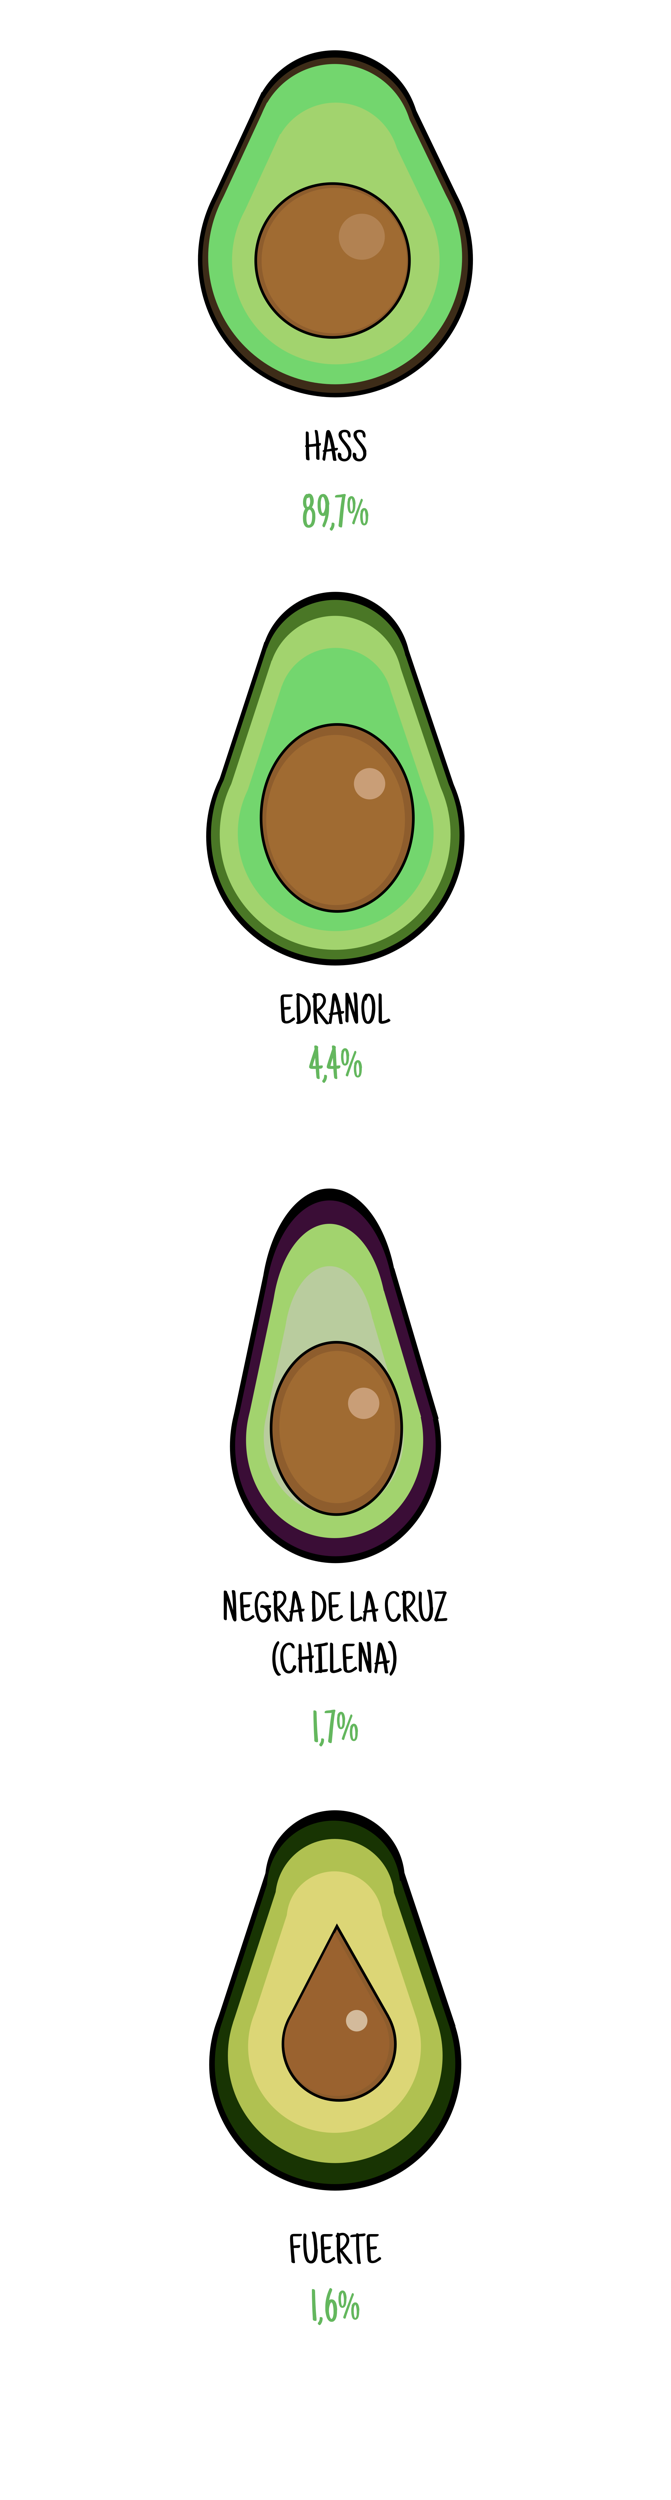 <?xml version="1.0" encoding="utf-8"?>
<!-- Generator: Adobe Illustrator 24.1.2, SVG Export Plug-In . SVG Version: 6.00 Build 0)  -->
<svg version="1.1" id="Layer_1" xmlns="http://www.w3.org/2000/svg" xmlns:xlink="http://www.w3.org/1999/xlink" x="0px" y="0px"
	 viewBox="0 0 750 2792" style="enable-background:new 0 0 750 2792;" xml:space="preserve">
<style type="text/css">
	.st0{fill:#3D2C18;}
	.st1{fill:#73D66E;}
	.st2{fill:#A2D36E;}
	.st3{fill:#8E5D2D;stroke:#000000;stroke-width:3;stroke-miterlimit:10;}
	.st4{fill:#A06B32;}
	.st5{fill:#B28252;}
	.st6{fill:#4A7726;}
	.st7{fill:#C99E77;}
	.st8{fill:#3A0D36;}
	.st9{fill:#470234;}
	.st10{fill:#B9CC9E;}
	.st11{fill:#183403;}
	.st12{fill:#B0C151;}
	.st13{fill:#DCD676;}
	.st14{fill:#9A622F;}
	.st15{fill:#D3BA9B;}
	.st16{fill:#64B75E;}
</style>
<g>
	<g>
		<ellipse transform="matrix(0.707 -0.707 0.707 0.707 -95.269 350.122)" cx="375" cy="290.1" rx="153.7" ry="153.7"/>
		<ellipse transform="matrix(0.707 -0.707 0.707 0.707 3.092 309.072)" cx="374.6" cy="150.8" rx="94.7" ry="94.7"/>
		<polygon points="292.4,102.9 458.2,108.8 516.1,229.2 236.1,224.7 		"/>
	</g>
	<g>
		<circle class="st0" cx="374.7" cy="290.3" r="148.5"/>
		
			<ellipse transform="matrix(0.707 -0.707 0.707 0.707 -0.459 310.298)" class="st0" cx="374.3" cy="155.7" rx="91.5" ry="91.5"/>
		<polygon class="st0" points="294.9,109.4 455.1,115.2 511,231.4 240.5,227.1 		"/>
	</g>
	<g>
		<circle class="st1" cx="374.6" cy="287.3" r="141.9"/>
		
			<ellipse transform="matrix(0.707 -0.707 0.707 0.707 -2.709 311.154)" class="st1" cx="374.2" cy="158.8" rx="87.4" ry="87.4"/>
		<polygon class="st1" points="298.4,114.6 451.3,120.1 504.8,231.1 246.4,227 		"/>
	</g>
	<g>
		
			<ellipse transform="matrix(0.707 -0.707 0.707 0.707 -95.732 350.667)" class="st2" cx="375.4" cy="290.9" rx="116" ry="116"/>
		
			<ellipse transform="matrix(0.147 -0.989 0.989 0.147 136.303 529.68)" class="st2" cx="375.1" cy="185.8" rx="71.4" ry="71.4"/>
		<polygon class="st2" points="313.1,149.7 438.2,154.2 481.9,244.9 270.7,241.6 		"/>
	</g>
	
		<ellipse transform="matrix(0.707 -0.707 0.707 0.707 -96.788 348.132)" class="st3" cx="371.8" cy="290.9" rx="85.9" ry="85.9"/>
	<circle class="st4" cx="373.6" cy="291.1" r="81.2"/>
	<circle class="st5" cx="404.4" cy="264.4" r="25.7"/>
</g>
<g>
	<g>
		<ellipse transform="matrix(0.707 -0.707 0.707 0.707 -550.629 538.738)" cx="375" cy="934" rx="144.4" ry="144.4"/>
		<circle cx="375" cy="744.9" r="83.9"/>
		<polyline points="295.5,716.9 235.1,901.6 515.7,901.7 456.8,726.1 		"/>
	</g>
	<g>
		<circle class="st6" cx="374.7" cy="932.6" r="138.9"/>
		
			<ellipse transform="matrix(0.707 -0.707 0.707 0.707 -421.042 484.846)" class="st6" cx="374.7" cy="750.7" rx="80.7" ry="80.7"/>
		<polyline class="st6" points="298.3,723.8 240.2,901.4 510.1,901.5 453.5,732.6 		"/>
	</g>
	<g>
		<circle class="st2" cx="374.6" cy="931.8" r="129"/>
		<circle class="st2" cx="374.6" cy="762.8" r="75"/>
		<polyline class="st2" points="303.6,737.8 249.6,902.8 500.4,902.9 447.7,746 		"/>
	</g>
	<g>
		<circle class="st1" cx="375.2" cy="930.5" r="109.4"/>
		
			<ellipse transform="matrix(0.707 -0.707 0.707 0.707 -446.725 495.898)" class="st1" cx="375.2" cy="787.2" rx="63.6" ry="63.6"/>
		<polyline class="st1" points="315,766 269.2,905.9 481.9,906 437.2,773 		"/>
	</g>
	<ellipse class="st3" cx="376.9" cy="913.5" rx="85.1" ry="104.4"/>
	<ellipse class="st4" cx="375.1" cy="915.8" rx="77.5" ry="95"/>
	<circle class="st7" cx="413.1" cy="875.3" r="17.5"/>
</g>
<g>
	<g>
		<ellipse cx="375" cy="1615.3" rx="118" ry="130.5"/>
		<ellipse cx="368.1" cy="1460.9" rx="76.7" ry="133.5"/>
		<polyline points="294.1,1425.5 261.1,1581.5 490.3,1584.5 440.7,1416.4 		"/>
	</g>
	<g>
		<ellipse class="st8" cx="374.9" cy="1614.2" rx="112.1" ry="123.9"/>
		<ellipse class="st8" cx="368.4" cy="1467.5" rx="72.9" ry="126.8"/>
		<polyline class="st8" points="298.1,1433.9 266.8,1582 484.4,1584.9 437.3,1425.2 		"/>
	</g>
	<g>
		<ellipse class="st9" cx="378" cy="1618.4" rx="78.2" ry="86.4"/>
		<ellipse class="st9" cx="373.4" cy="1516.1" rx="50.8" ry="88.4"/>
		<polyline class="st9" points="324.4,1492.7 302.6,1596 454.3,1598 421.5,1486.6 		"/>
	</g>
	<g>
		<g>
			<ellipse class="st2" cx="374" cy="1608.4" rx="99" ry="109.4"/>
			<ellipse class="st2" cx="368.2" cy="1478.8" rx="64.4" ry="112"/>
			<polyline class="st2" points="306.2,1449.1 278.5,1580 470.7,1582.5 429.1,1441.5 			"/>
		</g>
		<g>
			<ellipse class="st10" cx="373" cy="1604.8" rx="78.2" ry="86.4"/>
			<ellipse class="st10" cx="368.4" cy="1502.5" rx="50.8" ry="88.4"/>
			<polyline class="st10" points="319.5,1479 297.6,1582.3 449.3,1584.3 416.5,1473 			"/>
		</g>
	</g>
	<ellipse class="st3" cx="376" cy="1595.3" rx="73" ry="96.2"/>
	<ellipse class="st4" cx="376.8" cy="1593.8" rx="64.5" ry="85"/>
	<circle class="st7" cx="406.5" cy="1567.3" r="17.5"/>
</g>
<g>
	<g>
		<g>
			<g>
				<ellipse transform="matrix(0.707 -0.707 0.707 0.707 -1520.696 940.553)" cx="375" cy="2305.9" rx="140.9" ry="140.9"/>
			</g>
			<circle cx="374.4" cy="2099.9" r="78.1"/>
			<polyline points="296.8,2091.7 240.8,2262.9 509.2,2262.9 452.1,2091.7 			"/>
		</g>
	</g>
	<g>
		<g>
			<g>
				<circle class="st11" cx="374.5" cy="2304.9" r="134.4"/>
			</g>
			
				<ellipse transform="matrix(0.237 -0.971 0.971 0.237 -1762.873 1971.242)" class="st11" cx="373.9" cy="2108.3" rx="74.5" ry="74.5"/>
			<polyline class="st11" points="299.8,2100.5 246.5,2263.8 502.5,2263.8 448,2100.5 			"/>
		</g>
	</g>
	<g>
		<g>
			<g>
				<circle class="st12" cx="374.7" cy="2295.8" r="120"/>
			</g>
			<circle class="st12" cx="374.2" cy="2120.3" r="66.5"/>
			<polyline class="st12" points="308,2113.4 260.4,2259.2 489,2259.2 440.3,2113.4 			"/>
		</g>
	</g>
	<g>
		<g>
			<g>
				
					<ellipse transform="matrix(0.707 -0.707 0.707 0.707 -1506.582 934.076)" class="st13" cx="374.2" cy="2285.6" rx="96.6" ry="96.6"/>
			</g>
			
				<ellipse transform="matrix(0.235 -0.972 0.972 0.235 -1798.319 2002.902)" class="st13" cx="373.8" cy="2144.4" rx="53.5" ry="53.5"/>
			<polyline class="st13" points="320.6,2138.8 282.3,2256.2 466.2,2256.2 427.1,2138.8 			"/>
		</g>
	</g>
	<g>
		<circle class="st3" cx="379.1" cy="2283" r="62.8"/>
		<polyline class="st3" points="322.2,2256.5 376.6,2151.3 433.8,2252 		"/>
	</g>
	<g>
		<circle class="st14" cx="376.4" cy="2282.1" r="58.7"/>
		<polyline class="st14" points="323.2,2257.2 374,2158.8 427.5,2253.1 		"/>
	</g>
	<circle class="st15" cx="398.7" cy="2256.8" r="12"/>
</g>
<g>
	<path d="M358.7,495.9c0,0.7-0.2,1.2-0.5,1.5c-0.4,0.3-0.9,0.5-1.5,0.6c0.1,2.4,0.2,4.8,0.3,7.2c0,2.4,0.1,4.8,0.1,7.2
		c0,0.4-0.1,0.7-0.2,0.9c-0.2,0.2-0.4,0.3-0.8,0.3c-0.3,0-0.7,0-1-0.1c-0.3-0.1-0.6-0.2-0.9-0.4c-0.3-0.2-0.5-0.4-0.6-0.7
		c-0.2-0.3-0.2-0.6-0.2-1V504c0-0.9,0-1.8,0-2.8c0-0.9,0-1.8,0-2.8c-1.3,0.2-2.7,0.3-4,0.5c-1.3,0.1-2.7,0.2-4,0.3
		c0,3.3,0.1,6.7,0.3,10c0,0.7,0.1,1.4,0.2,2c0.1,0.7,0.1,1.3,0.1,2c0,0.3-0.1,0.5-0.3,0.7c-0.2,0.2-0.4,0.2-0.7,0.2
		c-0.2,0-0.5,0-0.8-0.1c-0.3,0-0.5-0.1-0.8-0.2c-0.3-0.1-0.5-0.2-0.7-0.4c-0.2-0.1-0.4-0.3-0.5-0.5c0-0.1-0.1-0.3-0.1-0.7
		c0-0.4-0.1-0.9-0.1-1.5c0-0.6,0-1.3-0.1-2c0-0.8,0-1.5,0-2.3s0-1.6,0-2.4c0-0.8,0-1.5,0-2.1c0-0.7,0-1.2,0-1.7c0-0.5,0-0.8,0-1
		c-0.2,0-0.4-0.1-0.6-0.2c-0.2-0.1-0.3-0.3-0.3-0.5c0-0.3,0.1-0.6,0.2-0.8c0.2-0.3,0.4-0.5,0.6-0.6V483c0-0.3,0.1-0.6,0.2-0.8
		c0.1-0.2,0.3-0.3,0.7-0.3c0.5,0,1,0.1,1.3,0.2c0.3,0.2,0.6,0.4,0.7,0.6c0.2,0.3,0.3,0.6,0.3,1c0.1,0.4,0.1,0.8,0.1,1.2
		c0,1.9,0.1,3.8,0.1,5.7c0,1.9,0,3.8,0.1,5.7c1.3-0.1,2.7-0.3,4-0.4c1.3-0.1,2.7-0.3,4-0.6c-0.1-1.7-0.2-3.3-0.3-4.9
		c-0.1-1.6-0.3-3.3-0.5-4.9c-0.1-0.8-0.3-1.6-0.4-2.3c-0.2-0.8-0.3-1.6-0.3-2.4c0-0.3,0.1-0.5,0.3-0.5c0.2-0.1,0.4-0.1,0.7-0.1
		c0.4,0,0.8,0.1,1.1,0.2c0.4,0.1,0.7,0.3,0.9,0.7c0.1,0.2,0.3,0.6,0.4,1.3c0.2,0.6,0.3,1.4,0.4,2.3c0.1,0.9,0.3,1.9,0.4,2.9
		c0.1,1,0.2,2,0.3,3c0.1,0.9,0.2,1.8,0.2,2.6c0.1,0.8,0.1,1.3,0.1,1.7c0.2,0,0.4-0.1,0.6-0.1c0.2,0,0.4-0.1,0.6-0.1
		c0.4,0,0.6,0.1,0.8,0.3C358.6,495.2,358.7,495.5,358.7,495.9z"/>
	<path d="M377.7,501.2c0,0.3-0.1,0.7-0.4,1c-0.2,0.4-0.5,0.6-0.8,0.8c-0.1,0-0.2,0.1-0.4,0.1c-0.2,0-0.4,0.1-0.6,0.1
		c-0.2,0-0.4,0.1-0.6,0.1c-0.2,0-0.3,0.1-0.5,0.1l0.6,3.5c0.2,1.1,0.3,2.2,0.4,3.2c0.1,1.1,0.3,2.2,0.6,3.2c0,0.1,0.1,0.2,0.1,0.3
		c0,0.1,0,0.2,0,0.3c0,0.2-0.1,0.4-0.2,0.5c-0.1,0.1-0.3,0.2-0.4,0.2c-0.2,0.1-0.3,0.1-0.5,0.1c-0.2,0-0.4,0-0.5,0h-0.3
		c-0.5,0-0.9,0-1.1-0.1c-0.3-0.1-0.5-0.2-0.6-0.4s-0.2-0.4-0.3-0.7c0-0.3-0.1-0.6-0.2-1.1c-0.4-2.9-0.8-5.7-1.3-8.6
		c-1,0.1-1.9,0.2-2.9,0.4c-1,0.1-2,0.2-2.9,0.3l-0.8,4.6c0,0.3-0.1,0.7-0.1,1.1c-0.1,0.5-0.1,1-0.2,1.5c-0.1,0.5-0.1,1-0.2,1.4
		c-0.1,0.4-0.2,0.8-0.3,1c-0.1,0.2-0.2,0.3-0.3,0.4c-0.1,0.1-0.2,0.1-0.4,0.1c-0.3,0-0.6-0.1-0.8-0.2c-0.3-0.1-0.5-0.2-0.7-0.4
		c-0.2-0.2-0.4-0.4-0.5-0.6c-0.1-0.2-0.2-0.5-0.2-0.8c0-0.3,0-0.6,0.1-0.9c0.1-0.3,0.1-0.6,0.2-0.9c0.2-1,0.3-2.1,0.5-3.1
		c0.1-1,0.3-2,0.5-3.1c-0.1,0-0.2,0-0.4-0.1c-0.1,0-0.3-0.1-0.4-0.2c-0.1-0.1-0.2-0.1-0.3-0.2c-0.1-0.1-0.1-0.2-0.1-0.3
		c0-0.2,0.1-0.3,0.2-0.4c0.1-0.1,0.3-0.3,0.4-0.4c0.2-0.1,0.3-0.2,0.5-0.3c0.2-0.1,0.3-0.2,0.4-0.2c0.3-2.2,0.6-4.4,0.9-6.5
		c0.3-2.2,0.6-4.4,0.8-6.6c0.1-0.6,0.1-1.2,0.2-1.8s0.1-1.2,0.2-1.8c0.1-0.6,0.1-1.2,0.2-1.8c0.1-0.6,0.2-1.2,0.4-1.8
		c0.1-0.6,0.4-1,0.7-1.4c0.3-0.3,0.8-0.5,1.5-0.5c0.2,0,0.4,0,0.6,0c0.2,0,0.3,0.1,0.5,0.2c0.4,0.2,0.8,0.8,1.3,1.7
		c0.4,0.9,0.9,2,1.3,3.3c0.4,1.3,0.9,2.7,1.3,4.2c0.4,1.5,0.8,3,1.1,4.4c0.3,1.4,0.6,2.7,0.8,3.8c0.2,1.1,0.4,2,0.5,2.5
		c0.3,0,0.7-0.1,1-0.1c0.3,0,0.7-0.1,1-0.1c0.2,0,0.3,0,0.5,0c0.2,0,0.4,0.1,0.6,0.1c0.2,0.1,0.3,0.2,0.4,0.3
		C377.7,500.8,377.7,501,377.7,501.2z M370.4,501c-0.4-2.2-0.8-4.4-1.3-6.6c-0.5-2.2-1-4.4-1.7-6.5c-0.3,2.4-0.6,4.7-0.9,7
		c-0.3,2.3-0.7,4.7-1.1,7c0.8-0.1,1.7-0.3,2.5-0.4C368.7,501.4,369.5,501.2,370.4,501z"/>
	<path d="M392.8,506.7c0,1.2-0.2,2.3-0.6,3.3s-0.9,1.9-1.6,2.7c-0.7,0.8-1.5,1.4-2.5,1.9c-1,0.5-2.1,0.7-3.3,0.7
		c-1.1,0-2-0.2-2.9-0.5c-0.9-0.3-1.7-0.8-2.3-1.4c-0.7-0.6-1.2-1.4-1.5-2.2c-0.4-0.9-0.6-1.9-0.6-2.9c0-0.2,0-0.5,0-0.8
		c0-0.3,0.1-0.6,0.2-0.9c0.1-0.3,0.2-0.6,0.4-0.8c0.2-0.2,0.4-0.3,0.7-0.3c0.2,0,0.5,0.1,0.8,0.2c0.3,0.1,0.6,0.2,0.9,0.4
		c0.3,0.2,0.5,0.4,0.7,0.6c0.2,0.2,0.3,0.5,0.3,0.8v1.4c0,1.1,0.3,2,0.9,2.6c0.6,0.7,1.4,1,2.5,1c0.8,0,1.5-0.2,2-0.5
		c0.6-0.4,1-0.8,1.4-1.4c0.4-0.6,0.6-1.2,0.8-1.9c0.2-0.7,0.2-1.4,0.2-2.1c0-1.3-0.3-2.6-0.8-3.8c-0.5-1.2-1.2-2.4-2-3.6
		c-0.8-1.2-1.7-2.3-2.6-3.5c-1-1.1-1.8-2.3-2.7-3.4c-0.8-1.1-1.5-2.3-2-3.4c-0.5-1.1-0.8-2.3-0.8-3.4c0-1,0.2-1.8,0.6-2.5
		c0.4-0.7,0.9-1.3,1.5-1.7c0.6-0.4,1.4-0.8,2.2-1c0.8-0.2,1.6-0.3,2.5-0.3c1,0,2,0.1,2.8,0.4c0.8,0.3,1.5,0.7,2.1,1.3
		c0.6,0.6,1,1.3,1.3,2.1c0.3,0.8,0.5,1.8,0.5,2.8c0,0.2,0,0.4,0,0.6c0,0.2-0.1,0.5-0.1,0.7c-0.1,0.2-0.2,0.4-0.3,0.6
		c-0.1,0.2-0.3,0.2-0.5,0.2c-0.3,0-0.6-0.1-0.9-0.2c-0.3-0.1-0.5-0.3-0.6-0.4c-0.2-0.1-0.3-0.3-0.4-0.4c-0.1-0.2-0.2-0.3-0.2-0.6
		c0-0.2-0.1-0.5-0.1-0.8c-0.1-0.6-0.2-1.1-0.3-1.5c-0.1-0.5-0.3-0.8-0.6-1.1c-0.2-0.3-0.6-0.6-1-0.7c-0.4-0.2-0.9-0.3-1.6-0.3
		c-0.5,0-0.9,0-1.3,0.1c-0.4,0.1-0.8,0.3-1.1,0.5c-0.3,0.2-0.5,0.5-0.7,0.9c-0.2,0.4-0.3,0.8-0.3,1.3c0,0.7,0.2,1.5,0.5,2.2
		c0.3,0.8,0.7,1.5,1.3,2.3c0.5,0.8,1.1,1.6,1.8,2.4c0.7,0.8,1.3,1.7,2.1,2.5c0.7,0.9,1.4,1.8,2.1,2.7c0.7,0.9,1.3,1.9,1.8,2.9
		c0.5,1,0.9,2,1.3,3.1C392.6,504.5,392.8,505.6,392.8,506.7z"/>
	<path d="M409.5,506.7c0,1.2-0.2,2.3-0.6,3.3c-0.4,1-0.9,1.9-1.6,2.7c-0.7,0.8-1.5,1.4-2.5,1.9c-1,0.5-2.1,0.7-3.3,0.7
		c-1.1,0-2-0.2-2.9-0.5c-0.9-0.3-1.7-0.8-2.3-1.4c-0.7-0.6-1.2-1.4-1.5-2.2c-0.4-0.9-0.6-1.9-0.6-2.9c0-0.2,0-0.5,0-0.8
		c0-0.3,0.1-0.6,0.2-0.9c0.1-0.3,0.2-0.6,0.4-0.8c0.2-0.2,0.4-0.3,0.7-0.3c0.2,0,0.5,0.1,0.8,0.2c0.3,0.1,0.6,0.2,0.9,0.4
		c0.3,0.2,0.5,0.4,0.7,0.6c0.2,0.2,0.3,0.5,0.3,0.8v1.4c0,1.1,0.3,2,0.9,2.6c0.6,0.7,1.4,1,2.5,1c0.8,0,1.5-0.2,2-0.5
		c0.6-0.4,1-0.8,1.4-1.4c0.4-0.6,0.6-1.2,0.8-1.9c0.2-0.7,0.2-1.4,0.2-2.1c0-1.3-0.3-2.6-0.8-3.8c-0.5-1.2-1.2-2.4-2-3.6
		c-0.8-1.2-1.7-2.3-2.6-3.5c-1-1.1-1.8-2.3-2.7-3.4c-0.8-1.1-1.5-2.3-2-3.4c-0.5-1.1-0.8-2.3-0.8-3.4c0-1,0.2-1.8,0.6-2.5
		c0.4-0.7,0.9-1.3,1.5-1.7c0.6-0.4,1.4-0.8,2.2-1c0.8-0.2,1.6-0.3,2.5-0.3c1,0,2,0.1,2.8,0.4c0.8,0.3,1.5,0.7,2.1,1.3
		c0.6,0.6,1,1.3,1.3,2.1c0.3,0.8,0.5,1.8,0.5,2.8c0,0.2,0,0.4,0,0.6c0,0.2-0.1,0.5-0.1,0.7c-0.1,0.2-0.2,0.4-0.3,0.6
		c-0.1,0.2-0.3,0.2-0.5,0.2c-0.3,0-0.6-0.1-0.9-0.2c-0.3-0.1-0.5-0.3-0.6-0.4c-0.2-0.1-0.3-0.3-0.4-0.4c-0.1-0.2-0.2-0.3-0.2-0.6
		c0-0.2-0.1-0.5-0.1-0.8c-0.1-0.6-0.2-1.1-0.3-1.5c-0.1-0.5-0.3-0.8-0.6-1.1c-0.2-0.3-0.6-0.6-1-0.7c-0.4-0.2-0.9-0.3-1.6-0.3
		c-0.5,0-0.9,0-1.3,0.1c-0.4,0.1-0.8,0.3-1.1,0.5c-0.3,0.2-0.5,0.5-0.7,0.9c-0.2,0.4-0.3,0.8-0.3,1.3c0,0.7,0.2,1.5,0.5,2.2
		c0.3,0.8,0.7,1.5,1.3,2.3c0.5,0.8,1.1,1.6,1.8,2.4c0.7,0.8,1.3,1.7,2.1,2.5c0.7,0.9,1.4,1.8,2.1,2.7c0.7,0.9,1.3,1.9,1.8,2.9
		c0.5,1,0.9,2,1.3,3.1C409.3,504.5,409.5,505.6,409.5,506.7z"/>
</g>
<g>
	<path d="M329.8,1138c0,0.3-0.1,0.5-0.3,0.8c-0.2,0.3-0.5,0.5-0.8,0.7c-0.3,0.2-0.6,0.4-0.9,0.6c-0.3,0.2-0.6,0.4-0.8,0.5
		c-0.5,0.3-1.1,0.7-1.6,1c-0.5,0.3-1.1,0.6-1.6,0.8c-0.6,0.2-1.1,0.4-1.7,0.5c-0.6,0.1-1.2,0.2-1.8,0.2l-0.4,0c-0.5,0-1-0.1-1.5-0.2
		c-0.5-0.1-1-0.3-1.4-0.5c-0.4-0.2-0.8-0.6-1.2-0.9c-0.3-0.4-0.6-0.8-0.8-1.4c-0.1-0.4-0.3-0.9-0.3-1.5c-0.1-0.6-0.1-1.2-0.2-1.8
		c0-0.6-0.1-1.2-0.1-1.8c0-0.6,0-1.1-0.1-1.6c-0.2-4.8-0.4-9.6-0.6-14.4c0-0.5-0.1-1.1-0.1-1.6c0-0.5,0-1.1,0-1.6
		c0-0.9,0.1-1.7,0.2-2.4c0.1-0.7,0.3-1.2,0.7-1.6c0.3-0.4,0.8-0.7,1.4-0.9c0.6-0.2,1.4-0.3,2.5-0.3c1,0,2,0,3.1,0c1,0,2.1,0,3.1,0
		c0.3,0,0.6,0,0.9,0c0.3,0,0.6,0,0.9,0.1c0.2,0,0.4,0.1,0.5,0.2c0.1,0.1,0.2,0.2,0.2,0.5c0,0.6-0.2,1-0.6,1.3s-0.8,0.5-1.3,0.6
		c-0.5,0.1-1.1,0.1-1.6,0.1c-0.6,0-1,0-1.4,0h-3c-0.3,0-0.6,0-0.9,0c-0.3,0-0.6,0-0.9,0c-0.1,0.2-0.2,0.5-0.2,0.7c0,0.3,0,0.5,0,0.8
		c0,1.7,0,3.4,0.1,5c0.1,1.7,0.2,3.3,0.2,5c1-0.1,1.9-0.2,2.9-0.3c1-0.1,1.9-0.2,2.9-0.4c0.1,0,0.3,0,0.4,0c0.1,0,0.2,0,0.4,0
		c0.3,0,0.6,0.1,0.7,0.3c0.1,0.2,0.2,0.4,0.2,0.7c0,0.2,0,0.4,0,0.6c0,0.2-0.1,0.4-0.2,0.6c-0.1,0.3-0.3,0.5-0.5,0.7
		c-0.3,0.1-0.5,0.2-0.8,0.3c-0.3,0.1-0.6,0.1-1,0.1c-0.3,0-0.6,0-0.9,0c-0.7,0-1.3,0.1-1.9,0.1c-0.6,0-1.3,0-1.9,0.1
		c0,0.3,0,0.8,0.1,1.5c0,0.7,0.1,1.4,0.1,2.2c0,0.8,0.1,1.7,0.1,2.5c0.1,0.9,0.1,1.7,0.2,2.5c0.1,0.8,0.1,1.5,0.2,2
		c0.1,0.6,0.2,1,0.2,1.2c0.2,0.3,0.4,0.5,0.6,0.6c0.2,0.1,0.5,0.2,0.9,0.2c0.6,0,1.2-0.1,1.8-0.3c0.6-0.2,1.3-0.5,1.9-0.9
		c0.6-0.4,1.2-0.7,1.7-1.2c0.6-0.4,1-0.8,1.4-1.2c0.2-0.1,0.3-0.3,0.5-0.4c0.2-0.1,0.4-0.2,0.6-0.2c0.2,0,0.5,0.1,0.7,0.2
		c0.2,0.1,0.4,0.3,0.6,0.5c0.2,0.2,0.3,0.4,0.4,0.7C329.7,1137.5,329.8,1137.7,329.8,1138z"/>
	<path d="M347.4,1126.3c0,1.7-0.1,3.3-0.4,4.9c-0.3,1.6-0.8,3.1-1.5,4.5c-0.7,1.4-1.6,2.7-2.7,3.8c-1.1,1.1-2.5,2.1-4.1,2.8
		c-0.4,0.2-0.8,0.4-1.3,0.5c-0.5,0.2-1,0.3-1.5,0.4c-0.5,0.1-1,0.2-1.5,0.3c-0.5,0.1-1,0.1-1.4,0.1c-0.2,0-0.4,0-0.6,0
		c-0.2,0-0.4,0-0.6-0.1c-0.2-0.1-0.3-0.1-0.5-0.3c-0.1-0.1-0.2-0.3-0.2-0.5c0-0.2,0-0.4,0.1-0.6c0.1-0.2,0.2-0.4,0.3-0.6
		c0.1-0.2,0.3-0.4,0.4-0.5c0.2-0.1,0.3-0.3,0.5-0.3c-0.1-0.1-0.2-0.5-0.2-1.1c-0.1-0.6-0.1-1.3-0.2-2.2c-0.1-0.9-0.1-1.9-0.2-3
		c0-1.1-0.1-2.2-0.1-3.4c0-1.2-0.1-2.3-0.1-3.5c0-1.2,0-2.2-0.1-3.2c0-1,0-1.8,0-2.6c0-0.7,0-1.3,0-1.6c0-1.5,0-2.9,0.1-4.3
		c0-1.4,0.1-2.9,0.1-4.3c-0.2,0-0.3,0-0.5-0.1c-0.1-0.1-0.2-0.2-0.2-0.4c0-0.2,0.1-0.5,0.2-0.7c0.1-0.2,0.3-0.4,0.5-0.6
		c0.2-0.2,0.4-0.3,0.7-0.4c0.2-0.1,0.5-0.1,0.7-0.1c0.2,0,0.4,0,0.6,0.1c0.2,0,0.4,0.1,0.6,0.1c2.1,0.5,3.9,1.3,5.6,2.3
		c1.6,1,3,2.3,4.1,3.7c1.1,1.5,1.9,3.1,2.5,4.9C347.1,1122.2,347.4,1124.1,347.4,1126.3z M343.9,1125.8c0-1.6-0.2-3-0.6-4.4
		c-0.4-1.4-0.9-2.6-1.7-3.8c-0.7-1.1-1.7-2.2-2.8-3c-1.1-0.9-2.4-1.6-3.9-2.2v0.1c0,4,0.1,8,0.2,12c0.1,4,0.3,8,0.6,12
		c0,0.6,0.1,1.2,0.1,1.8c0,0.6,0.1,1.2,0.2,1.8c1.5-0.5,2.7-1.2,3.7-2.3c1-1,1.8-2.2,2.4-3.5c0.6-1.3,1-2.7,1.3-4.2
		C343.8,1128.7,343.9,1127.2,343.9,1125.8z"/>
	<path d="M368.1,1143c0,0.2-0.1,0.3-0.3,0.5c-0.2,0.1-0.4,0.2-0.7,0.3c-0.3,0.1-0.5,0.1-0.8,0.2c-0.3,0-0.5,0-0.6,0
		c-0.3,0-0.6,0-0.8-0.1c-0.2-0.1-0.4-0.2-0.7-0.3c-0.1,0-0.3-0.2-0.6-0.6c-0.3-0.4-0.6-0.8-1.1-1.4c-0.4-0.6-0.9-1.2-1.5-1.9
		c-0.5-0.7-1.1-1.5-1.7-2.2c-0.6-0.8-1.1-1.5-1.7-2.3c-0.6-0.8-1.1-1.5-1.5-2.1c-0.5-0.6-0.9-1.2-1.2-1.7c-0.3-0.5-0.6-0.8-0.7-1
		l-0.1,0c0.1,1.9,0.2,3.7,0.4,5.6c0.1,1.9,0.4,3.7,0.8,5.5c0,0.2,0.1,0.4,0.2,0.6c0.1,0.2,0.1,0.4,0.1,0.6c0,0.4-0.1,0.6-0.4,0.7
		c-0.2,0.1-0.5,0.2-0.8,0.2c-0.2,0-0.3,0-0.6,0c-0.2,0-0.4,0-0.7-0.1c-0.2,0-0.4-0.1-0.6-0.2c-0.2-0.1-0.3-0.2-0.5-0.3
		c-0.2-0.2-0.4-0.4-0.4-0.6c-0.1-0.2-0.1-0.4-0.2-0.7c-0.5-3.1-0.7-6.3-0.9-9.5c-0.1-3.2-0.2-6.3-0.2-9.5c0-1.4,0-2.7,0-4.1
		c0-1.3,0-2.7,0.1-4.1c-0.2,0-0.4-0.1-0.5-0.2c-0.2-0.1-0.3-0.2-0.4-0.4c-0.1-0.2-0.2-0.3-0.3-0.5c-0.1-0.2-0.1-0.4-0.1-0.5
		s0-0.3,0.1-0.5c0.1-0.2,0.2-0.3,0.3-0.5c0.1-0.1,0.3-0.3,0.4-0.4c0.2-0.1,0.3-0.2,0.4-0.3v-0.4c0-0.2,0-0.3,0-0.5
		c0-0.2,0-0.4,0.1-0.6c0.1-0.2,0.1-0.3,0.3-0.4c0.1-0.1,0.3-0.2,0.6-0.2c0.3,0,0.7,0.1,1,0.2c0.3,0.1,0.6,0.3,0.8,0.6
		c1.2-0.5,2.4-0.7,3.7-0.7c1.1,0,2.2,0.2,3.1,0.7c0.9,0.5,1.7,1.1,2.4,1.8c0.7,0.8,1.2,1.7,1.5,2.7c0.4,1,0.5,2,0.5,3.1
		c0,1.2-0.2,2.3-0.7,3.4c-0.4,1.1-1,2.1-1.7,3.1c-0.7,1-1.5,1.9-2.4,2.7c-0.9,0.8-1.8,1.5-2.7,2.1c1.5,2,3,3.9,4.5,5.8
		c1.5,1.9,3.1,3.8,4.6,5.7c0.1,0.1,0.2,0.3,0.4,0.5c0.2,0.2,0.4,0.5,0.6,0.7c0.2,0.3,0.4,0.5,0.5,0.7
		C368,1142.7,368.1,1142.8,368.1,1143z M361.2,1117.2c0-0.6-0.1-1.2-0.3-1.8c-0.2-0.6-0.5-1.2-0.9-1.7c-0.4-0.5-0.8-0.9-1.3-1.3
		c-0.5-0.3-1.1-0.5-1.7-0.5c-0.5,0-1,0.1-1.5,0.2c-0.5,0.1-1,0.3-1.5,0.6c0,2.3,0.1,4.7,0.1,7c0,2.3,0.1,4.7,0.1,7l0.4,0
		c0.8-0.5,1.6-1,2.4-1.7c0.8-0.7,1.5-1.5,2.1-2.3c0.6-0.8,1.1-1.7,1.5-2.7C361,1119.1,361.2,1118.1,361.2,1117.2z"/>
	<path d="M384.7,1130.2c0,0.3-0.1,0.7-0.4,1s-0.5,0.6-0.8,0.8c-0.1,0-0.2,0.1-0.4,0.1c-0.2,0-0.4,0.1-0.6,0.1
		c-0.2,0-0.4,0.1-0.6,0.1c-0.2,0-0.3,0.1-0.5,0.1l0.6,3.5c0.2,1.1,0.3,2.2,0.4,3.2c0.1,1.1,0.3,2.2,0.6,3.2c0,0.1,0.1,0.2,0.1,0.3
		c0,0.1,0,0.2,0,0.3c0,0.2-0.1,0.4-0.2,0.5c-0.1,0.1-0.3,0.2-0.4,0.2c-0.2,0.1-0.3,0.1-0.5,0.1c-0.2,0-0.4,0-0.5,0h-0.3
		c-0.5,0-0.9,0-1.1-0.1c-0.3-0.1-0.5-0.2-0.6-0.4s-0.2-0.4-0.3-0.7s-0.1-0.6-0.2-1.1c-0.4-2.9-0.8-5.7-1.3-8.6
		c-1,0.1-1.9,0.2-2.9,0.4c-1,0.1-2,0.2-2.9,0.3l-0.8,4.6c0,0.3-0.1,0.7-0.1,1.1c-0.1,0.5-0.1,1-0.2,1.5c-0.1,0.5-0.1,1-0.2,1.4
		c-0.1,0.4-0.2,0.8-0.3,1c-0.1,0.2-0.2,0.3-0.3,0.4c-0.1,0.1-0.2,0.1-0.4,0.1c-0.3,0-0.6-0.1-0.8-0.2c-0.3-0.1-0.5-0.2-0.7-0.4
		c-0.2-0.2-0.4-0.4-0.5-0.6c-0.1-0.2-0.2-0.5-0.2-0.8s0-0.6,0.1-0.9c0.1-0.3,0.1-0.6,0.2-0.9c0.2-1,0.3-2.1,0.5-3.1
		c0.1-1,0.3-2,0.5-3.1c-0.1,0-0.2,0-0.4-0.1c-0.1,0-0.3-0.1-0.4-0.2c-0.1-0.1-0.2-0.1-0.3-0.2c-0.1-0.1-0.1-0.2-0.1-0.3
		c0-0.2,0.1-0.3,0.2-0.4c0.1-0.1,0.3-0.3,0.4-0.4c0.2-0.1,0.3-0.2,0.5-0.3c0.2-0.1,0.3-0.2,0.4-0.2c0.3-2.2,0.6-4.4,0.9-6.5
		c0.3-2.2,0.6-4.4,0.8-6.6c0.1-0.6,0.1-1.2,0.2-1.8c0-0.6,0.1-1.2,0.2-1.8c0.1-0.6,0.1-1.2,0.2-1.8c0.1-0.6,0.2-1.2,0.4-1.8
		c0.1-0.6,0.4-1,0.7-1.4c0.3-0.3,0.8-0.5,1.5-0.5c0.2,0,0.4,0,0.6,0s0.3,0.1,0.5,0.2c0.4,0.2,0.8,0.8,1.3,1.7c0.4,0.9,0.9,2,1.3,3.3
		c0.4,1.3,0.9,2.7,1.3,4.2c0.4,1.5,0.8,3,1.1,4.4c0.3,1.4,0.6,2.7,0.8,3.8c0.2,1.1,0.4,2,0.5,2.5c0.3,0,0.7-0.1,1-0.1
		c0.3,0,0.7-0.1,1-0.1c0.2,0,0.3,0,0.5,0c0.2,0,0.4,0.1,0.6,0.1c0.2,0.1,0.3,0.2,0.4,0.3C384.6,1129.8,384.7,1129.9,384.7,1130.2z
		 M377.3,1130c-0.4-2.2-0.8-4.4-1.3-6.6c-0.5-2.2-1-4.4-1.7-6.5c-0.3,2.4-0.6,4.7-0.9,7s-0.7,4.7-1.1,7c0.8-0.1,1.7-0.3,2.5-0.4
		C375.6,1130.3,376.5,1130.1,377.3,1130z"/>
	<path d="M400.3,1141.1c0,0.3,0,0.6-0.1,0.8c-0.1,0.3-0.1,0.5-0.3,0.7c-0.1,0.2-0.3,0.4-0.5,0.5c-0.2,0.1-0.5,0.2-0.8,0.2
		c-0.4,0-0.8-0.1-1-0.3c-0.3-0.2-0.5-0.4-0.7-0.8c-0.3-0.4-0.6-0.9-0.8-1.5c-0.2-0.6-0.4-1.1-0.6-1.7c-0.2-0.6-0.4-1.2-0.5-1.8
		c-0.2-0.6-0.3-1.1-0.5-1.6c-0.8-2.6-1.6-5.2-2.4-7.9c-0.7-2.6-1.5-5.2-2.3-7.9c-0.1,3.4-0.1,6.8-0.2,10.1c0,3.4-0.1,6.7-0.1,10.1
		c0,0.2,0,0.4,0,0.6c0,0.2-0.1,0.4-0.1,0.6c-0.1,0.2-0.2,0.4-0.3,0.5s-0.3,0.2-0.6,0.2c-0.8,0-1.4-0.2-1.8-0.6
		c-0.4-0.4-0.6-1-0.6-1.8c0-4.4,0-8.7,0-13.1c0-4.3,0-8.7,0-13v-3.3c0-0.4,0.1-0.7,0.2-0.9c0.1-0.2,0.4-0.4,0.9-0.4
		c0.3,0,0.6,0,1,0.1s0.6,0.2,0.9,0.4c0.3,0.2,0.5,0.4,0.6,0.7c0.2,0.3,0.2,0.6,0.2,1c0.7,1.3,1.2,2.5,1.7,3.9c0.4,1.3,0.9,2.7,1.3,4
		c0.6,2,1.2,3.9,1.8,5.9c0.6,2,1.2,3.9,1.8,5.9c-0.1-3-0.2-5.9-0.3-8.9c-0.1-2.9-0.3-5.9-0.6-8.8c-0.1-0.6-0.2-1.3-0.3-1.9
		c-0.1-0.6-0.2-1.2-0.2-1.9c0-0.3,0.1-0.6,0.3-0.7c0.2-0.1,0.5-0.2,0.8-0.2c0.5,0,0.9,0,1.2,0.1c0.3,0.1,0.6,0.2,0.9,0.4
		c0.2,0.2,0.4,0.4,0.5,0.8c0.1,0.3,0.2,0.7,0.3,1.2c0.1,0.8,0.2,1.7,0.2,2.5c0.1,0.9,0.1,1.7,0.2,2.5c0.1,2.1,0.2,4.2,0.3,6.2
		c0.1,2.1,0.1,4.1,0.2,6.2c0,2.1,0.1,4.2,0.2,6.2C400.3,1137,400.3,1139,400.3,1141.1z"/>
	<path d="M419.5,1125.1c0,0.7,0,1.4,0,2.3c0,0.9-0.1,1.8-0.2,2.8s-0.2,2-0.4,3c-0.2,1-0.4,2-0.6,3c-0.3,1-0.6,1.9-1,2.8
		c-0.4,0.9-0.9,1.6-1.4,2.3c-0.5,0.7-1.2,1.2-1.9,1.6c-0.7,0.4-1.5,0.6-2.5,0.6c-0.9,0-1.8-0.2-2.5-0.6c-0.8-0.4-1.4-1-1.9-1.7
		c-0.4-0.6-0.8-1.3-1.1-2.1c-0.3-0.8-0.6-1.7-0.8-2.7c-0.2-1-0.4-2-0.6-3c-0.2-1-0.3-2.1-0.4-3.1c-0.1-1-0.2-2-0.2-2.9
		c0-0.9-0.1-1.7-0.1-2.4c0-1.2,0.1-2.4,0.2-3.6c0.1-1.3,0.3-2.5,0.6-3.8c0.3-1.2,0.7-2.4,1.1-3.6c0.5-1.2,1.1-2.2,1.9-3.1
		c0.1-0.1,0.2-0.2,0.3-0.3c0.1-0.1,0.2-0.2,0.4-0.4c0.1-0.1,0.3-0.2,0.4-0.3c0.1-0.1,0.3-0.1,0.4-0.1c0.1,0,0.3,0,0.4,0.1
		c0.1,0.1,0.2,0.2,0.3,0.3c0.3-0.2,0.7-0.3,1-0.4c0.4-0.1,0.7-0.1,1.1-0.1c1.1,0,2.1,0.3,2.9,0.8c0.8,0.5,1.5,1.2,2.1,2.1
		c0.5,0.9,1,1.9,1.3,3c0.3,1.1,0.6,2.2,0.8,3.4c0.2,1.2,0.3,2.3,0.3,3.4S419.5,1124.2,419.5,1125.1z M415.8,1126.1c0-0.4,0-1,0-1.9
		c0-0.8-0.1-1.8-0.2-2.8c-0.1-1-0.2-2-0.4-3.1c-0.2-1.1-0.4-2-0.7-2.9c-0.3-0.9-0.6-1.6-1-2.1c-0.4-0.6-0.9-0.8-1.5-0.8
		c-0.2,0-0.4,0.1-0.6,0.3c-0.2,0.2-0.4,0.5-0.5,0.8c-0.2,0.3-0.3,0.7-0.5,1.1c-0.1,0.4-0.3,0.8-0.4,1.2c-0.1,0.4-0.3,0.7-0.4,1
		c-0.1,0.3-0.3,0.5-0.4,0.6c0,0-0.1,0.1-0.2,0.1c-0.1,0-0.2,0-0.3,0c-0.3,0-0.5,0-0.8-0.1c-0.3,1.1-0.4,2.1-0.6,3.2
		c-0.1,1.1-0.2,2.1-0.2,3.2c0,0.3,0,0.8,0,1.5c0,0.7,0.1,1.4,0.1,2.3c0.1,0.8,0.1,1.8,0.3,2.7c0.1,1,0.2,1.9,0.4,2.9
		c0.2,1,0.3,1.9,0.6,2.8c0.2,0.9,0.5,1.7,0.7,2.3c0.3,0.7,0.6,1.2,0.9,1.6c0.3,0.4,0.7,0.6,1.1,0.6c0.2,0,0.4-0.1,0.6-0.2
		c0.2-0.1,0.4-0.3,0.5-0.4c0.5-0.4,0.9-1,1.2-1.7c0.3-0.7,0.6-1.4,0.9-2.3s0.4-1.7,0.6-2.6c0.2-0.9,0.3-1.8,0.4-2.7s0.1-1.7,0.2-2.5
		C415.8,1127.4,415.8,1126.7,415.8,1126.1z"/>
	<path d="M436.4,1139.6c0,0.4-0.2,0.7-0.6,1s-0.9,0.6-1.5,0.9c-0.6,0.3-1.3,0.5-2,0.8c-0.7,0.2-1.4,0.4-2.1,0.6
		c-0.7,0.2-1.3,0.3-1.9,0.4c-0.6,0.1-1,0.1-1.3,0.1c-0.5,0-1-0.1-1.5-0.2c-0.4-0.1-0.8-0.3-1.2-0.6c-0.3-0.3-0.6-0.6-0.8-1
		c-0.2-0.4-0.3-0.9-0.3-1.5c0-4.2,0-8.3,0-12.5c0-4.1,0-8.3,0-12.5c0-0.7,0-1.3,0-1.9c0-0.6,0-1.3,0-1.9c0-0.2,0-0.3,0-0.6
		c0-0.2,0.1-0.4,0.1-0.6c0.1-0.2,0.2-0.3,0.3-0.5c0.1-0.1,0.3-0.2,0.5-0.2c0.2,0,0.4,0,0.7,0.1c0.2,0.1,0.5,0.2,0.7,0.3
		c0.2,0.1,0.4,0.3,0.6,0.5c0.2,0.2,0.3,0.4,0.4,0.6c0.1,0.3,0.1,0.6,0.1,0.9c0,0.3,0,0.6,0,1c0.1,4.2,0.1,8.3,0.2,12.4
		s0.1,8.2,0.1,12.4c0,0.5,0,0.9,0,1.4c0,0.5,0,0.9,0.1,1.4c0.4,0,0.9-0.1,1.5-0.2c0.6-0.1,1.2-0.3,1.8-0.5c0.6-0.2,1.2-0.4,1.7-0.7
		c0.5-0.2,1-0.5,1.3-0.8c0.1-0.1,0.3-0.3,0.4-0.4s0.4-0.2,0.6-0.2c0.2,0,0.4,0.1,0.6,0.2c0.2,0.1,0.4,0.3,0.6,0.5
		c0.2,0.2,0.3,0.4,0.5,0.7C436.3,1139.2,436.4,1139.4,436.4,1139.6z"/>
</g>
<g>
	<path d="M264.3,1808.7c0,0.3,0,0.6-0.1,0.8c-0.1,0.3-0.1,0.5-0.3,0.7c-0.1,0.2-0.3,0.4-0.5,0.5c-0.2,0.1-0.5,0.2-0.8,0.2
		c-0.4,0-0.8-0.1-1-0.3c-0.3-0.2-0.5-0.4-0.7-0.8c-0.3-0.4-0.6-0.9-0.8-1.5c-0.2-0.6-0.4-1.1-0.6-1.7c-0.2-0.6-0.4-1.2-0.5-1.8
		c-0.2-0.6-0.3-1.1-0.5-1.6c-0.8-2.6-1.6-5.2-2.4-7.9c-0.7-2.6-1.5-5.2-2.3-7.9c-0.1,3.4-0.1,6.8-0.2,10.1c0,3.4-0.1,6.7-0.1,10.1
		c0,0.2,0,0.4,0,0.6c0,0.2-0.1,0.4-0.1,0.6c-0.1,0.2-0.2,0.4-0.3,0.5c-0.1,0.1-0.3,0.2-0.6,0.2c-0.8,0-1.4-0.2-1.8-0.6
		c-0.4-0.4-0.6-1-0.6-1.8c0-4.4,0-8.7,0-13.1c0-4.3,0-8.7,0-13v-3.3c0-0.4,0.1-0.7,0.2-0.9c0.1-0.2,0.4-0.4,0.9-0.4
		c0.3,0,0.6,0,1,0.1c0.3,0.1,0.6,0.2,0.9,0.4c0.3,0.2,0.5,0.4,0.6,0.7c0.2,0.3,0.2,0.6,0.2,1c0.7,1.3,1.2,2.5,1.7,3.9
		c0.4,1.3,0.9,2.7,1.3,4c0.6,2,1.2,3.9,1.8,5.9c0.6,2,1.2,3.9,1.8,5.9c-0.1-3-0.2-5.9-0.3-8.9c-0.1-2.9-0.3-5.9-0.6-8.8
		c-0.1-0.6-0.2-1.3-0.3-1.9c-0.1-0.6-0.2-1.2-0.2-1.9c0-0.3,0.1-0.5,0.3-0.7c0.2-0.1,0.5-0.2,0.8-0.2c0.5,0,0.9,0,1.2,0.1
		c0.3,0.1,0.6,0.2,0.9,0.4c0.2,0.2,0.4,0.4,0.5,0.8c0.1,0.3,0.2,0.7,0.3,1.2c0.1,0.8,0.2,1.7,0.2,2.5c0.1,0.9,0.1,1.7,0.2,2.5
		c0.1,2.1,0.2,4.2,0.3,6.2c0.1,2.1,0.1,4.1,0.2,6.2c0,2.1,0.1,4.2,0.2,6.2C264.2,1804.5,264.3,1806.6,264.3,1808.7z"/>
	<path d="M284.4,1805.5c0,0.3-0.1,0.5-0.3,0.8c-0.2,0.2-0.5,0.5-0.8,0.7c-0.3,0.2-0.6,0.4-0.9,0.6c-0.3,0.2-0.6,0.4-0.8,0.5
		c-0.5,0.3-1.1,0.7-1.6,1c-0.5,0.3-1.1,0.6-1.6,0.8c-0.6,0.2-1.1,0.4-1.7,0.5c-0.6,0.1-1.2,0.2-1.8,0.2l-0.4,0c-0.5,0-1-0.1-1.5-0.2
		c-0.5-0.1-1-0.3-1.4-0.5c-0.4-0.2-0.8-0.5-1.2-0.9c-0.3-0.4-0.6-0.8-0.8-1.4c-0.1-0.4-0.2-0.9-0.3-1.5c-0.1-0.6-0.1-1.2-0.2-1.8
		s-0.1-1.2-0.1-1.8c0-0.6,0-1.1-0.1-1.6c-0.2-4.8-0.4-9.6-0.6-14.4c0-0.5-0.1-1.1-0.1-1.6c0-0.5,0-1.1,0-1.6c0-0.9,0.1-1.7,0.2-2.4
		c0.1-0.7,0.3-1.2,0.7-1.6c0.3-0.4,0.8-0.7,1.4-0.9c0.6-0.2,1.4-0.3,2.5-0.3c1,0,2,0,3.1,0c1,0,2.1,0,3.1,0c0.3,0,0.6,0,0.9,0
		c0.3,0,0.6,0,0.9,0.1c0.2,0,0.4,0.1,0.5,0.2c0.1,0.1,0.2,0.2,0.2,0.5c0,0.6-0.2,1-0.6,1.3c-0.4,0.3-0.8,0.5-1.3,0.6
		c-0.5,0.1-1.1,0.1-1.6,0.1c-0.6,0-1,0-1.4,0h-3c-0.3,0-0.6,0-0.9,0s-0.6,0-0.9,0c-0.1,0.2-0.2,0.5-0.2,0.7c0,0.2,0,0.5,0,0.8
		c0,1.7,0,3.4,0.1,5c0.1,1.7,0.2,3.3,0.2,5c1-0.1,1.9-0.2,2.9-0.3c1-0.1,1.9-0.2,2.9-0.4c0.1,0,0.3,0,0.4,0c0.1,0,0.2,0,0.4,0
		c0.3,0,0.6,0.1,0.7,0.3c0.1,0.2,0.2,0.4,0.2,0.7c0,0.2,0,0.4,0,0.6c0,0.2-0.1,0.4-0.2,0.6c-0.1,0.3-0.3,0.5-0.5,0.7
		c-0.3,0.1-0.5,0.2-0.8,0.3c-0.3,0.1-0.6,0.1-1,0.1c-0.3,0-0.6,0-0.9,0c-0.7,0-1.3,0.1-1.9,0.1c-0.6,0-1.3,0-1.9,0.1
		c0,0.3,0,0.8,0.1,1.5c0,0.7,0.1,1.4,0.1,2.2c0,0.8,0.1,1.7,0.1,2.5c0.1,0.9,0.1,1.7,0.2,2.5c0.1,0.8,0.1,1.5,0.2,2
		c0.1,0.6,0.2,1,0.2,1.2c0.2,0.3,0.4,0.5,0.6,0.6c0.2,0.1,0.5,0.2,0.9,0.2c0.6,0,1.2-0.1,1.8-0.3s1.3-0.5,1.9-0.9
		c0.6-0.4,1.2-0.7,1.7-1.2c0.6-0.4,1-0.8,1.4-1.2c0.2-0.1,0.3-0.3,0.5-0.4c0.2-0.1,0.4-0.2,0.6-0.2c0.2,0,0.5,0.1,0.7,0.2
		c0.2,0.1,0.4,0.3,0.6,0.5c0.2,0.2,0.3,0.4,0.4,0.7C284.3,1805.1,284.4,1805.3,284.4,1805.5z"/>
	<path d="M303.1,1793.8c0,0.5-0.1,0.9-0.3,1.2c-0.2,0.3-0.4,0.5-0.7,0.6c-0.3,0.1-0.6,0.2-1,0.3c-0.4,0-0.7,0.1-1.1,0.1
		c0.8,0.9,1.5,1.9,2,3c0.5,1.1,0.8,2.3,0.8,3.5c0,1.2-0.2,2.4-0.6,3.5c-0.4,1.1-1,2.2-1.7,3.1c-0.8,0.9-1.7,1.6-2.7,2.2
		s-2.2,0.8-3.5,0.8c-1,0-1.9-0.2-2.7-0.6c-0.8-0.4-1.5-0.9-2.2-1.6c-0.6-0.7-1.2-1.5-1.7-2.4c-0.5-0.9-0.9-1.9-1.2-2.9
		c-0.3-1-0.6-2.1-0.9-3.2c-0.2-1.1-0.4-2.2-0.5-3.2c-0.1-1-0.2-2-0.3-3c-0.1-0.9-0.1-1.8-0.1-2.5c0-0.9,0-1.8,0.1-2.8
		c0.1-1,0.2-2,0.4-3c0.2-1,0.5-2,0.8-3c0.3-1,0.8-1.9,1.3-2.7c0.5-0.8,1.2-1.5,1.9-2.2c0.7-0.6,1.6-1.1,2.5-1.4
		c0.4-0.1,0.7-0.2,1.1-0.3c0.4-0.1,0.7-0.1,1.1-0.1c1.6,0,2.9,0.4,3.9,1.3c1,0.8,1.8,2,2.3,3.4c0.1,0.2,0.2,0.4,0.2,0.7
		c0.1,0.2,0.1,0.5,0.1,0.7c0,0.3-0.1,0.5-0.3,0.5c-0.2,0.1-0.4,0.1-0.6,0.1c-0.6,0-1-0.1-1.4-0.3c-0.3-0.2-0.6-0.5-0.9-0.8
		c-0.2-0.3-0.4-0.6-0.6-1c-0.2-0.4-0.4-0.7-0.6-1s-0.5-0.5-0.8-0.8c-0.3-0.2-0.8-0.3-1.3-0.3c-0.8,0-1.5,0.2-2.1,0.7
		c-0.6,0.4-1.1,1-1.5,1.7c-0.4,0.7-0.8,1.5-1.1,2.4c-0.3,0.9-0.5,1.8-0.7,2.7s-0.3,1.8-0.4,2.6c-0.1,0.8-0.1,1.5-0.1,2.1
		c0,0.6,0,1.5,0.1,2.5c0.1,1.1,0.2,2.3,0.4,3.5c0.2,1.3,0.4,2.6,0.7,3.9c0.3,1.3,0.7,2.5,1.1,3.6c0.5,1.1,1,1.9,1.6,2.6
		c0.6,0.7,1.4,1,2.2,1c0.7,0,1.4-0.2,2-0.6c0.6-0.4,1.1-1,1.5-1.6c0.4-0.6,0.7-1.3,1-2.1c0.2-0.7,0.3-1.4,0.3-2.1
		c0-0.6-0.1-1.2-0.3-1.8c-0.2-0.6-0.4-1.2-0.7-1.7c-0.3-0.5-0.7-1-1.1-1.5c-0.4-0.5-0.9-0.8-1.5-1.2c-0.2-0.1-0.4-0.2-0.6-0.3
		c-0.2-0.1-0.5-0.2-0.7-0.3c-0.1,0-0.4,0-0.7-0.1c-0.4,0-0.7-0.1-1.1-0.1c-0.4,0-0.7-0.1-1-0.2c-0.3-0.1-0.4-0.3-0.4-0.5
		c0-0.3,0-0.6,0.1-0.9c0.1-0.3,0.2-0.6,0.4-0.8c0.2-0.2,0.4-0.4,0.6-0.6c0.2-0.2,0.5-0.2,0.8-0.2c0.5,0,0.9,0.1,1.5,0.2
		c0.5,0.1,1,0.3,1.4,0.5c0.8,0,1.6-0.1,2.3-0.2c0.8-0.1,1.5-0.1,2.3-0.2c0.3,0,0.5-0.1,0.8-0.1c0.3,0,0.5-0.1,0.8-0.1
		c0.4,0,0.7,0.1,0.8,0.3C303.1,1793.1,303.1,1793.4,303.1,1793.8z"/>
	<path d="M323.9,1810.5c0,0.2-0.1,0.3-0.3,0.5c-0.2,0.1-0.4,0.2-0.7,0.3c-0.3,0.1-0.5,0.1-0.8,0.2c-0.3,0-0.4,0-0.6,0
		c-0.3,0-0.6,0-0.8-0.1c-0.2-0.1-0.4-0.2-0.7-0.3c-0.1,0-0.3-0.2-0.6-0.6c-0.3-0.4-0.6-0.8-1.1-1.4c-0.4-0.6-0.9-1.2-1.5-1.9
		c-0.5-0.7-1.1-1.5-1.7-2.2c-0.6-0.8-1.1-1.5-1.7-2.3c-0.6-0.8-1.1-1.5-1.5-2.1s-0.9-1.2-1.2-1.7c-0.3-0.5-0.6-0.8-0.7-1l-0.1,0
		c0.1,1.9,0.2,3.7,0.4,5.6c0.1,1.9,0.4,3.7,0.8,5.5c0,0.2,0.1,0.4,0.2,0.6c0.1,0.2,0.1,0.4,0.1,0.6c0,0.4-0.1,0.6-0.4,0.7
		c-0.2,0.1-0.5,0.2-0.8,0.2c-0.2,0-0.3,0-0.6,0c-0.2,0-0.4,0-0.7-0.1c-0.2,0-0.4-0.1-0.6-0.2c-0.2-0.1-0.3-0.2-0.5-0.3
		c-0.2-0.2-0.4-0.4-0.4-0.6c-0.1-0.2-0.1-0.4-0.2-0.7c-0.5-3.1-0.7-6.3-0.9-9.5c-0.1-3.2-0.2-6.3-0.2-9.5c0-1.4,0-2.7,0-4.1
		c0-1.3,0-2.7,0.1-4.1c-0.2,0-0.4-0.1-0.5-0.2c-0.2-0.1-0.3-0.2-0.4-0.4c-0.1-0.2-0.2-0.3-0.3-0.5c-0.1-0.2-0.1-0.4-0.1-0.5
		c0-0.2,0-0.3,0.1-0.5c0.1-0.2,0.2-0.3,0.3-0.5c0.1-0.1,0.3-0.3,0.4-0.4c0.2-0.1,0.3-0.2,0.4-0.3v-0.4c0-0.2,0-0.3,0-0.5
		c0-0.2,0-0.4,0.1-0.6c0.1-0.2,0.1-0.3,0.3-0.4c0.1-0.1,0.3-0.2,0.6-0.2c0.3,0,0.7,0.1,1,0.2c0.3,0.1,0.6,0.3,0.8,0.6
		c1.2-0.5,2.4-0.7,3.7-0.7c1.1,0,2.2,0.2,3.1,0.7c0.9,0.5,1.7,1.1,2.4,1.8c0.7,0.8,1.2,1.6,1.5,2.7c0.4,1,0.5,2,0.5,3.1
		c0,1.2-0.2,2.3-0.7,3.4c-0.4,1.1-1,2.1-1.7,3.1c-0.7,1-1.5,1.9-2.4,2.7c-0.9,0.8-1.8,1.5-2.7,2.1c1.5,2,3,3.9,4.5,5.8
		c1.5,1.9,3.1,3.8,4.6,5.7c0.1,0.1,0.2,0.3,0.4,0.5s0.4,0.5,0.6,0.7c0.2,0.3,0.4,0.5,0.5,0.7
		C323.8,1810.2,323.9,1810.4,323.9,1810.5z M317,1784.7c0-0.6-0.1-1.2-0.3-1.8c-0.2-0.6-0.5-1.2-0.9-1.7c-0.4-0.5-0.8-0.9-1.3-1.3
		c-0.5-0.3-1.1-0.5-1.7-0.5c-0.5,0-1,0.1-1.5,0.2c-0.5,0.1-1,0.3-1.5,0.6c0,2.3,0.1,4.7,0.1,7c0,2.3,0.1,4.7,0.1,7l0.4,0
		c0.8-0.5,1.6-1,2.4-1.7c0.8-0.7,1.5-1.5,2.1-2.3c0.6-0.8,1.1-1.7,1.5-2.7C316.8,1786.7,317,1785.7,317,1784.7z"/>
	<path d="M340.4,1797.7c0,0.3-0.1,0.7-0.4,1c-0.2,0.4-0.5,0.6-0.8,0.8c-0.1,0-0.2,0.1-0.4,0.1c-0.2,0-0.4,0.1-0.6,0.1
		c-0.2,0-0.4,0.1-0.6,0.1c-0.2,0-0.3,0.1-0.5,0.1l0.6,3.5c0.2,1.1,0.3,2.2,0.4,3.2c0.1,1.1,0.3,2.2,0.6,3.2c0,0.1,0.1,0.2,0.1,0.3
		c0,0.1,0,0.2,0,0.3c0,0.2-0.1,0.4-0.2,0.5c-0.1,0.1-0.3,0.2-0.4,0.2c-0.2,0.1-0.3,0.1-0.5,0.1c-0.2,0-0.4,0-0.5,0H337
		c-0.5,0-0.9,0-1.1-0.1c-0.3-0.1-0.5-0.2-0.6-0.4c-0.1-0.2-0.2-0.4-0.3-0.7c0-0.3-0.1-0.6-0.2-1.1c-0.4-2.9-0.8-5.7-1.3-8.6
		c-1,0.1-1.9,0.2-2.9,0.4c-1,0.1-2,0.2-2.9,0.3l-0.8,4.6c0,0.3-0.1,0.7-0.1,1.1c-0.1,0.5-0.1,1-0.2,1.5c-0.1,0.5-0.1,1-0.2,1.4
		c-0.1,0.4-0.2,0.8-0.3,1c-0.1,0.2-0.2,0.3-0.3,0.4c-0.1,0.1-0.2,0.1-0.4,0.1c-0.3,0-0.6-0.1-0.8-0.2c-0.3-0.1-0.5-0.2-0.7-0.4
		c-0.2-0.2-0.4-0.4-0.5-0.6c-0.1-0.2-0.2-0.5-0.2-0.8c0-0.3,0-0.6,0.1-0.9c0.1-0.3,0.1-0.6,0.2-0.9c0.2-1,0.3-2.1,0.5-3.1
		c0.1-1,0.3-2,0.5-3.1c-0.1,0-0.2,0-0.4-0.1c-0.1,0-0.3-0.1-0.4-0.2c-0.1-0.1-0.2-0.1-0.3-0.2c-0.1-0.1-0.1-0.2-0.1-0.3
		c0-0.2,0.1-0.3,0.2-0.4c0.1-0.1,0.3-0.3,0.4-0.4c0.2-0.1,0.3-0.2,0.5-0.3c0.2-0.1,0.3-0.2,0.4-0.2c0.3-2.2,0.6-4.4,0.9-6.5
		c0.3-2.2,0.6-4.4,0.8-6.6c0.1-0.6,0.1-1.2,0.2-1.8s0.1-1.2,0.2-1.8c0.1-0.6,0.1-1.2,0.2-1.8c0.1-0.6,0.2-1.2,0.4-1.8
		c0.1-0.6,0.4-1,0.7-1.4c0.3-0.3,0.8-0.5,1.5-0.5c0.2,0,0.4,0,0.6,0c0.2,0,0.3,0.1,0.5,0.2c0.4,0.2,0.8,0.8,1.3,1.7
		c0.4,0.9,0.9,2,1.3,3.3c0.4,1.3,0.9,2.7,1.3,4.2c0.4,1.5,0.8,3,1.1,4.4c0.3,1.4,0.6,2.7,0.8,3.8c0.2,1.1,0.4,2,0.5,2.5
		c0.3,0,0.7-0.1,1-0.1c0.3,0,0.7-0.1,1-0.1c0.2,0,0.3,0,0.5,0c0.2,0,0.4,0.1,0.6,0.1s0.3,0.2,0.4,0.3
		C340.4,1797.3,340.4,1797.5,340.4,1797.7z M333.1,1797.5c-0.4-2.2-0.8-4.4-1.3-6.6c-0.5-2.2-1-4.4-1.7-6.5c-0.3,2.4-0.6,4.7-0.9,7
		c-0.3,2.3-0.7,4.7-1.1,7c0.8-0.1,1.7-0.3,2.5-0.4C331.4,1797.9,332.2,1797.7,333.1,1797.5z"/>
	<path d="M364.7,1793.8c0,1.7-0.1,3.3-0.4,4.9c-0.3,1.6-0.8,3.1-1.5,4.5c-0.7,1.4-1.6,2.7-2.7,3.8c-1.1,1.1-2.5,2.1-4.1,2.8
		c-0.4,0.2-0.8,0.4-1.3,0.5c-0.5,0.2-1,0.3-1.5,0.4c-0.5,0.1-1,0.2-1.5,0.3c-0.5,0.1-1,0.1-1.4,0.1c-0.2,0-0.4,0-0.6,0
		c-0.2,0-0.4,0-0.6-0.1c-0.2-0.1-0.3-0.1-0.5-0.3c-0.1-0.1-0.2-0.3-0.2-0.5c0-0.2,0-0.4,0.1-0.6c0.1-0.2,0.2-0.4,0.3-0.6
		s0.3-0.4,0.4-0.5c0.2-0.1,0.3-0.3,0.5-0.3c-0.1-0.1-0.2-0.5-0.2-1.1c-0.1-0.6-0.1-1.3-0.2-2.2c-0.1-0.9-0.1-1.9-0.2-3
		c0-1.1-0.1-2.2-0.1-3.4c0-1.2-0.1-2.3-0.1-3.5c0-1.2,0-2.2-0.1-3.2c0-1,0-1.8,0-2.6c0-0.7,0-1.3,0-1.6c0-1.5,0-2.9,0.1-4.3
		c0-1.4,0.1-2.9,0.1-4.3c-0.2,0-0.3,0-0.5-0.1c-0.1-0.1-0.2-0.2-0.2-0.4c0-0.2,0.1-0.5,0.2-0.7c0.1-0.2,0.3-0.4,0.5-0.6
		s0.4-0.3,0.7-0.4c0.2-0.1,0.5-0.1,0.7-0.1s0.4,0,0.6,0.1c0.2,0,0.4,0.1,0.6,0.1c2.1,0.5,3.9,1.3,5.6,2.3c1.6,1,3,2.3,4.1,3.7
		c1.1,1.5,1.9,3.1,2.5,4.9C364.4,1789.7,364.7,1791.7,364.7,1793.8z M361.2,1793.4c0-1.6-0.2-3-0.6-4.4c-0.4-1.4-0.9-2.6-1.7-3.8
		c-0.7-1.1-1.7-2.2-2.8-3.1c-1.1-0.9-2.4-1.6-3.9-2.2v0.1c0,4,0.1,8,0.2,12s0.3,8,0.6,12c0,0.6,0.1,1.2,0.1,1.8
		c0,0.6,0.1,1.2,0.2,1.8c1.5-0.5,2.7-1.2,3.7-2.3c1-1,1.8-2.2,2.4-3.5c0.6-1.3,1-2.7,1.3-4.2
		C361.1,1796.2,361.2,1794.8,361.2,1793.4z"/>
	<path d="M383.3,1805.5c0,0.3-0.1,0.5-0.3,0.8c-0.2,0.2-0.5,0.5-0.8,0.7c-0.3,0.2-0.6,0.4-0.9,0.6c-0.3,0.2-0.6,0.4-0.8,0.5
		c-0.5,0.3-1.1,0.7-1.6,1c-0.5,0.3-1.1,0.6-1.6,0.8c-0.6,0.2-1.1,0.4-1.7,0.5c-0.6,0.1-1.2,0.2-1.8,0.2l-0.4,0c-0.5,0-1-0.1-1.5-0.2
		c-0.5-0.1-1-0.3-1.4-0.5c-0.4-0.2-0.8-0.5-1.2-0.9c-0.3-0.4-0.6-0.8-0.8-1.4c-0.1-0.4-0.3-0.9-0.3-1.5c-0.1-0.6-0.1-1.2-0.2-1.8
		c0-0.6-0.1-1.2-0.1-1.8c0-0.6,0-1.1-0.1-1.6c-0.2-4.8-0.4-9.6-0.6-14.4c0-0.5-0.1-1.1-0.1-1.6c0-0.5,0-1.1,0-1.6
		c0-0.9,0.1-1.7,0.2-2.4s0.3-1.2,0.7-1.6c0.3-0.4,0.8-0.7,1.4-0.9s1.4-0.3,2.5-0.3c1,0,2,0,3.1,0c1,0,2.1,0,3.1,0c0.3,0,0.6,0,0.9,0
		c0.3,0,0.6,0,0.9,0.1c0.2,0,0.4,0.1,0.5,0.2c0.1,0.1,0.2,0.2,0.2,0.5c0,0.6-0.2,1-0.6,1.3c-0.4,0.3-0.8,0.5-1.3,0.6
		c-0.5,0.1-1.1,0.1-1.6,0.1c-0.6,0-1,0-1.4,0h-3c-0.3,0-0.6,0-0.9,0c-0.3,0-0.6,0-0.9,0c-0.1,0.2-0.2,0.5-0.2,0.7c0,0.2,0,0.5,0,0.8
		c0,1.7,0,3.4,0.1,5s0.2,3.3,0.2,5c1-0.1,1.9-0.2,2.9-0.3s1.9-0.2,2.9-0.4c0.1,0,0.3,0,0.4,0c0.1,0,0.2,0,0.4,0
		c0.3,0,0.6,0.1,0.7,0.3c0.1,0.2,0.2,0.4,0.2,0.7c0,0.2,0,0.4,0,0.6c0,0.2-0.1,0.4-0.2,0.6c-0.1,0.3-0.3,0.5-0.5,0.7
		s-0.5,0.2-0.8,0.3c-0.3,0.1-0.6,0.1-1,0.1s-0.6,0-0.9,0c-0.7,0-1.3,0.1-1.9,0.1c-0.6,0-1.3,0-1.9,0.1c0,0.3,0,0.8,0.1,1.5
		c0,0.7,0.1,1.4,0.1,2.2c0,0.8,0.1,1.7,0.1,2.5c0.1,0.9,0.1,1.7,0.2,2.5c0.1,0.8,0.1,1.5,0.2,2c0.1,0.6,0.2,1,0.2,1.2
		c0.2,0.3,0.4,0.5,0.6,0.6c0.2,0.1,0.5,0.2,0.9,0.2c0.6,0,1.2-0.1,1.8-0.3c0.6-0.2,1.3-0.5,1.9-0.9c0.6-0.4,1.2-0.7,1.7-1.2
		c0.6-0.4,1-0.8,1.4-1.2c0.2-0.1,0.3-0.3,0.5-0.4c0.2-0.1,0.4-0.2,0.6-0.2c0.2,0,0.5,0.1,0.7,0.2s0.4,0.3,0.6,0.5
		c0.2,0.2,0.3,0.4,0.4,0.7C383.3,1805.1,383.3,1805.3,383.3,1805.5z"/>
	<path d="M405.3,1807.2c0,0.4-0.2,0.7-0.6,1c-0.4,0.3-0.9,0.6-1.5,0.9c-0.6,0.3-1.3,0.5-2,0.8c-0.7,0.2-1.4,0.4-2.1,0.6
		c-0.7,0.2-1.3,0.3-1.9,0.4c-0.6,0.1-1,0.1-1.3,0.1c-0.5,0-1-0.1-1.5-0.2c-0.4-0.1-0.8-0.3-1.2-0.6c-0.3-0.3-0.6-0.6-0.8-1
		c-0.2-0.4-0.3-0.9-0.3-1.5c0-4.2,0-8.3,0-12.5c0-4.1,0-8.3,0-12.5c0-0.7,0-1.3,0-1.9c0-0.6,0-1.3,0-1.9c0-0.2,0-0.3,0-0.5
		c0-0.2,0.1-0.4,0.1-0.6c0.1-0.2,0.2-0.3,0.3-0.5c0.1-0.1,0.3-0.2,0.5-0.2c0.2,0,0.4,0,0.7,0.1c0.2,0.1,0.5,0.2,0.7,0.3
		c0.2,0.1,0.4,0.3,0.6,0.5c0.2,0.2,0.3,0.4,0.4,0.6c0.1,0.3,0.1,0.6,0.1,0.9c0,0.3,0,0.6,0,1c0.1,4.2,0.1,8.3,0.2,12.4
		c0,4.1,0.1,8.2,0.1,12.4c0,0.5,0,0.9,0,1.4c0,0.5,0,0.9,0.1,1.4c0.4,0,0.9-0.1,1.5-0.2c0.6-0.1,1.2-0.3,1.8-0.5
		c0.6-0.2,1.2-0.4,1.7-0.7c0.5-0.2,1-0.5,1.3-0.8c0.1-0.1,0.3-0.3,0.4-0.4c0.2-0.1,0.4-0.2,0.6-0.2c0.2,0,0.4,0.1,0.6,0.2
		s0.4,0.3,0.6,0.5c0.2,0.2,0.3,0.4,0.5,0.7C405.2,1806.8,405.3,1807,405.3,1807.2z"/>
	<path d="M422.8,1797.7c0,0.3-0.1,0.7-0.4,1c-0.2,0.4-0.5,0.6-0.8,0.8c-0.1,0-0.2,0.1-0.4,0.1c-0.2,0-0.4,0.1-0.6,0.1
		c-0.2,0-0.4,0.1-0.6,0.1c-0.2,0-0.3,0.1-0.5,0.1l0.6,3.5c0.2,1.1,0.3,2.2,0.4,3.2s0.3,2.2,0.6,3.2c0,0.1,0.1,0.2,0.1,0.3
		c0,0.1,0,0.2,0,0.3c0,0.2-0.1,0.4-0.2,0.5c-0.1,0.1-0.3,0.2-0.4,0.2c-0.2,0.1-0.3,0.1-0.5,0.1c-0.2,0-0.4,0-0.5,0h-0.3
		c-0.5,0-0.9,0-1.1-0.1c-0.3-0.1-0.5-0.2-0.6-0.4c-0.1-0.2-0.2-0.4-0.3-0.7c0-0.3-0.1-0.6-0.2-1.1c-0.4-2.9-0.8-5.7-1.3-8.6
		c-1,0.1-1.9,0.2-2.9,0.4c-1,0.1-2,0.2-2.9,0.3l-0.8,4.6c0,0.3-0.1,0.7-0.1,1.1c-0.1,0.5-0.1,1-0.2,1.5c-0.1,0.5-0.1,1-0.2,1.4
		c-0.1,0.4-0.2,0.8-0.3,1c-0.1,0.2-0.2,0.3-0.3,0.4c-0.1,0.1-0.2,0.1-0.4,0.1c-0.3,0-0.6-0.1-0.8-0.2c-0.3-0.1-0.5-0.2-0.7-0.4
		c-0.2-0.2-0.4-0.4-0.5-0.6c-0.1-0.2-0.2-0.5-0.2-0.8c0-0.3,0-0.6,0.1-0.9c0.1-0.3,0.1-0.6,0.2-0.9c0.2-1,0.3-2.1,0.5-3.1
		c0.1-1,0.3-2,0.5-3.1c-0.1,0-0.2,0-0.4-0.1s-0.3-0.1-0.4-0.2c-0.1-0.1-0.2-0.1-0.3-0.2c-0.1-0.1-0.1-0.2-0.1-0.3
		c0-0.2,0.1-0.3,0.2-0.4c0.1-0.1,0.3-0.3,0.4-0.4c0.2-0.1,0.3-0.2,0.5-0.3c0.2-0.1,0.3-0.2,0.4-0.2c0.3-2.2,0.6-4.4,0.9-6.5
		c0.3-2.2,0.6-4.4,0.8-6.6c0.1-0.6,0.1-1.2,0.2-1.8s0.1-1.2,0.2-1.8c0.1-0.6,0.1-1.2,0.2-1.8c0.1-0.6,0.2-1.2,0.4-1.8
		c0.1-0.6,0.4-1,0.7-1.4c0.3-0.3,0.8-0.5,1.5-0.5c0.2,0,0.4,0,0.6,0c0.2,0,0.3,0.1,0.5,0.2c0.4,0.2,0.8,0.8,1.3,1.7
		c0.4,0.9,0.9,2,1.3,3.3c0.4,1.3,0.9,2.7,1.3,4.2c0.4,1.5,0.8,3,1.1,4.4c0.3,1.4,0.6,2.7,0.8,3.8c0.2,1.1,0.4,2,0.5,2.5
		c0.3,0,0.7-0.1,1-0.1c0.3,0,0.7-0.1,1-0.1c0.2,0,0.3,0,0.5,0c0.2,0,0.4,0.1,0.6,0.1c0.2,0.1,0.3,0.2,0.4,0.3
		C422.7,1797.3,422.8,1797.5,422.8,1797.7z M415.4,1797.5c-0.4-2.2-0.8-4.4-1.3-6.6c-0.5-2.2-1-4.4-1.7-6.5c-0.3,2.4-0.6,4.7-0.9,7
		c-0.3,2.3-0.7,4.7-1.1,7c0.8-0.1,1.7-0.3,2.5-0.4C413.8,1797.9,414.6,1797.7,415.4,1797.5z"/>
	<path d="M448.1,1803.7c0,0.2,0,0.5-0.1,0.7c-0.1,0.2-0.1,0.5-0.2,0.7c-0.3,0.9-0.8,1.7-1.3,2.5c-0.5,0.8-1.1,1.4-1.7,2
		c-0.7,0.5-1.4,1-2.2,1.3c-0.8,0.3-1.7,0.5-2.7,0.5c-1.3,0-2.5-0.3-3.4-0.8c-1-0.6-1.8-1.3-2.4-2.2c-0.7-0.9-1.2-1.9-1.7-3
		c-0.4-1.1-0.8-2.2-1-3.3c-0.4-1.6-0.7-3.2-0.9-4.8s-0.3-3.2-0.3-4.9c0-1,0-1.9,0.1-3s0.2-2,0.5-3c0.2-1,0.5-2,0.9-2.9
		c0.4-0.9,0.8-1.8,1.4-2.6c0.6-0.8,1.2-1.5,2-2.1c0.8-0.6,1.7-1.1,2.7-1.4c0.4-0.1,0.8-0.2,1.2-0.3c0.4-0.1,0.8-0.1,1.2-0.1
		c0.8,0,1.6,0.1,2.3,0.4c0.7,0.3,1.4,0.6,1.9,1.1c0.6,0.5,1,1.1,1.3,1.8c0.3,0.7,0.5,1.5,0.5,2.3c0,0.3-0.1,0.5-0.2,0.6
		c-0.1,0.1-0.3,0.2-0.7,0.2c-0.6,0-1-0.1-1.3-0.3c-0.3-0.2-0.6-0.4-0.8-0.7c-0.2-0.3-0.4-0.6-0.5-0.9s-0.3-0.6-0.5-0.9
		c-0.2-0.3-0.4-0.5-0.8-0.7s-0.7-0.3-1.3-0.3c-0.5,0-1.1,0.1-1.5,0.3c-0.5,0.2-0.9,0.5-1.3,0.8c-0.4,0.3-0.8,0.7-1.1,1.2
		c-0.3,0.4-0.6,0.9-0.9,1.3c-0.7,1.2-1.1,2.5-1.4,3.9c-0.3,1.4-0.4,2.8-0.4,4.2c0,0.5,0,1.1,0.1,1.8c0,0.7,0.1,1.6,0.2,2.5
		c0.1,0.9,0.2,1.8,0.4,2.8c0.2,1,0.3,2,0.6,2.9c0.2,1,0.5,1.9,0.8,2.7c0.3,0.9,0.7,1.6,1.1,2.3c0.4,0.7,0.9,1.2,1.4,1.6
		c0.5,0.4,1.1,0.6,1.8,0.6c0.7,0,1.3-0.2,1.8-0.5s1-0.8,1.3-1.3c0.4-0.5,0.7-1.1,0.9-1.8c0.2-0.6,0.4-1.2,0.6-1.8
		c0-0.2,0.1-0.3,0.1-0.4c0-0.1,0.1-0.2,0.2-0.3c0.1-0.1,0.2-0.2,0.3-0.2c0.1,0,0.3-0.1,0.5-0.1c0.2,0,0.5,0,0.8,0.1
		c0.3,0.1,0.6,0.2,0.9,0.4c0.3,0.2,0.5,0.3,0.7,0.6C448,1803.2,448.1,1803.4,448.1,1803.7z"/>
	<path d="M468,1810.5c0,0.2-0.1,0.3-0.3,0.5c-0.2,0.1-0.4,0.2-0.7,0.3c-0.3,0.1-0.5,0.1-0.8,0.2c-0.3,0-0.5,0-0.6,0
		c-0.3,0-0.6,0-0.8-0.1c-0.2-0.1-0.4-0.2-0.7-0.3c-0.1,0-0.3-0.2-0.6-0.6c-0.3-0.4-0.6-0.8-1.1-1.4c-0.4-0.6-0.9-1.2-1.5-1.9
		c-0.5-0.7-1.1-1.5-1.7-2.2c-0.6-0.8-1.1-1.5-1.7-2.3c-0.6-0.8-1.1-1.5-1.5-2.1s-0.9-1.2-1.2-1.7c-0.3-0.5-0.6-0.8-0.7-1l-0.1,0
		c0.1,1.9,0.2,3.7,0.4,5.6c0.1,1.9,0.4,3.7,0.8,5.5c0,0.2,0.1,0.4,0.2,0.6c0.1,0.2,0.1,0.4,0.1,0.6c0,0.4-0.1,0.6-0.4,0.7
		c-0.2,0.1-0.5,0.2-0.8,0.2c-0.2,0-0.3,0-0.6,0c-0.2,0-0.4,0-0.7-0.1c-0.2,0-0.4-0.1-0.6-0.2s-0.3-0.2-0.5-0.3
		c-0.2-0.2-0.4-0.4-0.4-0.6c-0.1-0.2-0.1-0.4-0.2-0.7c-0.5-3.1-0.7-6.3-0.9-9.5c-0.1-3.2-0.2-6.3-0.2-9.5c0-1.4,0-2.7,0-4.1
		c0-1.3,0-2.7,0.1-4.1c-0.2,0-0.4-0.1-0.5-0.2c-0.2-0.1-0.3-0.2-0.4-0.4c-0.1-0.2-0.2-0.3-0.3-0.5c-0.1-0.2-0.1-0.4-0.1-0.5
		c0-0.2,0-0.3,0.1-0.5s0.2-0.3,0.3-0.5c0.1-0.1,0.3-0.3,0.4-0.4c0.2-0.1,0.3-0.2,0.4-0.3v-0.4c0-0.2,0-0.3,0-0.5
		c0-0.2,0-0.4,0.1-0.6c0.1-0.2,0.1-0.3,0.3-0.4c0.1-0.1,0.3-0.2,0.6-0.2c0.3,0,0.7,0.1,1,0.2c0.3,0.1,0.6,0.3,0.8,0.6
		c1.2-0.5,2.4-0.7,3.7-0.7c1.1,0,2.2,0.2,3.1,0.7c0.9,0.5,1.7,1.1,2.4,1.8c0.7,0.8,1.2,1.6,1.5,2.7c0.4,1,0.5,2,0.5,3.1
		c0,1.2-0.2,2.3-0.7,3.4c-0.4,1.1-1,2.1-1.7,3.1c-0.7,1-1.5,1.9-2.4,2.7c-0.9,0.8-1.8,1.5-2.7,2.1c1.5,2,3,3.9,4.5,5.8
		c1.5,1.9,3.1,3.8,4.6,5.7c0.1,0.1,0.2,0.3,0.4,0.5c0.2,0.2,0.4,0.5,0.6,0.7c0.2,0.3,0.4,0.5,0.5,0.7
		C468,1810.2,468,1810.4,468,1810.5z M461.2,1784.7c0-0.6-0.1-1.2-0.3-1.8s-0.5-1.2-0.9-1.7c-0.4-0.5-0.8-0.9-1.3-1.3
		c-0.5-0.3-1.1-0.5-1.7-0.5c-0.5,0-1,0.1-1.5,0.2c-0.5,0.1-1,0.3-1.5,0.6c0,2.3,0.1,4.7,0.1,7c0,2.3,0.1,4.7,0.1,7l0.4,0
		c0.8-0.5,1.6-1,2.4-1.7c0.8-0.7,1.5-1.5,2.1-2.3c0.6-0.8,1.1-1.7,1.5-2.7C461,1786.7,461.2,1785.7,461.2,1784.7z"/>
	<path d="M484.1,1796.2c0,0.8,0,1.8-0.1,2.8c-0.1,1-0.2,2.1-0.3,3.2c-0.2,1.1-0.4,2.2-0.8,3.2c-0.3,1-0.8,2-1.3,2.8
		c-0.6,0.8-1.3,1.5-2.1,2c-0.8,0.5-1.8,0.7-3,0.7c-0.6,0-1.3-0.1-1.9-0.3s-1.2-0.5-1.7-0.8c-0.8-0.6-1.5-1.5-2.1-2.6
		c-0.6-1.1-1-2.4-1.4-3.8c-0.4-1.4-0.6-2.9-0.8-4.5c-0.2-1.6-0.3-3.1-0.4-4.6c-0.1-1.5-0.1-2.9-0.2-4.3c0-1.3,0-2.5,0-3.4
		c0-0.3,0-0.6,0-1.1s0-1,0-1.6c0-0.6,0-1.2,0-1.8c0-0.6,0-1.2,0.1-1.7c0-0.6,0.1-1,0.1-1.5c0-0.4,0.1-0.7,0.2-0.9
		c0.1-0.2,0.2-0.3,0.3-0.4c0.1-0.1,0.3-0.1,0.5-0.1c0.7,0,1.3,0.2,1.7,0.6c0.4,0.4,0.6,1,0.6,1.7c0,1,0,2.1-0.1,3.1
		c0,1-0.1,2.1-0.1,3.1c0,0.5,0,1.1,0,2c0,0.9,0,1.9,0.1,3c0,1.1,0.1,2.3,0.2,3.6c0.1,1.3,0.2,2.6,0.4,3.8c0.2,1.3,0.4,2.5,0.6,3.6
		c0.2,1.2,0.6,2.2,0.9,3.1c0.4,0.9,0.8,1.6,1.2,2.1c0.5,0.5,1,0.8,1.6,0.8c0.6,0,1.1-0.2,1.5-0.7c0.4-0.5,0.8-1,1.1-1.7
		c0.3-0.7,0.5-1.5,0.7-2.4c0.2-0.9,0.3-1.7,0.4-2.6c0.1-0.9,0.2-1.6,0.2-2.4c0-0.7,0-1.3,0-1.7c0-0.9,0-1.8-0.1-2.9
		c0-1.1-0.1-2.2-0.2-3.3c-0.1-1.1-0.2-2.3-0.3-3.5c-0.1-1.2-0.3-2.3-0.4-3.5c-0.2-1.1-0.4-2.2-0.6-3.2c-0.2-1-0.5-1.9-0.8-2.7
		c0-0.1-0.1-0.3-0.2-0.5c-0.1-0.2-0.2-0.4-0.2-0.5c0-0.2,0.1-0.4,0.2-0.6c0.1-0.1,0.3-0.2,0.4-0.3c0.2-0.1,0.4-0.1,0.6-0.1
		c0.2,0,0.4,0,0.6,0c0.4,0,0.7,0,0.9,0c0.2,0,0.5,0.1,0.9,0.3c0.2,0.1,0.4,0.5,0.6,1c0.2,0.6,0.4,1.3,0.6,2.1
		c0.2,0.9,0.3,1.8,0.5,2.9c0.1,1.1,0.3,2.2,0.4,3.4c0.1,1.1,0.2,2.3,0.3,3.4s0.2,2.2,0.2,3.2c0.1,1,0.1,1.8,0.1,2.6
		C484.1,1795.3,484.1,1795.9,484.1,1796.2z"/>
	<path d="M500,1808c0,0.5-0.1,0.9-0.3,1.3c-0.2,0.4-0.6,0.7-1,0.8c-0.1,0.1-0.4,0.1-0.9,0.2c-0.5,0-1,0.1-1.7,0.1
		c-0.7,0-1.4,0.1-2.1,0.1c-0.8,0-1.5,0-2.2,0c-0.7,0-1.3,0-1.8,0c-0.5,0-0.9,0-1.1,0c-0.1,0.2-0.2,0.3-0.4,0.4
		c-0.2,0.1-0.4,0.2-0.6,0.2c-0.2,0-0.4-0.1-0.7-0.2c-0.3-0.1-0.6-0.2-0.8-0.4c-0.3-0.2-0.5-0.4-0.7-0.6c-0.2-0.2-0.3-0.4-0.3-0.7
		c0-0.2,0-0.5,0.1-0.8c0.1-0.3,0.2-0.7,0.3-1c0.1-0.4,0.3-0.7,0.4-1c0.1-0.3,0.2-0.6,0.3-0.8l4.7-13.7l2.5-7.2
		c0.3-0.8,0.6-1.6,0.8-2.4c0.3-0.8,0.6-1.6,0.9-2.4c-0.5,0-1,0.1-1.5,0.1s-1,0-1.5,0c-0.1,0-0.4,0-0.7,0c-0.4,0-0.8,0-1.2,0
		c-0.4,0-0.9,0-1.4,0c-0.5,0-1,0-1.4,0c-0.4,0-0.8-0.1-1.1-0.1c-0.3,0-0.5-0.1-0.6-0.1c-0.2-0.1-0.3-0.3-0.3-0.5
		c0-0.5,0.1-0.8,0.4-1.1c0.3-0.3,0.7-0.4,1.1-0.6c0.4-0.1,0.9-0.2,1.3-0.2c0.5,0,0.9,0,1.2,0c0.4,0,0.8,0,1.1,0c0.4,0,0.8,0,1.1,0
		c0.8,0,1.6,0,2.3-0.1c0.8-0.1,1.5-0.1,2.3-0.1c0.3,0,0.6,0,0.9,0.1c0.3,0.1,0.6,0.1,0.9,0.3c0.3,0.1,0.5,0.3,0.6,0.5
		c0.2,0.2,0.3,0.5,0.3,0.8c0,0.3-0.1,0.5-0.2,0.8c-0.1,0.2-0.2,0.5-0.4,0.7c-0.5,1.3-1,2.7-1.5,4c-0.4,1.3-0.9,2.7-1.3,4
		c-1.1,3.2-2.1,6.5-3.2,9.7c-1,3.2-2.1,6.4-3.1,9.7c0.6,0,1.3-0.1,1.9-0.1c0.6,0,1.3-0.1,1.9-0.1c0.9-0.1,1.8-0.2,2.7-0.3
		c0.9-0.1,1.8-0.2,2.7-0.2c0.3,0,0.5,0.1,0.8,0.2C499.9,1807.4,500,1807.7,500,1808z"/>
	<path d="M314,1870.1c0,0.2-0.1,0.4-0.3,0.6c-0.2,0.2-0.4,0.4-0.7,0.5c-0.3,0.1-0.6,0.3-0.9,0.3c-0.3,0.1-0.5,0.1-0.7,0.1
		c-0.3,0-0.6-0.1-0.9-0.2c-0.3-0.2-0.5-0.4-0.8-0.6c-0.2-0.3-0.5-0.5-0.7-0.8c-0.2-0.3-0.4-0.5-0.6-0.8c-0.8-1.2-1.5-2.5-2-3.8
		c-0.5-1.3-0.9-2.7-1.2-4.1c-0.3-1.4-0.5-2.8-0.6-4.3c-0.1-1.4-0.2-2.9-0.2-4.3c0-1.5,0.1-3.1,0.2-4.8c0.2-1.7,0.4-3.4,0.8-5.1
		c0.4-1.7,0.9-3.3,1.6-4.8c0.7-1.5,1.5-2.9,2.4-4c0.1-0.1,0.2-0.2,0.3-0.3c0.1-0.1,0.2-0.2,0.4-0.4c0.1-0.1,0.3-0.2,0.4-0.3
		c0.1-0.1,0.3-0.1,0.4-0.1c0.2,0,0.4,0.1,0.5,0.2c0.2,0.1,0.3,0.3,0.4,0.4c0.1,0.2,0.2,0.4,0.3,0.6c0.1,0.2,0.1,0.4,0.1,0.5
		c0,0.2-0.1,0.4-0.2,0.8c-0.2,0.3-0.3,0.7-0.6,1c-0.2,0.4-0.4,0.7-0.6,1.1c-0.2,0.3-0.4,0.6-0.5,0.8c-0.5,1-0.9,2.1-1.2,3.2
		c-0.3,1.1-0.6,2.3-0.8,3.5c-0.2,1.2-0.3,2.4-0.4,3.6s-0.1,2.3-0.1,3.4c0,1.3,0.1,2.5,0.2,3.9c0.1,1.3,0.3,2.7,0.5,4
		c0.3,1.3,0.6,2.6,1.1,3.9c0.5,1.3,1,2.4,1.7,3.5c0.3,0.4,0.5,0.8,0.8,1.1c0.3,0.3,0.6,0.6,1,0.9c0.1,0.1,0.3,0.2,0.5,0.4
		C313.9,1869.7,314,1869.8,314,1870.1z"/>
	<path d="M331.2,1861.3c0,0.2,0,0.5-0.1,0.7c-0.1,0.2-0.1,0.4-0.2,0.7c-0.3,0.9-0.8,1.7-1.3,2.5c-0.5,0.8-1.1,1.4-1.7,2
		c-0.7,0.5-1.4,1-2.2,1.3c-0.8,0.3-1.7,0.5-2.7,0.5c-1.3,0-2.5-0.3-3.4-0.8c-1-0.6-1.8-1.3-2.4-2.2c-0.7-0.9-1.2-1.9-1.7-3
		c-0.4-1.1-0.8-2.2-1-3.3c-0.4-1.6-0.7-3.2-0.9-4.8c-0.2-1.6-0.3-3.2-0.3-4.9c0-1,0-1.9,0.1-3s0.2-2,0.5-3c0.2-1,0.5-2,0.9-2.9
		s0.8-1.8,1.4-2.6c0.6-0.8,1.2-1.5,2-2.1c0.8-0.6,1.7-1.1,2.7-1.4c0.4-0.1,0.8-0.2,1.2-0.3c0.4-0.1,0.8-0.1,1.2-0.1
		c0.8,0,1.6,0.1,2.3,0.4c0.7,0.3,1.4,0.6,1.9,1.1c0.6,0.5,1,1.1,1.3,1.8c0.3,0.7,0.5,1.5,0.5,2.3c0,0.3-0.1,0.5-0.2,0.6
		c-0.1,0.1-0.3,0.2-0.7,0.2c-0.6,0-1-0.1-1.3-0.3c-0.3-0.2-0.6-0.4-0.8-0.7c-0.2-0.3-0.4-0.6-0.5-0.9c-0.1-0.3-0.3-0.6-0.5-0.9
		c-0.2-0.3-0.4-0.5-0.8-0.7c-0.3-0.2-0.7-0.3-1.3-0.3c-0.5,0-1.1,0.1-1.5,0.3c-0.5,0.2-0.9,0.5-1.3,0.8c-0.4,0.3-0.8,0.7-1.1,1.2
		c-0.3,0.4-0.6,0.9-0.9,1.3c-0.7,1.2-1.1,2.5-1.4,3.9c-0.3,1.4-0.4,2.8-0.4,4.2c0,0.5,0,1.1,0.1,1.8c0,0.7,0.1,1.6,0.2,2.5
		c0.1,0.9,0.2,1.8,0.4,2.8c0.2,1,0.3,2,0.6,2.9c0.2,1,0.5,1.9,0.8,2.7c0.3,0.9,0.7,1.6,1.1,2.3c0.4,0.7,0.9,1.2,1.4,1.6
		c0.5,0.4,1.1,0.6,1.8,0.6c0.7,0,1.3-0.2,1.8-0.5c0.5-0.4,1-0.8,1.3-1.3c0.4-0.5,0.7-1.1,0.9-1.8c0.2-0.6,0.4-1.2,0.6-1.8
		c0-0.2,0.1-0.3,0.1-0.4s0.1-0.2,0.2-0.3c0.1-0.1,0.2-0.2,0.3-0.2c0.1,0,0.3-0.1,0.5-0.1c0.2,0,0.5,0,0.8,0.1
		c0.3,0.1,0.6,0.2,0.9,0.4c0.3,0.2,0.5,0.3,0.7,0.6C331.1,1860.8,331.2,1861.1,331.2,1861.3z"/>
	<path d="M350.7,1850c0,0.7-0.2,1.2-0.5,1.5c-0.4,0.3-0.9,0.5-1.5,0.6c0.1,2.4,0.2,4.8,0.3,7.2s0.1,4.8,0.1,7.2
		c0,0.4-0.1,0.7-0.2,0.9c-0.2,0.2-0.4,0.3-0.8,0.3c-0.3,0-0.7,0-1-0.1c-0.3-0.1-0.6-0.2-0.9-0.4c-0.3-0.2-0.5-0.4-0.6-0.7
		c-0.2-0.3-0.2-0.6-0.2-1v-7.3c0-0.9,0-1.8,0-2.8s0-1.8,0-2.8c-1.3,0.2-2.7,0.3-4,0.5c-1.3,0.1-2.7,0.2-4,0.3c0,3.3,0.1,6.7,0.3,10
		c0,0.7,0.1,1.4,0.2,2c0.1,0.7,0.1,1.3,0.1,2c0,0.3-0.1,0.5-0.3,0.7s-0.4,0.2-0.7,0.2c-0.2,0-0.5,0-0.8-0.1c-0.3,0-0.5-0.1-0.8-0.2
		c-0.3-0.1-0.5-0.2-0.7-0.4c-0.2-0.1-0.4-0.3-0.5-0.5c0-0.1-0.1-0.3-0.1-0.7c0-0.4-0.1-0.9-0.1-1.5c0-0.6,0-1.3-0.1-2
		c0-0.8,0-1.5,0-2.3s0-1.6,0-2.4c0-0.8,0-1.5,0-2.1c0-0.7,0-1.2,0-1.7c0-0.5,0-0.8,0-1c-0.2,0-0.4-0.1-0.6-0.2
		c-0.2-0.1-0.3-0.3-0.3-0.5c0-0.3,0.1-0.6,0.2-0.8c0.2-0.3,0.4-0.5,0.6-0.6v-14.2c0-0.3,0.1-0.6,0.2-0.8c0.1-0.2,0.3-0.3,0.7-0.3
		c0.5,0,1,0.1,1.3,0.2c0.3,0.2,0.6,0.4,0.7,0.6c0.2,0.3,0.3,0.6,0.3,1c0.1,0.4,0.1,0.8,0.1,1.2c0,1.9,0.1,3.8,0.1,5.7
		c0,1.9,0,3.8,0.1,5.7c1.3-0.1,2.7-0.3,4-0.4c1.3-0.1,2.7-0.3,4-0.6c-0.1-1.7-0.2-3.3-0.3-4.9c-0.1-1.6-0.3-3.3-0.5-4.9
		c-0.1-0.8-0.3-1.6-0.4-2.3c-0.2-0.8-0.3-1.6-0.3-2.4c0-0.3,0.1-0.5,0.3-0.5c0.2-0.1,0.4-0.1,0.7-0.1c0.4,0,0.8,0.1,1.1,0.2
		c0.4,0.1,0.7,0.3,0.9,0.7c0.1,0.2,0.3,0.6,0.4,1.3c0.2,0.6,0.3,1.4,0.4,2.3c0.1,0.9,0.3,1.9,0.4,2.9c0.1,1,0.2,2,0.3,3
		c0.1,0.9,0.2,1.8,0.2,2.6c0.1,0.8,0.1,1.3,0.1,1.7c0.2,0,0.4-0.1,0.6-0.1c0.2,0,0.4-0.1,0.6-0.1c0.4,0,0.6,0.1,0.8,0.3
		S350.7,1849.7,350.7,1850z"/>
	<path d="M366.5,1864.9c0,0.5-0.1,0.9-0.4,1.3c-0.2,0.4-0.6,0.7-1,0.9c-0.1,0.1-0.4,0.1-0.9,0.2c-0.5,0.1-1,0.1-1.6,0.2
		c-0.6,0-1.1,0.1-1.6,0.1c-0.5,0-0.9,0.1-1.1,0.1c0,0.3-0.2,0.4-0.4,0.6c-0.2,0.1-0.4,0.2-0.7,0.2c-0.3,0-0.6,0-0.9-0.1
		c-0.3-0.1-0.6-0.2-0.9-0.3c-0.7,0.1-1.4,0.2-2.1,0.3c-0.7,0.1-1.4,0.2-2.2,0.2c-0.6,0-0.8-0.3-0.8-0.8s0.1-0.9,0.4-1.2
		c0.3-0.3,0.7-0.5,1.1-0.6c0.4-0.1,0.9-0.2,1.4-0.3c0.5,0,0.9-0.1,1.3-0.2c-0.1-4.4-0.2-8.9-0.2-13.2c-0.1-4.4-0.1-8.8-0.1-13.2
		c-0.6,0-1.3,0.1-1.9,0.1c-0.6,0-1.2,0.1-1.8,0.1c-0.1,0-0.3,0-0.4,0c-0.1,0-0.3,0-0.4-0.1c-0.1,0-0.2-0.1-0.3-0.2
		c-0.1-0.1-0.1-0.2-0.1-0.4c0-0.3,0.1-0.6,0.2-0.8c0.1-0.2,0.3-0.4,0.5-0.6c0.2-0.1,0.4-0.3,0.7-0.4c0.2-0.1,0.5-0.2,0.8-0.2
		c0.7-0.1,1.4-0.2,2.1-0.3c0.7-0.1,1.4-0.2,2.1-0.3c0.7-0.1,1.4-0.2,2.1-0.3c0.7-0.1,1.4-0.2,2.1-0.4c0.7-0.1,1.3-0.3,2-0.6
		c0.7-0.2,1.3-0.3,2-0.3c0.4,0,0.6,0.1,0.8,0.4c0.1,0.3,0.2,0.6,0.2,0.9c0,0.3,0,0.5-0.1,0.8c-0.1,0.2-0.2,0.5-0.3,0.7
		c-0.1,0.1-0.3,0.2-0.6,0.4c-0.3,0.1-0.7,0.2-1.1,0.3c-0.4,0.1-0.9,0.2-1.4,0.3c-0.5,0.1-1,0.2-1.5,0.2c-0.5,0.1-0.9,0.1-1.3,0.2
		c-0.4,0-0.7,0.1-0.9,0.1c0.2,2.2,0.3,4.3,0.4,6.5c0.1,2.2,0.1,4.3,0.2,6.5c0,2.2,0.1,4.3,0.1,6.5s0.1,4.3,0.3,6.5
		c0.9-0.1,1.8-0.3,2.7-0.4c0.9-0.1,1.8-0.2,2.7-0.2c0.3,0,0.5,0.1,0.8,0.2C366.4,1864.3,366.5,1864.6,366.5,1864.9z"/>
	<path d="M382.1,1864.8c0,0.4-0.2,0.7-0.6,1c-0.4,0.3-0.9,0.6-1.5,0.9s-1.3,0.5-2,0.8c-0.7,0.2-1.4,0.4-2.1,0.6
		c-0.7,0.2-1.3,0.3-1.9,0.4c-0.6,0.1-1,0.1-1.3,0.1c-0.5,0-1-0.1-1.5-0.2c-0.4-0.1-0.8-0.3-1.2-0.6c-0.3-0.3-0.6-0.6-0.8-1
		c-0.2-0.4-0.3-0.9-0.3-1.5c0-4.2,0-8.3,0-12.5c0-4.1,0-8.3,0-12.5c0-0.7,0-1.3,0-1.9c0-0.6,0-1.3,0-1.9c0-0.2,0-0.3,0-0.6
		c0-0.2,0.1-0.4,0.1-0.6c0.1-0.2,0.2-0.3,0.3-0.5c0.1-0.1,0.3-0.2,0.5-0.2s0.4,0,0.7,0.1c0.2,0.1,0.5,0.2,0.7,0.3
		c0.2,0.1,0.4,0.3,0.6,0.5c0.2,0.2,0.3,0.4,0.4,0.6c0.1,0.3,0.1,0.6,0.1,0.9c0,0.3,0,0.6,0,1c0.1,4.2,0.1,8.3,0.2,12.4
		c0,4.1,0.1,8.2,0.1,12.4c0,0.5,0,0.9,0,1.4c0,0.5,0,0.9,0.1,1.4c0.4,0,0.9-0.1,1.5-0.2c0.6-0.1,1.2-0.3,1.8-0.5
		c0.6-0.2,1.2-0.4,1.7-0.7c0.5-0.2,1-0.5,1.3-0.8c0.1-0.1,0.3-0.3,0.4-0.4c0.2-0.1,0.4-0.2,0.6-0.2c0.2,0,0.4,0.1,0.6,0.2
		c0.2,0.1,0.4,0.3,0.6,0.5c0.2,0.2,0.3,0.4,0.5,0.7C382.1,1864.4,382.1,1864.6,382.1,1864.8z"/>
	<path d="M399.1,1863.2c0,0.3-0.1,0.5-0.3,0.8c-0.2,0.3-0.5,0.5-0.8,0.7c-0.3,0.2-0.6,0.4-0.9,0.6c-0.3,0.2-0.6,0.4-0.8,0.5
		c-0.5,0.3-1.1,0.7-1.6,1c-0.5,0.3-1.1,0.6-1.6,0.8c-0.6,0.2-1.1,0.4-1.7,0.5c-0.6,0.1-1.2,0.2-1.8,0.2l-0.4,0c-0.5,0-1-0.1-1.5-0.2
		c-0.5-0.1-1-0.3-1.4-0.5c-0.4-0.2-0.8-0.6-1.2-0.9c-0.3-0.4-0.6-0.8-0.8-1.4c-0.1-0.4-0.3-0.9-0.3-1.5c-0.1-0.6-0.1-1.2-0.2-1.8
		c0-0.6-0.1-1.2-0.1-1.8c0-0.6,0-1.1-0.1-1.6c-0.2-4.8-0.4-9.6-0.6-14.4c0-0.5-0.1-1.1-0.1-1.6c0-0.5,0-1.1,0-1.6
		c0-0.9,0.1-1.7,0.2-2.4c0.1-0.7,0.3-1.2,0.7-1.6c0.3-0.4,0.8-0.7,1.4-0.9c0.6-0.2,1.4-0.3,2.5-0.3c1,0,2,0,3.1,0c1,0,2.1,0,3.1,0
		c0.3,0,0.6,0,0.9,0c0.3,0,0.6,0,0.9,0.1c0.2,0,0.4,0.1,0.5,0.2c0.1,0.1,0.2,0.2,0.2,0.5c0,0.6-0.2,1-0.6,1.3
		c-0.4,0.3-0.8,0.5-1.3,0.6c-0.5,0.1-1.1,0.1-1.6,0.1c-0.6,0-1,0-1.4,0h-3c-0.3,0-0.6,0-0.9,0c-0.3,0-0.6,0-0.9,0
		c-0.1,0.2-0.2,0.5-0.2,0.7c0,0.3,0,0.5,0,0.8c0,1.7,0,3.4,0.1,5c0.1,1.7,0.2,3.3,0.2,5c1-0.1,1.9-0.2,2.9-0.3
		c1-0.1,1.9-0.2,2.9-0.4c0.1,0,0.3,0,0.4,0c0.1,0,0.2,0,0.4,0c0.3,0,0.6,0.1,0.7,0.3c0.1,0.2,0.2,0.4,0.2,0.7c0,0.2,0,0.4,0,0.6
		c0,0.2-0.1,0.4-0.2,0.6c-0.1,0.3-0.3,0.5-0.5,0.7c-0.2,0.1-0.5,0.2-0.8,0.3c-0.3,0.1-0.6,0.1-1,0.1s-0.6,0-0.9,0
		c-0.7,0-1.3,0.1-1.9,0.1c-0.6,0-1.3,0-1.9,0.1c0,0.3,0,0.8,0.1,1.5c0,0.7,0.1,1.4,0.1,2.2c0,0.8,0.1,1.7,0.1,2.5s0.1,1.7,0.2,2.5
		c0.1,0.8,0.1,1.5,0.2,2c0.1,0.6,0.2,1,0.2,1.2c0.2,0.3,0.4,0.5,0.6,0.6c0.2,0.1,0.5,0.2,0.9,0.2c0.6,0,1.2-0.1,1.8-0.3
		c0.6-0.2,1.3-0.5,1.9-0.9c0.6-0.4,1.2-0.7,1.7-1.2c0.6-0.4,1-0.8,1.4-1.2c0.2-0.1,0.3-0.3,0.5-0.4c0.2-0.1,0.4-0.2,0.6-0.2
		c0.2,0,0.5,0.1,0.7,0.2c0.2,0.1,0.4,0.3,0.6,0.5c0.2,0.2,0.3,0.4,0.4,0.7C399.1,1862.7,399.1,1863,399.1,1863.2z"/>
	<path d="M415.2,1866.3c0,0.3,0,0.6-0.1,0.8c-0.1,0.3-0.1,0.5-0.3,0.7c-0.1,0.2-0.3,0.4-0.5,0.5c-0.2,0.1-0.5,0.2-0.8,0.2
		c-0.4,0-0.8-0.1-1-0.3c-0.3-0.2-0.5-0.4-0.7-0.8c-0.3-0.4-0.6-0.9-0.8-1.5c-0.2-0.6-0.4-1.1-0.6-1.7c-0.2-0.6-0.4-1.2-0.5-1.8
		c-0.2-0.6-0.3-1.1-0.5-1.6c-0.8-2.6-1.6-5.2-2.4-7.9c-0.7-2.6-1.5-5.2-2.3-7.9c-0.1,3.4-0.1,6.8-0.2,10.1s-0.1,6.7-0.1,10.1
		c0,0.2,0,0.4,0,0.6c0,0.2-0.1,0.4-0.1,0.6c-0.1,0.2-0.2,0.4-0.3,0.5c-0.1,0.1-0.3,0.2-0.6,0.2c-0.8,0-1.4-0.2-1.8-0.6
		s-0.6-1-0.6-1.8c0-4.4,0-8.7,0-13.1c0-4.3,0-8.7,0-13v-3.3c0-0.4,0.1-0.7,0.2-0.9c0.1-0.2,0.4-0.4,0.9-0.4c0.3,0,0.6,0,1,0.1
		c0.3,0.1,0.6,0.2,0.9,0.4c0.3,0.2,0.5,0.4,0.6,0.7c0.2,0.3,0.2,0.6,0.2,1c0.7,1.3,1.2,2.5,1.7,3.9c0.4,1.3,0.9,2.7,1.3,4
		c0.6,2,1.2,3.9,1.8,5.9c0.6,2,1.2,3.9,1.8,5.9c-0.1-3-0.2-5.9-0.3-8.9c-0.1-2.9-0.3-5.9-0.6-8.8c-0.1-0.6-0.2-1.3-0.3-1.9
		c-0.1-0.6-0.2-1.2-0.2-1.9c0-0.3,0.1-0.6,0.3-0.7c0.2-0.1,0.5-0.2,0.8-0.2c0.5,0,0.9,0,1.2,0.1c0.3,0.1,0.6,0.2,0.9,0.4
		c0.2,0.2,0.4,0.4,0.5,0.8c0.1,0.3,0.2,0.7,0.3,1.2c0.1,0.8,0.2,1.7,0.2,2.5c0.1,0.9,0.1,1.7,0.2,2.5c0.1,2.1,0.2,4.2,0.3,6.2
		c0.1,2.1,0.1,4.1,0.2,6.2c0,2.1,0.1,4.2,0.2,6.2C415.2,1862.2,415.2,1864.2,415.2,1866.3z"/>
	<path d="M435.6,1855.4c0,0.3-0.1,0.7-0.4,1c-0.2,0.4-0.5,0.6-0.8,0.8c-0.1,0-0.2,0.1-0.4,0.1c-0.2,0-0.4,0.1-0.6,0.1
		c-0.2,0-0.4,0.1-0.6,0.1c-0.2,0-0.3,0.1-0.5,0.1l0.6,3.5c0.2,1.1,0.3,2.2,0.4,3.2c0.1,1.1,0.3,2.2,0.6,3.2c0,0.1,0.1,0.2,0.1,0.3
		c0,0.1,0,0.2,0,0.3c0,0.2-0.1,0.4-0.2,0.5c-0.1,0.1-0.3,0.2-0.4,0.2c-0.2,0.1-0.3,0.1-0.5,0.1c-0.2,0-0.4,0-0.5,0h-0.3
		c-0.5,0-0.9,0-1.1-0.1c-0.3-0.1-0.5-0.2-0.6-0.4c-0.1-0.2-0.2-0.4-0.3-0.7c0-0.3-0.1-0.6-0.2-1.1c-0.4-2.9-0.8-5.7-1.3-8.6
		c-1,0.1-1.9,0.2-2.9,0.4c-1,0.1-2,0.2-2.9,0.3l-0.8,4.6c0,0.3-0.1,0.7-0.1,1.1c-0.1,0.5-0.1,1-0.2,1.5c-0.1,0.5-0.1,1-0.2,1.4
		c-0.1,0.4-0.2,0.8-0.3,1c-0.1,0.2-0.2,0.3-0.3,0.4c-0.1,0.1-0.2,0.1-0.4,0.1c-0.3,0-0.6-0.1-0.8-0.2c-0.3-0.1-0.5-0.2-0.7-0.4
		c-0.2-0.2-0.4-0.4-0.5-0.6c-0.1-0.2-0.2-0.5-0.2-0.8c0-0.3,0-0.6,0.1-0.9c0.1-0.3,0.1-0.6,0.2-0.9c0.2-1,0.3-2.1,0.5-3.1
		c0.1-1,0.3-2,0.5-3.1c-0.1,0-0.2,0-0.4-0.1s-0.3-0.1-0.4-0.2c-0.1-0.1-0.2-0.1-0.3-0.2c-0.1-0.1-0.1-0.2-0.1-0.3
		c0-0.2,0.1-0.3,0.2-0.4c0.1-0.1,0.3-0.3,0.4-0.4c0.2-0.1,0.3-0.2,0.5-0.3s0.3-0.2,0.4-0.2c0.3-2.2,0.6-4.4,0.9-6.5
		c0.3-2.2,0.6-4.4,0.8-6.6c0.1-0.6,0.1-1.2,0.2-1.8c0-0.6,0.1-1.2,0.2-1.8c0.1-0.6,0.1-1.2,0.2-1.8c0.1-0.6,0.2-1.2,0.4-1.8
		c0.1-0.6,0.4-1,0.7-1.4c0.3-0.3,0.8-0.5,1.5-0.5c0.2,0,0.4,0,0.6,0c0.2,0,0.3,0.1,0.5,0.2c0.4,0.2,0.8,0.8,1.3,1.7
		c0.4,0.9,0.9,2,1.3,3.3c0.4,1.3,0.9,2.7,1.3,4.2c0.4,1.5,0.8,3,1.1,4.4c0.3,1.4,0.6,2.7,0.8,3.8c0.2,1.1,0.4,2,0.5,2.5
		c0.3,0,0.7-0.1,1-0.1c0.3,0,0.7-0.1,1-0.1c0.2,0,0.3,0,0.5,0c0.2,0,0.4,0.1,0.6,0.1c0.2,0.1,0.3,0.2,0.4,0.3
		C435.6,1855,435.6,1855.1,435.6,1855.4z M428.3,1855.2c-0.4-2.2-0.8-4.4-1.3-6.6c-0.5-2.2-1-4.4-1.7-6.5c-0.3,2.4-0.6,4.7-0.9,7
		c-0.3,2.3-0.7,4.7-1.1,7c0.8-0.1,1.7-0.3,2.5-0.4C426.6,1855.5,427.4,1855.4,428.3,1855.2z"/>
	<path d="M443.2,1851.8c0,1.5-0.1,3-0.2,4.7c-0.2,1.7-0.4,3.4-0.8,5.1c-0.4,1.7-0.9,3.3-1.6,4.8c-0.7,1.5-1.5,2.9-2.4,4
		c-0.1,0.1-0.2,0.2-0.3,0.3c-0.1,0.1-0.2,0.3-0.4,0.4c-0.1,0.1-0.3,0.2-0.4,0.3c-0.1,0.1-0.3,0.1-0.4,0.1c-0.2,0-0.4-0.1-0.5-0.2
		c-0.2-0.1-0.3-0.3-0.4-0.4c-0.1-0.2-0.2-0.4-0.3-0.6c-0.1-0.2-0.1-0.4-0.1-0.6s0.1-0.4,0.2-0.8c0.2-0.3,0.3-0.7,0.5-1
		c0.2-0.4,0.4-0.7,0.6-1.1c0.2-0.3,0.4-0.6,0.4-0.8c0.5-1,0.9-2.1,1.2-3.2c0.3-1.1,0.6-2.3,0.8-3.5c0.2-1.2,0.4-2.4,0.4-3.6
		c0.1-1.2,0.1-2.3,0.1-3.4c0-1.2-0.1-2.5-0.2-3.9c-0.1-1.3-0.3-2.7-0.5-4c-0.3-1.3-0.6-2.6-1.1-3.9c-0.5-1.2-1-2.4-1.7-3.5
		c-0.3-0.4-0.6-0.8-0.8-1.1c-0.3-0.3-0.6-0.7-1-0.9c-0.1-0.1-0.3-0.2-0.5-0.4c-0.2-0.1-0.3-0.3-0.3-0.5c0-0.2,0.1-0.4,0.3-0.6
		c0.2-0.2,0.4-0.4,0.7-0.5c0.3-0.1,0.6-0.3,0.8-0.3c0.3-0.1,0.5-0.1,0.7-0.1c0.3,0,0.6,0.1,0.9,0.2c0.3,0.2,0.6,0.4,0.8,0.6
		c0.2,0.3,0.5,0.5,0.7,0.8c0.2,0.3,0.4,0.5,0.5,0.8c0.8,1.2,1.5,2.5,2,3.8c0.5,1.3,1,2.7,1.3,4.1c0.3,1.4,0.5,2.8,0.6,4.3
		C443.1,1848.9,443.2,1850.4,443.2,1851.8z"/>
</g>
<g>
	<path d="M337.5,2495.7c0,0.5-0.1,0.8-0.4,1.1c-0.2,0.3-0.6,0.5-0.9,0.6s-0.8,0.2-1.2,0.2c-0.4,0-0.8,0-1.1,0c-0.7,0-1.4,0-2.1,0
		c-0.7,0-1.4,0-2.1,0c-0.3,0-0.7,0-1,0s-0.7,0-1,0c-0.1,0.3-0.2,0.5-0.2,0.8c0,0.3,0,0.6,0,0.8c0,1.5,0.1,2.9,0.2,4.4
		c0.1,1.4,0.2,2.9,0.4,4.4c0.9-0.1,1.9-0.2,2.8-0.3s1.9-0.2,2.9-0.4c0.1,0,0.2,0,0.4,0c0.1,0,0.2,0,0.4,0c0.6,0,0.9,0.3,0.9,1
		c0,0.2,0,0.4-0.1,0.6c0,0.2-0.1,0.4-0.2,0.6c-0.1,0.3-0.3,0.5-0.5,0.7c-0.3,0.1-0.5,0.2-0.8,0.3c-0.3,0.1-0.6,0.1-1,0.1
		c-0.3,0-0.6,0-0.9,0l-3.7,0.1c0.1,1.5,0.2,3,0.3,4.4c0.1,1.5,0.2,2.9,0.4,4.4c0.1,1.1,0.2,2.3,0.3,3.4c0.1,1.1,0.2,2.3,0.4,3.4v0.4
		c0,0.4-0.1,0.6-0.3,0.7c-0.2,0.1-0.5,0.2-0.8,0.2c-0.6,0-1.1-0.1-1.6-0.3c-0.3-0.1-0.6-0.3-0.8-0.5c-0.2-0.2-0.3-0.4-0.4-0.6
		c-0.1-0.2-0.1-0.5-0.1-0.7c0-0.3,0-0.6,0-0.9c-0.1-2.4-0.3-4.7-0.5-7c-0.2-2.3-0.3-4.7-0.5-7.1c-0.1-1.8-0.2-3.5-0.3-5.2
		c-0.1-1.7-0.2-3.5-0.2-5.2c0-0.9,0.1-1.7,0.2-2.4c0.1-0.6,0.3-1.2,0.7-1.6c0.3-0.4,0.8-0.7,1.4-0.9c0.6-0.2,1.4-0.3,2.4-0.3
		c1,0,2,0,3,0c1,0,2,0,3,0c0.4,0,0.7,0,1,0c0.3,0,0.7,0,1,0.1c0.2,0,0.4,0.1,0.5,0.2C337.4,2495.3,337.5,2495.5,337.5,2495.7z"/>
	<path d="M355.1,2513.2c0,0.8,0,1.8-0.1,2.8c-0.1,1-0.2,2.1-0.3,3.2s-0.4,2.2-0.8,3.2c-0.3,1-0.8,2-1.3,2.8c-0.6,0.8-1.3,1.5-2.1,2
		c-0.8,0.5-1.8,0.7-3,0.7c-0.6,0-1.3-0.1-1.9-0.3c-0.6-0.2-1.2-0.5-1.7-0.8c-0.8-0.6-1.5-1.5-2.1-2.6c-0.6-1.1-1-2.4-1.4-3.8
		c-0.4-1.4-0.6-2.9-0.8-4.5c-0.2-1.6-0.3-3.1-0.4-4.6c-0.1-1.5-0.1-2.9-0.2-4.3c0-1.3,0-2.5,0-3.4c0-0.3,0-0.6,0-1.1
		c0-0.5,0-1,0-1.6c0-0.6,0-1.2,0-1.8c0-0.6,0-1.2,0.1-1.7c0-0.6,0.1-1,0.1-1.5c0-0.4,0.1-0.7,0.2-0.9c0.1-0.2,0.2-0.3,0.3-0.4
		c0.1-0.1,0.3-0.1,0.5-0.1c0.7,0,1.3,0.2,1.7,0.6c0.4,0.4,0.6,1,0.6,1.7c0,1,0,2.1-0.1,3.1s-0.1,2.1-0.1,3.1c0,0.5,0,1.1,0,2
		c0,0.9,0,1.9,0.1,3c0,1.1,0.1,2.3,0.2,3.6c0.1,1.3,0.2,2.6,0.4,3.8c0.2,1.3,0.4,2.5,0.6,3.6c0.2,1.2,0.6,2.2,0.9,3.1
		c0.4,0.9,0.8,1.6,1.2,2.1c0.5,0.5,1,0.8,1.6,0.8c0.6,0,1.1-0.2,1.5-0.7c0.4-0.5,0.8-1,1.1-1.7c0.3-0.7,0.5-1.5,0.7-2.4
		c0.2-0.9,0.3-1.7,0.4-2.6c0.1-0.9,0.2-1.6,0.2-2.4c0-0.7,0-1.3,0-1.7c0-0.9,0-1.8-0.1-2.9c0-1.1-0.1-2.2-0.2-3.3
		c-0.1-1.1-0.2-2.3-0.3-3.5c-0.1-1.2-0.3-2.3-0.4-3.5c-0.2-1.1-0.4-2.2-0.6-3.2c-0.2-1-0.5-1.9-0.8-2.7c0-0.1-0.1-0.3-0.2-0.5
		c-0.1-0.2-0.2-0.4-0.2-0.5c0-0.2,0.1-0.4,0.2-0.6c0.1-0.1,0.3-0.2,0.4-0.3c0.2-0.1,0.4-0.1,0.6-0.1c0.2,0,0.4,0,0.6,0
		c0.4,0,0.7,0,0.9,0c0.2,0,0.5,0.1,0.9,0.3c0.2,0.1,0.4,0.5,0.6,1c0.2,0.6,0.4,1.3,0.6,2.1s0.3,1.8,0.5,2.9c0.1,1.1,0.3,2.2,0.4,3.4
		c0.1,1.1,0.2,2.3,0.3,3.4c0.1,1.1,0.2,2.2,0.2,3.2c0.1,1,0.1,1.8,0.1,2.6C355.1,2512.3,355.1,2512.8,355.1,2513.2z"/>
	<path d="M374.6,2522.5c0,0.3-0.1,0.5-0.3,0.8c-0.2,0.2-0.5,0.5-0.8,0.7c-0.3,0.2-0.6,0.4-0.9,0.6c-0.3,0.2-0.6,0.4-0.8,0.5
		c-0.5,0.3-1.1,0.7-1.6,1c-0.5,0.3-1.1,0.6-1.6,0.8c-0.6,0.2-1.1,0.4-1.7,0.5c-0.6,0.1-1.2,0.2-1.8,0.2l-0.4,0c-0.5,0-1-0.1-1.5-0.2
		c-0.5-0.1-1-0.3-1.4-0.5c-0.4-0.2-0.8-0.6-1.2-0.9c-0.3-0.4-0.6-0.8-0.8-1.4c-0.1-0.4-0.2-0.9-0.3-1.5c-0.1-0.6-0.1-1.2-0.2-1.8
		c0-0.6-0.1-1.2-0.1-1.8c0-0.6,0-1.1-0.1-1.6c-0.2-4.8-0.4-9.6-0.6-14.4c0-0.5-0.1-1.1-0.1-1.6c0-0.5,0-1.1,0-1.6
		c0-0.9,0.1-1.7,0.2-2.4c0.1-0.7,0.3-1.2,0.7-1.6c0.3-0.4,0.8-0.7,1.4-0.9c0.6-0.2,1.4-0.3,2.5-0.3c1,0,2,0,3.1,0c1,0,2.1,0,3.1,0
		c0.3,0,0.6,0,0.9,0c0.3,0,0.6,0,0.9,0.1c0.2,0,0.4,0.1,0.5,0.2c0.1,0.1,0.2,0.2,0.2,0.5c0,0.6-0.2,1-0.6,1.3
		c-0.4,0.3-0.8,0.5-1.3,0.6c-0.5,0.1-1.1,0.1-1.6,0.1s-1,0-1.4,0h-3c-0.3,0-0.6,0-0.9,0c-0.3,0-0.6,0-0.9,0
		c-0.1,0.2-0.2,0.5-0.2,0.7c0,0.3,0,0.5,0,0.8c0,1.7,0,3.4,0.1,5c0.1,1.7,0.2,3.3,0.2,5c1-0.1,1.9-0.2,2.9-0.3
		c1-0.1,1.9-0.2,2.9-0.4c0.1,0,0.3,0,0.4,0c0.1,0,0.2,0,0.4,0c0.3,0,0.6,0.1,0.7,0.3c0.1,0.2,0.2,0.4,0.2,0.7c0,0.2,0,0.4,0,0.6
		c0,0.2-0.1,0.4-0.2,0.6c-0.1,0.3-0.3,0.5-0.5,0.7c-0.3,0.1-0.5,0.2-0.8,0.3c-0.3,0.1-0.6,0.1-1,0.1c-0.3,0-0.6,0-0.9,0
		c-0.7,0-1.3,0.1-1.9,0.1c-0.6,0-1.3,0-1.9,0.1c0,0.3,0,0.8,0.1,1.5c0,0.7,0.1,1.4,0.1,2.2c0,0.8,0.1,1.7,0.1,2.5
		c0.1,0.9,0.1,1.7,0.2,2.5c0.1,0.8,0.1,1.5,0.2,2c0.1,0.6,0.2,1,0.2,1.2c0.2,0.3,0.4,0.5,0.6,0.6c0.2,0.1,0.5,0.2,0.9,0.2
		c0.6,0,1.2-0.1,1.8-0.3c0.6-0.2,1.3-0.5,1.9-0.9c0.6-0.4,1.2-0.7,1.7-1.2c0.6-0.4,1-0.8,1.4-1.2c0.2-0.1,0.3-0.3,0.5-0.4
		c0.2-0.1,0.4-0.2,0.6-0.2c0.2,0,0.5,0.1,0.7,0.2c0.2,0.1,0.4,0.3,0.6,0.5c0.2,0.2,0.3,0.4,0.4,0.7
		C374.6,2522,374.6,2522.3,374.6,2522.5z"/>
	<path d="M394.2,2527.5c0,0.2-0.1,0.3-0.3,0.5c-0.2,0.1-0.4,0.2-0.7,0.3c-0.3,0.1-0.5,0.1-0.8,0.2c-0.3,0-0.5,0-0.6,0
		c-0.3,0-0.6,0-0.8-0.1c-0.2-0.1-0.4-0.2-0.7-0.3c-0.1,0-0.3-0.2-0.6-0.6c-0.3-0.4-0.6-0.8-1.1-1.4c-0.4-0.6-0.9-1.2-1.5-1.9
		c-0.5-0.7-1.1-1.5-1.7-2.2c-0.6-0.8-1.1-1.5-1.7-2.3c-0.6-0.8-1.1-1.5-1.5-2.1c-0.5-0.6-0.9-1.2-1.2-1.7c-0.3-0.5-0.6-0.8-0.7-1
		l-0.1,0c0.1,1.9,0.2,3.7,0.4,5.6c0.1,1.9,0.4,3.7,0.8,5.5c0,0.2,0.1,0.4,0.2,0.6c0.1,0.2,0.1,0.4,0.1,0.6c0,0.4-0.1,0.6-0.4,0.7
		c-0.2,0.1-0.5,0.2-0.8,0.2c-0.2,0-0.3,0-0.6,0c-0.2,0-0.4,0-0.7-0.1c-0.2,0-0.4-0.1-0.6-0.2c-0.2-0.1-0.3-0.2-0.5-0.3
		c-0.2-0.2-0.4-0.4-0.4-0.6c-0.1-0.2-0.1-0.4-0.2-0.7c-0.5-3.1-0.7-6.3-0.9-9.5c-0.1-3.2-0.2-6.3-0.2-9.5c0-1.4,0-2.7,0-4.1
		c0-1.3,0-2.7,0.1-4.1c-0.2,0-0.4-0.1-0.5-0.2c-0.2-0.1-0.3-0.2-0.4-0.4c-0.1-0.2-0.2-0.3-0.3-0.5c-0.1-0.2-0.1-0.4-0.1-0.5
		c0-0.2,0-0.3,0.1-0.5s0.2-0.3,0.3-0.5c0.1-0.1,0.3-0.3,0.4-0.4c0.2-0.1,0.3-0.2,0.4-0.3v-0.4c0-0.2,0-0.3,0-0.5
		c0-0.2,0-0.4,0.1-0.6c0.1-0.2,0.1-0.3,0.3-0.4c0.1-0.1,0.3-0.2,0.6-0.2c0.3,0,0.7,0.1,1,0.2c0.3,0.1,0.6,0.3,0.8,0.6
		c1.2-0.5,2.4-0.7,3.7-0.7c1.1,0,2.2,0.2,3.1,0.7s1.7,1.1,2.4,1.8c0.7,0.8,1.2,1.7,1.5,2.7c0.4,1,0.5,2,0.5,3.1
		c0,1.2-0.2,2.3-0.7,3.4c-0.4,1.1-1,2.1-1.7,3.1c-0.7,1-1.5,1.9-2.4,2.7c-0.9,0.8-1.8,1.5-2.7,2.1c1.5,2,3,3.9,4.5,5.8
		c1.5,1.9,3.1,3.8,4.6,5.7c0.1,0.1,0.2,0.3,0.4,0.5c0.2,0.2,0.4,0.5,0.6,0.7c0.2,0.3,0.4,0.5,0.5,0.7
		C394.1,2527.2,394.2,2527.4,394.2,2527.5z M387.3,2501.7c0-0.6-0.1-1.2-0.3-1.8c-0.2-0.6-0.5-1.2-0.9-1.7c-0.4-0.5-0.8-0.9-1.3-1.3
		c-0.5-0.3-1.1-0.5-1.7-0.5c-0.5,0-1,0.1-1.5,0.2c-0.5,0.1-1,0.3-1.5,0.6c0,2.3,0.1,4.7,0.1,7c0,2.3,0.1,4.7,0.1,7l0.4,0
		c0.8-0.5,1.6-1,2.4-1.7c0.8-0.7,1.5-1.5,2.1-2.3c0.6-0.8,1.1-1.7,1.5-2.7S387.3,2502.7,387.3,2501.7z"/>
	<path d="M408.6,2495.3c0,0.6-0.2,1-0.5,1.4c-0.3,0.4-0.8,0.6-1.3,0.7c-0.9,0.2-1.8,0.3-2.7,0.3c-0.9,0-1.8,0-2.7,0.1v4.6
		c0,3.9,0.1,7.9,0.4,11.8c0.2,3.9,0.6,7.8,1.2,11.8c0,0.2,0.1,0.5,0.2,0.7c0.1,0.2,0.1,0.5,0.1,0.7c0,0.4-0.1,0.6-0.3,0.8
		c-0.2,0.2-0.5,0.3-0.8,0.3c-0.3,0-0.6,0-1-0.1c-0.4-0.1-0.7-0.2-1-0.3c-0.3-0.2-0.5-0.4-0.6-0.6c-0.1-0.2-0.2-0.5-0.2-0.8
		c-0.2-1.1-0.3-2.2-0.4-3.3c-0.1-1.1-0.1-2.2-0.2-3.3c-0.2-2.4-0.3-4.7-0.5-7.1c-0.1-2.4-0.2-4.7-0.2-7.1c0-1.3,0-2.6,0-3.9
		c0-1.3,0-2.6,0-3.9c-1,0.1-1.9,0.2-2.9,0.3c-1,0.1-2,0.1-2.9,0.1c-0.2,0-0.4-0.1-0.6-0.2c-0.1-0.1-0.2-0.3-0.2-0.5
		c0-0.5,0.2-1,0.5-1.3c0.4-0.3,0.8-0.5,1.3-0.6c0.8-0.2,1.6-0.3,2.4-0.3c0.8-0.1,1.7-0.1,2.5-0.2c0-0.2,0-0.3,0-0.5
		c0-0.1,0.1-0.3,0.1-0.4c0.1-0.1,0.1-0.2,0.2-0.3c0.1-0.1,0.3-0.1,0.5-0.1c0.4,0,0.8,0.1,1.1,0.3s0.7,0.4,0.9,0.7l3.9-0.4
		c0.4,0,0.8-0.1,1.1-0.2c0.4-0.1,0.8-0.1,1.1-0.1c0.2,0,0.3,0,0.5,0c0.2,0,0.3,0.1,0.4,0.1c0.1,0.1,0.2,0.2,0.3,0.3
		C408.6,2494.9,408.6,2495.1,408.6,2495.3z"/>
	<path d="M426,2522.5c0,0.3-0.1,0.5-0.3,0.8c-0.2,0.2-0.5,0.5-0.8,0.7c-0.3,0.2-0.6,0.4-0.9,0.6c-0.3,0.2-0.6,0.4-0.8,0.5
		c-0.5,0.3-1.1,0.7-1.6,1c-0.5,0.3-1.1,0.6-1.6,0.8s-1.1,0.4-1.7,0.5c-0.6,0.1-1.2,0.2-1.8,0.2l-0.4,0c-0.5,0-1-0.1-1.5-0.2
		c-0.5-0.1-1-0.3-1.4-0.5c-0.4-0.2-0.8-0.6-1.2-0.9c-0.3-0.4-0.6-0.8-0.8-1.4c-0.1-0.4-0.3-0.9-0.3-1.5c-0.1-0.6-0.1-1.2-0.2-1.8
		c0-0.6-0.1-1.2-0.1-1.8c0-0.6,0-1.1-0.1-1.6c-0.2-4.8-0.4-9.6-0.6-14.4c0-0.5-0.1-1.1-0.1-1.6c0-0.5,0-1.1,0-1.6
		c0-0.9,0.1-1.7,0.2-2.4c0.1-0.7,0.3-1.2,0.7-1.6c0.3-0.4,0.8-0.7,1.4-0.9c0.6-0.2,1.4-0.3,2.5-0.3c1,0,2,0,3.1,0c1,0,2.1,0,3.1,0
		c0.3,0,0.6,0,0.9,0c0.3,0,0.6,0,0.9,0.1c0.2,0,0.4,0.1,0.5,0.2c0.1,0.1,0.2,0.2,0.2,0.5c0,0.6-0.2,1-0.6,1.3
		c-0.4,0.3-0.8,0.5-1.3,0.6c-0.5,0.1-1.1,0.1-1.6,0.1c-0.6,0-1,0-1.4,0h-3c-0.3,0-0.6,0-0.9,0c-0.3,0-0.6,0-0.9,0
		c-0.1,0.2-0.2,0.5-0.2,0.7c0,0.3,0,0.5,0,0.8c0,1.7,0,3.4,0.1,5c0.1,1.7,0.2,3.3,0.2,5c1-0.1,1.9-0.2,2.9-0.3
		c1-0.1,1.9-0.2,2.9-0.4c0.1,0,0.3,0,0.4,0c0.1,0,0.2,0,0.4,0c0.3,0,0.6,0.1,0.7,0.3c0.1,0.2,0.2,0.4,0.2,0.7c0,0.2,0,0.4,0,0.6
		c0,0.2-0.1,0.4-0.2,0.6c-0.1,0.3-0.3,0.5-0.5,0.7c-0.2,0.1-0.5,0.2-0.8,0.3c-0.3,0.1-0.6,0.1-1,0.1s-0.6,0-0.9,0
		c-0.7,0-1.3,0.1-1.9,0.1c-0.6,0-1.3,0-1.9,0.1c0,0.3,0,0.8,0.1,1.5c0,0.7,0.1,1.4,0.1,2.2c0,0.8,0.1,1.7,0.1,2.5
		c0.1,0.9,0.1,1.7,0.2,2.5c0.1,0.8,0.1,1.5,0.2,2c0.1,0.6,0.2,1,0.2,1.2c0.2,0.3,0.4,0.5,0.6,0.6c0.2,0.1,0.5,0.2,0.9,0.2
		c0.6,0,1.2-0.1,1.8-0.3c0.6-0.2,1.3-0.5,1.9-0.9c0.6-0.4,1.2-0.7,1.7-1.2c0.6-0.4,1-0.8,1.4-1.2c0.2-0.1,0.3-0.3,0.5-0.4
		c0.2-0.1,0.4-0.2,0.6-0.2c0.2,0,0.5,0.1,0.7,0.2c0.2,0.1,0.4,0.3,0.6,0.5c0.2,0.2,0.3,0.4,0.4,0.7
		C425.9,2522,426,2522.3,426,2522.5z"/>
</g>
<g>
	<path class="st16" d="M352.5,577.1c0,0.8,0,1.7-0.1,2.6c-0.1,0.9-0.2,1.8-0.4,2.8c-0.2,0.9-0.5,1.8-0.8,2.6
		c-0.3,0.8-0.8,1.6-1.4,2.2c-0.6,0.6-1.2,1.1-2,1.5c-0.8,0.4-1.7,0.6-2.8,0.6c-0.9,0-1.7-0.2-2.4-0.5c-0.7-0.3-1.2-0.8-1.7-1.4
		c-0.5-0.6-0.9-1.2-1.2-2c-0.3-0.7-0.5-1.5-0.7-2.3c-0.2-0.8-0.3-1.6-0.3-2.4c-0.1-0.8-0.1-1.6-0.1-2.3c0-0.9,0-1.8,0.1-2.7
		c0.1-0.9,0.2-1.8,0.4-2.7c0.2-0.9,0.4-1.7,0.8-2.6c0.3-0.8,0.7-1.6,1.3-2.4c-0.5-0.4-0.9-0.9-1.2-1.4c-0.3-0.5-0.6-1.1-0.8-1.7
		c-0.2-0.6-0.3-1.2-0.4-1.9c-0.1-0.6-0.1-1.3-0.1-1.9c0-0.7,0-1.4,0.1-2.2c0.1-0.7,0.2-1.5,0.4-2.2c0.2-0.7,0.5-1.4,0.8-2.1
		c0.3-0.7,0.7-1.3,1.2-1.8c0.1-0.1,0.2-0.2,0.3-0.4c0.1-0.1,0.3-0.3,0.4-0.4c0.1-0.1,0.3-0.2,0.4-0.3c0.2-0.1,0.3-0.1,0.4-0.1
		c0.3,0,0.5,0.1,0.6,0.2c0.3-0.2,0.6-0.3,1-0.4c0.4-0.1,0.7-0.2,1.1-0.2c1,0,1.8,0.3,2.5,0.8c0.7,0.5,1.2,1.2,1.6,2
		c0.4,0.8,0.7,1.7,0.9,2.6c0.2,0.9,0.3,1.8,0.3,2.6c0,0.6,0,1.2-0.1,1.9c-0.1,0.6-0.2,1.3-0.4,1.9c-0.2,0.6-0.4,1.3-0.7,1.9
		c-0.3,0.6-0.6,1.1-0.9,1.6c0.8,0.5,1.5,1.2,2,2c0.5,0.8,0.9,1.6,1.2,2.5c0.3,0.9,0.5,1.9,0.6,2.8
		C352.4,575.2,352.5,576.2,352.5,577.1z M343.5,566.1c0.5-0.2,0.9-0.3,1.4-0.3c0.3-0.4,0.6-0.8,0.8-1.3c0.2-0.5,0.4-1,0.6-1.6
		c0.2-0.6,0.3-1.1,0.3-1.7c0.1-0.6,0.1-1.1,0.1-1.5c0-0.3,0-0.7-0.1-1.1c-0.1-0.4-0.1-0.9-0.2-1.3c-0.1-0.5-0.3-0.9-0.4-1.3
		c-0.2-0.4-0.4-0.7-0.6-0.9c-0.1,0.1-0.2,0.3-0.3,0.4c-0.1,0.1-0.1,0.3-0.2,0.4c-0.1,0.1-0.2,0.2-0.3,0.3c-0.1,0.1-0.3,0.1-0.5,0.1
		c-0.1,0-0.3,0-0.4-0.1c-0.1,0-0.3-0.1-0.4-0.1c-0.4,0.7-0.6,1.6-0.8,2.5c-0.2,0.9-0.2,1.8-0.2,2.6c0,0.3,0,0.7,0.1,1.2
		c0.1,0.5,0.1,1,0.2,1.5c0.1,0.5,0.2,1,0.4,1.4C343,565.6,343.2,565.9,343.5,566.1z M345.4,569.2c-0.1,0.1-0.3,0.3-0.4,0.4
		c-0.1,0.1-0.3,0.2-0.4,0.4c-0.4,0.5-0.8,1.1-1,1.8c-0.3,0.7-0.5,1.5-0.7,2.3c-0.2,0.8-0.3,1.6-0.3,2.4c-0.1,0.8-0.1,1.5-0.1,2.1
		c0,0.3,0,0.6,0,1.1c0,0.5,0.1,1,0.1,1.6c0.1,0.6,0.1,1.2,0.3,1.8c0.1,0.6,0.3,1.2,0.4,1.6c0.2,0.5,0.4,0.9,0.7,1.2
		c0.3,0.3,0.6,0.5,0.9,0.5c0.6,0,1.1-0.2,1.5-0.5c0.4-0.3,0.8-0.8,1.1-1.3c0.3-0.5,0.5-1.1,0.7-1.8c0.2-0.7,0.3-1.4,0.4-2
		c0.1-0.7,0.2-1.3,0.2-1.9c0-0.6,0.1-1.1,0.1-1.5c0-0.6,0-1.3,0-2c0-0.7-0.1-1.4-0.2-2c-0.1-0.7-0.3-1.3-0.6-1.9
		c-0.3-0.6-0.6-1.2-1.1-1.7c-0.2-0.3-0.5-0.5-0.7-0.6L345.4,569.2z"/>
	<path class="st16" d="M367.8,565.3c0,0.5,0,1,0,1.5c0,0.5,0,1,0,1.5c0,3.3-0.4,6.5-1.1,9.6c-0.7,3.1-1.8,6.1-3.1,9.2
		c-0.1,0.1-0.1,0.3-0.2,0.5c-0.1,0.2-0.2,0.4-0.3,0.6c-0.1,0.2-0.3,0.4-0.4,0.5c-0.2,0.1-0.3,0.2-0.5,0.2c-0.2,0-0.5-0.1-0.7-0.2
		c-0.2-0.1-0.4-0.3-0.6-0.5c-0.2-0.2-0.3-0.4-0.4-0.6c-0.1-0.2-0.2-0.5-0.2-0.7c0-0.2,0.1-0.4,0.2-0.8c0.1-0.4,0.3-0.8,0.4-1.2
		c0.2-0.4,0.3-0.8,0.5-1.2c0.2-0.4,0.3-0.7,0.4-0.9c0.4-1.2,0.8-2.4,1.1-3.6c0.3-1.2,0.6-2.4,0.8-3.6c-0.7,0.5-1.5,0.7-2.3,0.7
		c-1.1,0-2-0.2-2.7-0.7c-0.7-0.5-1.3-1.1-1.8-1.9c-0.5-0.8-0.9-1.6-1.1-2.6c-0.3-1-0.5-2-0.6-3c-0.1-1-0.2-2-0.2-3c0-1,0-1.8,0-2.6
		c0-0.7,0-1.4,0.1-2.2c0.1-0.8,0.2-1.6,0.4-2.4c0.2-0.8,0.4-1.6,0.7-2.3c0.3-0.7,0.7-1.4,1.1-2c0.5-0.6,1-1.1,1.7-1.4
		c0.7-0.3,1.4-0.5,2.3-0.5c0.9,0,1.7,0.2,2.4,0.7c0.7,0.5,1.3,1.1,1.8,1.9c0.5,0.8,1,1.7,1.3,2.7c0.3,1,0.6,2,0.9,3
		c0.2,1,0.4,2,0.5,2.9C367.7,563.8,367.8,564.6,367.8,565.3z M363.7,563.8c0-0.4-0.1-0.8-0.1-1.3c-0.1-0.5-0.1-1.1-0.2-1.7
		c-0.1-0.6-0.2-1.2-0.4-1.8c-0.1-0.6-0.3-1.2-0.5-1.8c-0.2-0.6-0.4-1-0.7-1.5c-0.3-0.4-0.5-0.7-0.9-0.9c-0.4,0.1-0.7,0.2-0.9,0.6
		c-0.3,0.3-0.5,0.8-0.7,1.3c-0.2,0.5-0.3,1.1-0.4,1.7c-0.1,0.6-0.2,1.2-0.3,1.8c-0.1,0.6-0.1,1.1-0.1,1.6c0,0.5,0,0.9,0,1.2
		c0,0.3,0,0.8,0,1.4c0,0.6,0.1,1.3,0.1,2c0.1,0.7,0.2,1.5,0.3,2.2c0.1,0.8,0.3,1.5,0.4,2.1c0.2,0.7,0.4,1.2,0.7,1.7
		c0.3,0.5,0.6,0.7,0.9,0.8c0.5-0.4,1-0.9,1.3-1.6c0.3-0.7,0.6-1.5,0.8-2.3c0.2-0.8,0.4-1.6,0.5-2.5c0.1-0.8,0.1-1.5,0.1-2.2
		c0-0.1,0-0.3,0-0.4C363.6,564,363.7,563.9,363.7,563.8z"/>
	<path class="st16" d="M373.9,585.6c0,1.1-0.2,2.1-0.5,3.1c-0.3,1-0.8,1.9-1.4,2.8c-0.1,0.1-0.2,0.2-0.3,0.4
		c-0.1,0.1-0.2,0.3-0.3,0.4c-0.1,0.1-0.2,0.2-0.4,0.3c-0.1,0.1-0.3,0.1-0.4,0.1c-0.2,0-0.4-0.1-0.7-0.2c-0.2-0.1-0.5-0.3-0.7-0.5
		c-0.2-0.2-0.4-0.4-0.5-0.7c-0.1-0.2-0.2-0.5-0.2-0.6c0-0.1,0.1-0.3,0.2-0.5s0.2-0.4,0.3-0.5c0.1-0.2,0.3-0.4,0.4-0.5
		c0.1-0.2,0.2-0.3,0.3-0.5c0.2-0.4,0.4-0.8,0.5-1.1c0.1-0.3,0.2-0.7,0.3-1c0.1-0.3,0.1-0.7,0.1-1c0-0.3,0.1-0.7,0.1-1.2
		c0-0.3,0.1-0.5,0.3-0.6c0.2-0.1,0.4-0.1,0.7-0.1c0.7,0,1.2,0.1,1.6,0.4C373.7,584.3,373.9,584.8,373.9,585.6z"/>
	<path class="st16" d="M386.1,554.2c0,0.4-0.1,0.9-0.2,1.3c-0.4,2.5-0.7,4.9-1,7.4c-0.3,2.4-0.6,4.9-0.8,7.4
		c-0.3,2.5-0.5,5.1-0.7,7.6c-0.2,2.5-0.5,5.1-0.7,7.6l-0.2,1.8c0,0.2-0.1,0.4-0.1,0.6c0,0.2-0.1,0.4-0.1,0.6
		c-0.1,0.2-0.2,0.3-0.3,0.4c-0.2,0.1-0.4,0.2-0.6,0.2c-0.2,0-0.4,0-0.7-0.1c-0.3-0.1-0.6-0.2-0.9-0.3c-0.3-0.1-0.6-0.3-0.8-0.5
		c-0.2-0.2-0.4-0.4-0.5-0.6c0-0.1-0.1-0.3-0.1-0.4c0-0.1,0-0.3,0-0.4c0-0.4,0-0.8,0.1-1.3c0.1-0.4,0.2-0.8,0.2-1.3
		c0.1-0.6,0.2-1.2,0.2-1.8c0.1-0.6,0.1-1.2,0.2-1.8c0.3-2.6,0.6-5.1,0.8-7.7c0.3-2.5,0.6-5.1,0.9-7.6c0.2-1.7,0.5-3.4,0.7-5
		c0.2-1.7,0.5-3.3,0.8-5c-1.1,0.1-2.2,0.2-3.3,0.2c-1.1,0.1-2.2,0.1-3.4,0.1c-0.1,0-0.3,0-0.4,0c-0.2,0-0.3,0-0.4-0.1
		c-0.1-0.1-0.3-0.1-0.3-0.2c-0.1-0.1-0.1-0.2-0.1-0.4c0-0.6,0.2-1.1,0.6-1.5c0.4-0.3,0.9-0.5,1.5-0.6c0.5-0.1,1-0.1,1.5-0.2
		c0.5,0,1-0.1,1.5-0.1c1-0.1,2-0.3,3-0.5c1-0.2,2-0.3,3-0.3c0.4,0,0.7,0.2,0.8,0.5c0.1,0.3,0.2,0.6,0.2,0.9c0,0.2,0,0.4-0.1,0.5
		C386.1,553.8,386.1,554,386.1,554.2z"/>
	<path class="st16" d="M397.2,564.5c0,0.5,0,1.1-0.1,1.7c0,0.6-0.1,1.3-0.2,1.9c-0.1,0.7-0.3,1.3-0.4,2c-0.2,0.6-0.5,1.2-0.8,1.7
		c-0.3,0.5-0.7,0.9-1.2,1.2c-0.5,0.3-1.1,0.5-1.7,0.5c-0.7,0-1.3-0.2-1.8-0.5c-0.5-0.3-0.9-0.7-1.2-1.3c-0.3-0.5-0.6-1.1-0.7-1.7
		c-0.2-0.6-0.3-1.2-0.4-1.8c-0.2-0.8-0.3-1.6-0.3-2.4c-0.1-0.8-0.1-1.6-0.1-2.5s0-1.6,0.1-2.4c0.1-0.8,0.2-1.6,0.5-2.4
		c-0.1-0.1-0.1-0.2-0.1-0.3c0-0.1-0.1-0.2-0.1-0.3c0-0.1,0-0.1,0-0.2s0-0.1,0.1-0.2c0.2-0.4,0.4-0.8,0.6-1.2
		c0.3-0.4,0.5-0.8,0.9-1.1c0.3-0.3,0.7-0.6,1.1-0.8c0.4-0.2,0.9-0.3,1.4-0.3c0.7,0,1.3,0.2,1.8,0.5c0.5,0.4,0.9,0.8,1.3,1.4
		c0.3,0.6,0.6,1.3,0.8,2c0.2,0.7,0.4,1.5,0.5,2.3c0.1,0.8,0.2,1.5,0.2,2.2C397.2,563.4,397.2,564,397.2,564.5z M394.4,565.4
		c0-0.3,0-0.8,0-1.3c0-0.5-0.1-1-0.1-1.6c-0.1-0.6-0.1-1.1-0.2-1.7c-0.1-0.6-0.2-1.2-0.3-1.7c-0.1-0.5-0.3-1-0.4-1.5
		c-0.2-0.4-0.4-0.8-0.6-1.1c-0.4,0.6-0.7,1.1-0.9,1.6c-0.2,0.5-0.4,1-0.5,1.5c-0.1,0.5-0.2,1-0.2,1.6c0,0.6-0.1,1.2-0.1,1.9
		c0,0.2,0,0.6,0,1.1c0,0.5,0.1,1.1,0.1,1.7c0.1,0.6,0.1,1.3,0.2,1.9c0.1,0.7,0.2,1.3,0.3,1.8c0.1,0.5,0.3,1,0.5,1.4
		c0.2,0.4,0.4,0.5,0.6,0.5c0.1,0,0.2-0.1,0.3-0.2c0.1-0.1,0.2-0.2,0.2-0.3c0.1-0.1,0.1-0.3,0.2-0.4c0.1-0.1,0.1-0.2,0.2-0.3
		c0.3-0.8,0.5-1.6,0.6-2.4C394.3,567,394.4,566.2,394.4,565.4z M405.5,558.5c0,0.4-0.1,0.8-0.2,1.1c-0.2,0.4-0.3,0.7-0.5,1.1
		c-1.4,3.6-2.7,7.1-3.9,10.7c-1.3,3.6-2.5,7.1-3.7,10.7c-0.1,0.2-0.1,0.4-0.2,0.7c-0.1,0.3-0.2,0.7-0.3,1c-0.1,0.3-0.2,0.7-0.3,0.9
		c-0.1,0.3-0.2,0.5-0.3,0.6c-0.1,0.2-0.3,0.3-0.5,0.3c-0.2,0-0.4,0-0.6-0.1c-0.2-0.1-0.4-0.2-0.7-0.3c-0.2-0.1-0.4-0.3-0.5-0.5
		c-0.1-0.2-0.2-0.4-0.2-0.5c0-0.2,0.1-0.5,0.3-1.1c0.2-0.6,0.5-1.4,0.8-2.3c0.3-0.9,0.7-2,1.1-3.1c0.4-1.2,0.9-2.3,1.3-3.6
		c0.5-1.2,0.9-2.4,1.4-3.7c0.5-1.2,0.9-2.3,1.3-3.3c0.4-1,0.7-1.9,1-2.7c0.3-0.8,0.5-1.3,0.6-1.7l1.3-3.4c0.1-0.3,0.2-0.6,0.3-0.9
		c0.1-0.3,0.2-0.6,0.4-0.8c0.1-0.2,0.2-0.3,0.3-0.4c0.1-0.1,0.2-0.2,0.4-0.2c0.4,0,0.7,0.2,1,0.5
		C405.4,557.8,405.5,558.2,405.5,558.5z M411.5,577.8c0,0.5,0,1.1-0.1,1.7c0,0.6-0.1,1.3-0.2,1.9s-0.3,1.3-0.4,2
		c-0.2,0.6-0.5,1.2-0.8,1.7c-0.3,0.5-0.7,0.9-1.2,1.2c-0.5,0.3-1.1,0.5-1.7,0.5c-0.7,0-1.3-0.2-1.8-0.5c-0.5-0.3-0.9-0.7-1.2-1.3
		c-0.3-0.5-0.6-1.1-0.7-1.7c-0.2-0.6-0.3-1.2-0.4-1.8c-0.2-0.8-0.3-1.6-0.3-2.4c-0.1-0.8-0.1-1.6-0.1-2.5s0-1.6,0.1-2.4
		c0.1-0.8,0.2-1.6,0.5-2.4c-0.1-0.1-0.1-0.2-0.1-0.3c0-0.1-0.1-0.2-0.1-0.3c0-0.1,0-0.1,0-0.2s0-0.1,0.1-0.2
		c0.2-0.4,0.4-0.8,0.6-1.2c0.3-0.4,0.5-0.8,0.9-1.1c0.3-0.3,0.7-0.6,1.1-0.8c0.4-0.2,0.9-0.3,1.4-0.3c0.7,0,1.3,0.2,1.8,0.5
		c0.5,0.4,0.9,0.8,1.3,1.4c0.3,0.6,0.6,1.3,0.8,2c0.2,0.7,0.4,1.5,0.5,2.3c0.1,0.8,0.2,1.5,0.2,2.2
		C411.5,576.7,411.5,577.3,411.5,577.8z M408.7,578.6c0-0.3,0-0.8,0-1.3c0-0.5-0.1-1-0.1-1.6c-0.1-0.6-0.1-1.1-0.2-1.7
		c-0.1-0.6-0.2-1.2-0.3-1.7c-0.1-0.5-0.3-1-0.4-1.5c-0.2-0.4-0.4-0.8-0.6-1.1c-0.4,0.6-0.7,1.1-0.9,1.6c-0.2,0.5-0.4,1-0.5,1.5
		c-0.1,0.5-0.2,1-0.2,1.6c0,0.6-0.1,1.2-0.1,1.9c0,0.2,0,0.6,0,1.1c0,0.5,0.1,1.1,0.1,1.7c0.1,0.6,0.1,1.3,0.2,1.9
		c0.1,0.7,0.2,1.3,0.3,1.8c0.1,0.5,0.3,1,0.5,1.4c0.2,0.4,0.4,0.5,0.7,0.5c0.1,0,0.2-0.1,0.3-0.2c0.1-0.1,0.2-0.2,0.2-0.3
		c0.1-0.1,0.1-0.3,0.2-0.4c0.1-0.1,0.1-0.2,0.2-0.3c0.3-0.8,0.5-1.6,0.6-2.4C408.6,580.3,408.7,579.5,408.7,578.6z"/>
</g>
<g>
	<path class="st16" d="M357.3,1204.1c0,0.4-0.1,0.6-0.2,0.8s-0.4,0.2-0.8,0.2c-0.2,0-0.5,0-0.7-0.1c-0.2-0.1-0.5-0.1-0.7-0.2
		c-0.2-0.1-0.4-0.2-0.6-0.4c-0.2-0.2-0.3-0.4-0.4-0.6c-0.1-0.1-0.1-0.4-0.2-0.9c-0.1-0.5-0.1-1.1-0.2-1.7c-0.1-0.7-0.1-1.4-0.2-2.2
		c-0.1-0.8-0.1-1.5-0.2-2.2c0-0.7-0.1-1.3-0.1-1.9c0-0.5-0.1-0.9-0.1-1.1c-0.4,0-0.7,0-1.1,0c-0.4,0-0.7,0-1.1,0c-0.4,0-0.9,0-1.5,0
		c-0.6,0-1.2-0.1-1.7-0.2c-0.6-0.1-1-0.4-1.4-0.7c-0.4-0.3-0.6-0.7-0.6-1.3c0-0.6,0.1-1.2,0.3-1.8c0.2-0.6,0.3-1.2,0.5-1.7
		c0.8-2.8,1.7-5.6,2.6-8.3c0.9-2.7,1.8-5.5,2.7-8.2c-0.1-0.5-0.1-1-0.2-1.5c-0.1-0.5-0.1-1-0.1-1.5c0-0.4,0.1-0.7,0.4-0.8
		c0.3-0.1,0.6-0.2,0.9-0.2c0.3,0,0.6,0,1,0.1c0.4,0.1,0.7,0.2,1,0.4s0.6,0.4,0.8,0.7c0.2,0.3,0.3,0.6,0.3,0.9c0,0.1,0,0.2-0.1,0.3
		c0,0.1-0.1,0.2-0.1,0.3c0,1,0,1.9,0.1,2.9c0.1,1,0.1,2,0.2,2.9l0.7,14.1c0.5-0.1,1.1-0.1,1.6-0.2c0.5-0.1,1.1-0.1,1.6-0.1
		c0.3,0,0.6,0.1,0.8,0.2s0.3,0.4,0.3,0.8c0,0.7-0.1,1.2-0.4,1.5c-0.2,0.3-0.6,0.6-0.9,0.8c-0.4,0.2-0.8,0.3-1.3,0.3
		c-0.5,0-1,0.1-1.5,0.1l0.3,5.8c0,0.8,0.1,1.6,0.1,2.4C357.3,1202.5,357.3,1203.3,357.3,1204.1z M352.8,1190.5
		c-0.1-1.5-0.2-3.1-0.3-4.6c-0.1-1.5-0.2-3-0.3-4.5c-0.4,1.5-0.9,3-1.4,4.5c-0.5,1.6-0.9,3.1-1.2,4.6h0.7c0.4,0,0.8,0,1.2,0
		S352.4,1190.5,352.8,1190.5z"/>
	<path class="st16" d="M365.5,1202.3c0,1.1-0.2,2.1-0.5,3.1c-0.3,1-0.8,1.9-1.4,2.8c-0.1,0.1-0.2,0.2-0.3,0.4
		c-0.1,0.1-0.2,0.3-0.3,0.4c-0.1,0.1-0.2,0.2-0.4,0.3c-0.1,0.1-0.3,0.1-0.4,0.1c-0.2,0-0.4-0.1-0.7-0.2c-0.2-0.1-0.5-0.3-0.7-0.5
		c-0.2-0.2-0.4-0.4-0.5-0.7c-0.1-0.2-0.2-0.5-0.2-0.6c0-0.1,0.1-0.3,0.2-0.5s0.2-0.4,0.3-0.5c0.1-0.2,0.3-0.4,0.4-0.5
		c0.1-0.2,0.2-0.3,0.3-0.5c0.2-0.4,0.4-0.8,0.5-1.1c0.1-0.3,0.2-0.7,0.3-1c0.1-0.3,0.1-0.7,0.1-1c0-0.3,0.1-0.7,0.1-1.2
		c0-0.3,0.1-0.5,0.3-0.6c0.2-0.1,0.4-0.1,0.7-0.1c0.7,0,1.2,0.1,1.6,0.4C365.3,1200.9,365.5,1201.4,365.5,1202.3z"/>
	<path class="st16" d="M377,1204.1c0,0.4-0.1,0.6-0.2,0.8s-0.4,0.2-0.8,0.2c-0.2,0-0.5,0-0.7-0.1c-0.2-0.1-0.5-0.1-0.7-0.2
		c-0.2-0.1-0.4-0.2-0.6-0.4c-0.2-0.2-0.3-0.4-0.4-0.6c-0.1-0.1-0.1-0.4-0.2-0.9c-0.1-0.5-0.1-1.1-0.2-1.7c-0.1-0.7-0.1-1.4-0.2-2.2
		c-0.1-0.8-0.1-1.5-0.2-2.2c0-0.7-0.1-1.3-0.1-1.9c0-0.5-0.1-0.9-0.1-1.1c-0.4,0-0.7,0-1.1,0c-0.4,0-0.7,0-1.1,0c-0.4,0-0.9,0-1.5,0
		c-0.6,0-1.2-0.1-1.7-0.2c-0.6-0.1-1-0.4-1.4-0.7c-0.4-0.3-0.6-0.7-0.6-1.3c0-0.6,0.1-1.2,0.3-1.8c0.2-0.6,0.3-1.2,0.5-1.7
		c0.8-2.8,1.7-5.6,2.6-8.3c0.9-2.7,1.8-5.5,2.7-8.2c-0.1-0.5-0.1-1-0.2-1.5c-0.1-0.5-0.1-1-0.1-1.5c0-0.4,0.1-0.7,0.4-0.8
		c0.3-0.1,0.6-0.2,0.9-0.2c0.3,0,0.6,0,1,0.1c0.4,0.1,0.7,0.2,1,0.4s0.6,0.4,0.8,0.7c0.2,0.3,0.3,0.6,0.3,0.9c0,0.1,0,0.2-0.1,0.3
		c0,0.1-0.1,0.2-0.1,0.3c0,1,0,1.9,0.1,2.9c0.1,1,0.1,2,0.2,2.9l0.7,14.1c0.5-0.1,1.1-0.1,1.6-0.2c0.5-0.1,1.1-0.1,1.6-0.1
		c0.3,0,0.6,0.1,0.8,0.2s0.3,0.4,0.3,0.8c0,0.7-0.1,1.2-0.4,1.5c-0.2,0.3-0.6,0.6-0.9,0.8c-0.4,0.2-0.8,0.3-1.3,0.3
		c-0.5,0-1,0.1-1.5,0.1l0.3,5.8c0,0.8,0.1,1.6,0.1,2.4C377,1202.5,377,1203.3,377,1204.1z M372.6,1190.5c-0.1-1.5-0.2-3.1-0.3-4.6
		c-0.1-1.5-0.2-3-0.3-4.5c-0.4,1.5-0.9,3-1.4,4.5c-0.5,1.6-0.9,3.1-1.2,4.6h0.7c0.4,0,0.8,0,1.2,0
		C371.8,1190.6,372.2,1190.5,372.6,1190.5z"/>
	<path class="st16" d="M390.1,1181.1c0,0.5,0,1.1-0.1,1.7s-0.1,1.3-0.2,1.9s-0.3,1.3-0.4,2c-0.2,0.6-0.5,1.2-0.8,1.7
		c-0.3,0.5-0.7,0.9-1.2,1.2c-0.5,0.3-1.1,0.5-1.7,0.5c-0.7,0-1.3-0.2-1.8-0.5c-0.5-0.3-0.9-0.7-1.2-1.3c-0.3-0.5-0.6-1.1-0.7-1.7
		c-0.2-0.6-0.3-1.2-0.4-1.8c-0.2-0.8-0.3-1.6-0.3-2.4c-0.1-0.8-0.1-1.6-0.1-2.5c0-0.8,0-1.6,0.1-2.4c0.1-0.8,0.2-1.6,0.5-2.4
		c-0.1-0.1-0.1-0.2-0.1-0.3c0-0.1-0.1-0.2-0.1-0.3c0-0.1,0-0.1,0-0.2s0-0.1,0.1-0.2c0.2-0.4,0.4-0.8,0.6-1.2
		c0.3-0.4,0.6-0.8,0.9-1.1c0.3-0.3,0.7-0.6,1.1-0.8c0.4-0.2,0.9-0.3,1.4-0.3c0.7,0,1.3,0.2,1.8,0.5c0.5,0.4,0.9,0.8,1.3,1.4
		c0.3,0.6,0.6,1.3,0.8,2c0.2,0.7,0.4,1.5,0.5,2.3c0.1,0.8,0.2,1.5,0.2,2.2C390,1180,390.1,1180.6,390.1,1181.1z M387.2,1182
		c0-0.3,0-0.8,0-1.3c0-0.5-0.1-1-0.1-1.6c-0.1-0.6-0.1-1.1-0.2-1.7c-0.1-0.6-0.2-1.2-0.3-1.7c-0.1-0.5-0.3-1-0.4-1.5
		c-0.2-0.4-0.4-0.8-0.6-1.1c-0.4,0.6-0.7,1.1-0.9,1.6c-0.2,0.5-0.4,1-0.5,1.5c-0.1,0.5-0.2,1-0.2,1.6c0,0.6-0.1,1.2-0.1,1.9
		c0,0.2,0,0.6,0,1.1c0,0.5,0.1,1.1,0.1,1.7c0.1,0.6,0.1,1.3,0.2,1.9c0.1,0.7,0.2,1.3,0.3,1.8c0.1,0.5,0.3,1,0.5,1.4
		c0.2,0.4,0.4,0.5,0.6,0.5c0.1,0,0.2-0.1,0.3-0.2c0.1-0.1,0.2-0.2,0.2-0.3c0.1-0.1,0.1-0.3,0.2-0.4c0.1-0.1,0.1-0.2,0.2-0.3
		c0.3-0.8,0.5-1.6,0.6-2.4C387.1,1183.6,387.2,1182.8,387.2,1182z M398.3,1175.1c0,0.4-0.1,0.8-0.2,1.1c-0.2,0.4-0.3,0.7-0.5,1.1
		c-1.4,3.6-2.7,7.1-3.9,10.7c-1.3,3.6-2.5,7.1-3.7,10.7c-0.1,0.2-0.1,0.4-0.2,0.7s-0.2,0.7-0.3,1c-0.1,0.3-0.2,0.7-0.3,0.9
		c-0.1,0.3-0.2,0.5-0.3,0.6c-0.1,0.2-0.3,0.3-0.5,0.3c-0.2,0-0.4,0-0.6-0.1c-0.2-0.1-0.4-0.2-0.7-0.3c-0.2-0.1-0.4-0.3-0.5-0.5
		c-0.1-0.2-0.2-0.4-0.2-0.5c0-0.2,0.1-0.5,0.3-1.1s0.5-1.4,0.8-2.3c0.3-0.9,0.7-2,1.1-3.1c0.4-1.2,0.9-2.3,1.3-3.6
		c0.5-1.2,0.9-2.4,1.4-3.7c0.5-1.2,0.9-2.3,1.3-3.3c0.4-1,0.7-1.9,1-2.7c0.3-0.8,0.5-1.3,0.6-1.7l1.3-3.4c0.1-0.3,0.2-0.6,0.3-0.9
		s0.2-0.6,0.4-0.8c0.1-0.2,0.2-0.3,0.3-0.4s0.2-0.2,0.4-0.2c0.4,0,0.7,0.2,1,0.5C398.2,1174.4,398.3,1174.8,398.3,1175.1z
		 M404.4,1194.4c0,0.5,0,1.1-0.1,1.7c0,0.6-0.1,1.3-0.2,1.9c-0.1,0.7-0.3,1.3-0.4,2c-0.2,0.6-0.5,1.2-0.8,1.7
		c-0.3,0.5-0.7,0.9-1.2,1.2s-1.1,0.5-1.7,0.5c-0.7,0-1.3-0.2-1.8-0.5c-0.5-0.3-0.9-0.7-1.2-1.3c-0.3-0.5-0.6-1.1-0.7-1.7
		c-0.2-0.6-0.3-1.2-0.4-1.8c-0.2-0.8-0.3-1.6-0.3-2.4c-0.1-0.8-0.1-1.6-0.1-2.5s0-1.6,0.1-2.4c0.1-0.8,0.2-1.6,0.5-2.4
		c-0.1-0.1-0.1-0.2-0.1-0.3c0-0.1-0.1-0.2-0.1-0.3c0-0.1,0-0.1,0-0.2s0-0.1,0.1-0.2c0.2-0.4,0.4-0.8,0.6-1.2
		c0.3-0.4,0.6-0.8,0.9-1.1c0.3-0.3,0.7-0.6,1.1-0.8c0.4-0.2,0.9-0.3,1.4-0.3c0.7,0,1.3,0.2,1.8,0.5c0.5,0.4,0.9,0.8,1.3,1.4
		c0.3,0.6,0.6,1.3,0.8,2c0.2,0.7,0.4,1.5,0.5,2.3c0.1,0.8,0.2,1.5,0.2,2.2C404.3,1193.3,404.4,1193.9,404.4,1194.4z M401.5,1195.3
		c0-0.3,0-0.8,0-1.3c0-0.5-0.1-1-0.1-1.6c-0.1-0.6-0.1-1.1-0.2-1.7c-0.1-0.6-0.2-1.2-0.3-1.7c-0.1-0.5-0.3-1-0.4-1.5
		c-0.2-0.4-0.4-0.8-0.6-1.1c-0.4,0.6-0.7,1.1-0.9,1.6c-0.2,0.5-0.4,1-0.5,1.5c-0.1,0.5-0.2,1-0.2,1.6c0,0.6-0.1,1.2-0.1,1.9
		c0,0.2,0,0.6,0,1.1c0,0.5,0.1,1.1,0.1,1.7c0.1,0.6,0.1,1.3,0.2,1.9c0.1,0.7,0.2,1.3,0.3,1.8c0.1,0.5,0.3,1,0.5,1.4
		c0.2,0.4,0.4,0.5,0.7,0.5c0.1,0,0.2-0.1,0.3-0.2c0.1-0.1,0.2-0.2,0.2-0.3c0.1-0.1,0.1-0.3,0.2-0.4c0.1-0.1,0.1-0.2,0.2-0.3
		c0.3-0.8,0.5-1.6,0.6-2.4C401.4,1196.9,401.5,1196.1,401.5,1195.3z"/>
</g>
<g>
	<path class="st16" d="M355.5,1944.8c0,0.4-0.1,0.7-0.4,0.8c-0.3,0.1-0.6,0.2-0.9,0.2c-0.3,0-0.6,0-0.9-0.1s-0.7-0.2-0.9-0.3
		c-0.3-0.2-0.6-0.3-0.7-0.5c-0.2-0.2-0.3-0.4-0.3-0.7c-0.1-0.3-0.1-0.5-0.1-0.8c0-0.3,0-0.6,0-0.9c-0.3-5.2-0.6-10.5-0.7-15.6
		c-0.2-5.2-0.3-10.4-0.3-15.6c0-0.3,0.1-0.6,0.2-0.8c0.1-0.2,0.4-0.3,0.8-0.3c0.5,0,0.9,0.1,1.4,0.3c0.5,0.2,0.8,0.6,1,1
		c0.1,0.1,0.1,0.4,0.1,0.7c0,0.3,0,0.7,0.1,1c0,0.4,0,0.7,0,1.1c0,0.3,0,0.6,0,0.8c0.1,4.4,0.3,8.8,0.5,13.1s0.5,8.7,0.9,13.1
		c0.1,0.6,0.1,1.2,0.2,1.8C355.4,1943.7,355.5,1944.3,355.5,1944.8z"/>
	<path class="st16" d="M362.2,1943.4c0,1.1-0.2,2.1-0.5,3.1c-0.3,1-0.8,1.9-1.4,2.8c-0.1,0.1-0.2,0.2-0.3,0.4
		c-0.1,0.1-0.2,0.3-0.3,0.4c-0.1,0.1-0.2,0.2-0.4,0.3c-0.1,0.1-0.3,0.1-0.4,0.1c-0.2,0-0.4-0.1-0.7-0.2c-0.2-0.1-0.5-0.3-0.7-0.5
		c-0.2-0.2-0.4-0.4-0.5-0.7c-0.1-0.2-0.2-0.5-0.2-0.6c0-0.1,0.1-0.3,0.2-0.5c0.1-0.2,0.2-0.4,0.3-0.5c0.1-0.2,0.3-0.4,0.4-0.5
		c0.1-0.2,0.2-0.3,0.3-0.5c0.2-0.4,0.4-0.8,0.5-1.1c0.1-0.3,0.2-0.7,0.3-1c0.1-0.3,0.1-0.7,0.1-1c0-0.3,0.1-0.7,0.1-1.2
		c0-0.3,0.1-0.5,0.3-0.6c0.2-0.1,0.4-0.1,0.7-0.1c0.7,0,1.2,0.1,1.6,0.4C362.1,1942,362.2,1942.6,362.2,1943.4z"/>
	<path class="st16" d="M374.5,1911.9c0,0.4-0.1,0.9-0.2,1.3c-0.4,2.5-0.7,4.9-1,7.4s-0.6,4.9-0.8,7.4c-0.3,2.5-0.5,5.1-0.7,7.6
		c-0.2,2.5-0.5,5.1-0.7,7.6l-0.2,1.8c0,0.2-0.1,0.4-0.1,0.6c0,0.2-0.1,0.4-0.1,0.6c-0.1,0.2-0.2,0.3-0.3,0.4
		c-0.2,0.1-0.4,0.2-0.6,0.2c-0.2,0-0.4,0-0.7-0.1c-0.3-0.1-0.6-0.2-0.9-0.3c-0.3-0.1-0.6-0.3-0.8-0.5c-0.2-0.2-0.4-0.4-0.5-0.6
		c0-0.1-0.1-0.3-0.1-0.4c0-0.1,0-0.3,0-0.4c0-0.4,0-0.8,0.1-1.3c0.1-0.4,0.2-0.8,0.2-1.3c0.1-0.6,0.2-1.2,0.2-1.8
		c0.1-0.6,0.1-1.2,0.2-1.8c0.3-2.6,0.6-5.1,0.8-7.7c0.3-2.5,0.6-5.1,0.9-7.6c0.2-1.7,0.5-3.4,0.7-5c0.2-1.7,0.5-3.3,0.8-5
		c-1.1,0.1-2.2,0.2-3.3,0.2c-1.1,0.1-2.2,0.1-3.4,0.1c-0.1,0-0.3,0-0.4,0c-0.2,0-0.3,0-0.4-0.1s-0.3-0.1-0.3-0.2s-0.1-0.2-0.1-0.4
		c0-0.6,0.2-1.1,0.6-1.5c0.4-0.3,0.9-0.5,1.5-0.6c0.5-0.1,1-0.1,1.5-0.2c0.5,0,1-0.1,1.5-0.1c1-0.1,2-0.3,3-0.5c1-0.2,2-0.3,3-0.3
		c0.4,0,0.7,0.2,0.8,0.5c0.1,0.3,0.2,0.6,0.2,0.9c0,0.2,0,0.4-0.1,0.5C374.5,1911.5,374.5,1911.7,374.5,1911.9z"/>
	<path class="st16" d="M385.6,1922.2c0,0.5,0,1.1-0.1,1.7c0,0.6-0.1,1.3-0.2,1.9s-0.3,1.3-0.4,2c-0.2,0.6-0.5,1.2-0.8,1.7
		c-0.3,0.5-0.7,0.9-1.2,1.2c-0.5,0.3-1.1,0.5-1.7,0.5c-0.7,0-1.3-0.2-1.8-0.5c-0.5-0.3-0.9-0.7-1.2-1.3c-0.3-0.5-0.6-1.1-0.7-1.7
		c-0.2-0.6-0.3-1.2-0.4-1.8c-0.2-0.8-0.3-1.6-0.3-2.4c-0.1-0.8-0.1-1.6-0.1-2.5c0-0.8,0-1.6,0.1-2.4c0.1-0.8,0.2-1.6,0.5-2.4
		c-0.1-0.1-0.1-0.2-0.1-0.3c0-0.1-0.1-0.2-0.1-0.3c0-0.1,0-0.1,0-0.2s0-0.1,0.1-0.2c0.2-0.4,0.4-0.8,0.6-1.2
		c0.3-0.4,0.5-0.8,0.9-1.1c0.3-0.3,0.7-0.6,1.1-0.8c0.4-0.2,0.9-0.3,1.4-0.3c0.7,0,1.3,0.2,1.8,0.5c0.5,0.4,0.9,0.8,1.3,1.4
		c0.3,0.6,0.6,1.3,0.8,2c0.2,0.7,0.4,1.5,0.5,2.3c0.1,0.8,0.2,1.5,0.2,2.2C385.6,1921.1,385.6,1921.7,385.6,1922.2z M382.8,1923.1
		c0-0.3,0-0.8,0-1.3c0-0.5-0.1-1-0.1-1.6c-0.1-0.6-0.1-1.1-0.2-1.7c-0.1-0.6-0.2-1.2-0.3-1.7c-0.1-0.5-0.3-1-0.4-1.5
		c-0.2-0.4-0.4-0.8-0.6-1.1c-0.4,0.6-0.7,1.1-0.9,1.6c-0.2,0.5-0.4,1-0.5,1.5c-0.1,0.5-0.2,1-0.2,1.6c0,0.6-0.1,1.2-0.1,1.9
		c0,0.2,0,0.6,0,1.1c0,0.5,0.1,1.1,0.1,1.7c0.1,0.6,0.1,1.3,0.2,1.9s0.2,1.3,0.3,1.8c0.1,0.5,0.3,1,0.5,1.4c0.2,0.4,0.4,0.5,0.6,0.5
		c0.1,0,0.2-0.1,0.3-0.2c0.1-0.1,0.2-0.2,0.2-0.3c0.1-0.1,0.1-0.3,0.2-0.4c0.1-0.1,0.1-0.2,0.2-0.3c0.3-0.8,0.5-1.6,0.6-2.4
		C382.7,1924.7,382.8,1923.9,382.8,1923.1z M393.9,1916.2c0,0.4-0.1,0.8-0.2,1.1c-0.2,0.4-0.3,0.7-0.5,1.1
		c-1.4,3.6-2.7,7.1-3.9,10.7c-1.3,3.6-2.5,7.1-3.7,10.7c-0.1,0.2-0.1,0.4-0.2,0.7c-0.1,0.3-0.2,0.7-0.3,1c-0.1,0.3-0.2,0.7-0.3,0.9
		c-0.1,0.3-0.2,0.5-0.3,0.6c-0.1,0.2-0.3,0.3-0.5,0.3c-0.2,0-0.4,0-0.6-0.1c-0.2-0.1-0.4-0.2-0.7-0.3c-0.2-0.1-0.4-0.3-0.5-0.5
		c-0.1-0.2-0.2-0.4-0.2-0.5c0-0.2,0.1-0.5,0.3-1.1c0.2-0.6,0.5-1.4,0.8-2.3c0.3-0.9,0.7-2,1.1-3.1c0.4-1.2,0.9-2.3,1.3-3.6
		c0.5-1.2,0.9-2.4,1.4-3.7c0.5-1.2,0.9-2.3,1.3-3.3c0.4-1,0.7-1.9,1-2.7c0.3-0.8,0.5-1.3,0.6-1.7l1.3-3.4c0.1-0.3,0.2-0.6,0.3-0.9
		s0.2-0.6,0.4-0.8c0.1-0.2,0.2-0.3,0.3-0.4s0.2-0.2,0.4-0.2c0.4,0,0.7,0.2,1,0.5C393.8,1915.6,393.9,1915.9,393.9,1916.2z
		 M399.9,1935.5c0,0.5,0,1.1-0.1,1.7c0,0.6-0.1,1.3-0.2,1.9s-0.3,1.3-0.4,2c-0.2,0.6-0.5,1.2-0.8,1.7c-0.3,0.5-0.7,0.9-1.2,1.2
		c-0.5,0.3-1.1,0.5-1.7,0.5c-0.7,0-1.3-0.2-1.8-0.5c-0.5-0.3-0.9-0.7-1.2-1.3c-0.3-0.5-0.6-1.1-0.7-1.7c-0.2-0.6-0.3-1.2-0.4-1.8
		c-0.2-0.8-0.3-1.6-0.3-2.4c-0.1-0.8-0.1-1.6-0.1-2.5c0-0.8,0-1.6,0.1-2.4c0.1-0.8,0.2-1.6,0.5-2.4c-0.1-0.1-0.1-0.2-0.1-0.3
		c0-0.1-0.1-0.2-0.1-0.3c0-0.1,0-0.1,0-0.2s0-0.1,0.1-0.2c0.2-0.4,0.4-0.8,0.6-1.2s0.5-0.8,0.9-1.1c0.3-0.3,0.7-0.6,1.1-0.8
		c0.4-0.2,0.9-0.3,1.4-0.3c0.7,0,1.3,0.2,1.8,0.5c0.5,0.4,0.9,0.8,1.3,1.4c0.3,0.6,0.6,1.3,0.8,2c0.2,0.7,0.4,1.5,0.5,2.3
		c0.1,0.8,0.2,1.5,0.2,2.2C399.9,1934.4,399.9,1935,399.9,1935.5z M397.1,1936.4c0-0.3,0-0.8,0-1.3c0-0.5-0.1-1-0.1-1.6
		c-0.1-0.6-0.1-1.1-0.2-1.7c-0.1-0.6-0.2-1.2-0.3-1.7c-0.1-0.5-0.3-1-0.4-1.5c-0.2-0.4-0.4-0.8-0.6-1.1c-0.4,0.6-0.7,1.1-0.9,1.6
		c-0.2,0.5-0.4,1-0.5,1.5c-0.1,0.5-0.2,1-0.2,1.6c0,0.6-0.1,1.2-0.1,1.9c0,0.2,0,0.6,0,1.1c0,0.5,0.1,1.1,0.1,1.7
		c0.1,0.6,0.1,1.3,0.2,1.9c0.1,0.7,0.2,1.3,0.3,1.8c0.1,0.5,0.3,1,0.5,1.4c0.2,0.4,0.4,0.5,0.7,0.5c0.1,0,0.2-0.1,0.3-0.2
		c0.1-0.1,0.2-0.2,0.2-0.3c0.1-0.1,0.1-0.3,0.2-0.4c0.1-0.1,0.1-0.2,0.2-0.3c0.3-0.8,0.5-1.6,0.6-2.4
		C397,1938,397.1,1937.2,397.1,1936.4z"/>
</g>
<g>
	<path class="st16" d="M353.8,2591.1c0,0.4-0.1,0.7-0.4,0.8c-0.3,0.1-0.6,0.2-0.9,0.2c-0.3,0-0.6,0-0.9-0.1
		c-0.4-0.1-0.7-0.2-0.9-0.3c-0.3-0.2-0.6-0.3-0.7-0.5c-0.2-0.2-0.3-0.4-0.3-0.7c-0.1-0.3-0.1-0.5-0.1-0.8c0-0.3,0-0.6,0-0.9
		c-0.3-5.2-0.6-10.5-0.7-15.6c-0.2-5.2-0.3-10.4-0.3-15.6c0-0.3,0.1-0.6,0.2-0.8c0.1-0.2,0.4-0.3,0.8-0.3c0.5,0,0.9,0.1,1.4,0.3
		c0.5,0.2,0.8,0.6,1,1c0.1,0.1,0.1,0.4,0.1,0.7c0,0.3,0,0.7,0.1,1c0,0.4,0,0.7,0,1.1c0,0.3,0,0.6,0,0.8c0.1,4.4,0.3,8.8,0.5,13.1
		c0.2,4.4,0.5,8.7,0.9,13.1c0.1,0.6,0.1,1.2,0.2,1.8C353.8,2589.9,353.8,2590.5,353.8,2591.1z"/>
	<path class="st16" d="M360.6,2589.7c0,1.1-0.2,2.1-0.5,3.1c-0.3,1-0.8,1.9-1.4,2.8c-0.1,0.1-0.2,0.2-0.3,0.4
		c-0.1,0.1-0.2,0.3-0.3,0.4c-0.1,0.1-0.2,0.2-0.4,0.3c-0.1,0.1-0.3,0.1-0.4,0.1c-0.2,0-0.4-0.1-0.7-0.2c-0.2-0.1-0.5-0.3-0.7-0.5
		c-0.2-0.2-0.4-0.4-0.5-0.7c-0.1-0.2-0.2-0.5-0.2-0.6c0-0.1,0.1-0.3,0.2-0.5s0.2-0.4,0.3-0.5c0.1-0.2,0.3-0.4,0.4-0.5
		c0.1-0.2,0.2-0.3,0.3-0.5c0.2-0.4,0.4-0.8,0.5-1.1c0.1-0.3,0.2-0.7,0.3-1c0.1-0.3,0.1-0.7,0.1-1c0-0.3,0.1-0.7,0.1-1.2
		c0-0.3,0.1-0.5,0.3-0.6c0.2-0.1,0.4-0.1,0.7-0.1c0.7,0,1.2,0.1,1.6,0.4C360.4,2588.3,360.6,2588.9,360.6,2589.7z"/>
	<path class="st16" d="M376.7,2581.9c0,0.7,0,1.4-0.1,2.2c-0.1,0.8-0.2,1.6-0.3,2.5c-0.2,0.8-0.4,1.6-0.7,2.4
		c-0.3,0.8-0.7,1.5-1.1,2.1c-0.5,0.6-1,1.1-1.7,1.5c-0.7,0.4-1.4,0.5-2.3,0.5c-0.9,0-1.7-0.3-2.4-0.8c-0.7-0.5-1.3-1.2-1.8-2
		c-0.5-0.8-1-1.7-1.3-2.8c-0.3-1-0.6-2.1-0.8-3.1c-0.2-1-0.4-2-0.5-3c-0.1-1-0.1-1.8-0.1-2.4c0-0.5,0-0.9,0-1.4c0-0.5,0-0.9,0-1.4
		c0-3.4,0.4-6.6,1.1-9.7c0.7-3.1,1.7-6.2,3.1-9.3c0.1-0.1,0.1-0.3,0.2-0.5s0.2-0.4,0.3-0.6c0.1-0.2,0.3-0.4,0.4-0.5
		c0.1-0.1,0.3-0.2,0.5-0.2c0.2,0,0.5,0.1,0.7,0.2c0.2,0.1,0.5,0.3,0.7,0.4c0.2,0.2,0.4,0.4,0.5,0.6c0.1,0.2,0.2,0.5,0.2,0.7
		c0,0.2-0.1,0.5-0.2,0.9s-0.3,0.9-0.5,1.4c-0.2,0.5-0.4,1-0.5,1.4c-0.2,0.5-0.3,0.8-0.4,1c-0.4,1.1-0.7,2.2-1,3.4
		c-0.3,1.1-0.5,2.3-0.8,3.4c0.4-0.3,0.7-0.4,1.2-0.6c0.4-0.1,0.8-0.2,1.3-0.2c1,0,1.9,0.2,2.7,0.7c0.7,0.5,1.3,1.1,1.8,1.9
		c0.5,0.8,0.9,1.7,1.1,2.6s0.5,2,0.6,3c0.1,1,0.2,2,0.3,3C376.7,2580.3,376.7,2581.2,376.7,2581.9z M367.6,2580.8
		c0,0.3,0.1,0.8,0.1,1.3c0.1,0.5,0.1,1.1,0.2,1.7c0.1,0.6,0.2,1.3,0.4,1.9c0.1,0.6,0.3,1.3,0.5,1.8c0.2,0.6,0.4,1.1,0.7,1.5
		c0.3,0.4,0.5,0.7,0.9,0.9c0.4,0,0.7-0.2,0.9-0.6c0.3-0.3,0.5-0.8,0.7-1.3c0.2-0.5,0.3-1.1,0.4-1.6c0.1-0.6,0.2-1.2,0.3-1.8
		c0.1-0.6,0.1-1.1,0.1-1.6c0-0.5,0-0.9,0-1.1c0-0.3,0-0.8,0-1.4c0-0.6-0.1-1.3-0.1-2.1c-0.1-0.7-0.2-1.5-0.3-2.3
		c-0.1-0.8-0.3-1.5-0.4-2.2c-0.2-0.7-0.4-1.2-0.7-1.7c-0.3-0.5-0.6-0.8-0.9-0.9c-0.5,0.4-1,1-1.3,1.7c-0.3,0.7-0.6,1.5-0.8,2.4
		c-0.2,0.8-0.4,1.7-0.5,2.5c-0.1,0.8-0.1,1.6-0.1,2.2c0,0.1,0,0.3,0,0.4S367.6,2580.7,367.6,2580.8z"/>
	<path class="st16" d="M387.2,2568.5c0,0.5,0,1.1-0.1,1.7c0,0.6-0.1,1.3-0.2,1.9c-0.1,0.7-0.3,1.3-0.4,2c-0.2,0.6-0.5,1.2-0.8,1.7
		c-0.3,0.5-0.7,0.9-1.2,1.2c-0.5,0.3-1.1,0.5-1.7,0.5c-0.7,0-1.3-0.2-1.8-0.5c-0.5-0.3-0.9-0.7-1.2-1.3c-0.3-0.5-0.6-1.1-0.7-1.7
		c-0.2-0.6-0.3-1.2-0.4-1.8c-0.2-0.8-0.3-1.6-0.3-2.4c-0.1-0.8-0.1-1.6-0.1-2.5s0-1.6,0.1-2.4c0.1-0.8,0.2-1.6,0.5-2.4
		c-0.1-0.1-0.1-0.2-0.1-0.3c0-0.1-0.1-0.2-0.1-0.3c0-0.1,0-0.1,0-0.2s0-0.1,0.1-0.2c0.2-0.4,0.4-0.8,0.6-1.2
		c0.3-0.4,0.5-0.8,0.9-1.1c0.3-0.3,0.7-0.6,1.1-0.8c0.4-0.2,0.9-0.3,1.4-0.3c0.7,0,1.3,0.2,1.8,0.5c0.5,0.4,0.9,0.8,1.3,1.4
		c0.3,0.6,0.6,1.3,0.8,2c0.2,0.7,0.4,1.5,0.5,2.3c0.1,0.8,0.2,1.5,0.2,2.2C387.2,2567.4,387.2,2568,387.2,2568.5z M384.4,2569.4
		c0-0.3,0-0.8,0-1.3c0-0.5-0.1-1-0.1-1.6c-0.1-0.6-0.1-1.1-0.2-1.7c-0.1-0.6-0.2-1.2-0.3-1.7c-0.1-0.5-0.3-1-0.4-1.5
		c-0.2-0.4-0.4-0.8-0.6-1.1c-0.4,0.6-0.7,1.1-0.9,1.6c-0.2,0.5-0.4,1-0.5,1.5c-0.1,0.5-0.2,1-0.2,1.6s-0.1,1.2-0.1,1.9
		c0,0.2,0,0.6,0,1.1c0,0.5,0.1,1.1,0.1,1.7c0.1,0.6,0.1,1.3,0.2,1.9c0.1,0.7,0.2,1.3,0.3,1.8c0.1,0.5,0.3,1,0.5,1.4
		c0.2,0.4,0.4,0.5,0.6,0.5c0.1,0,0.2-0.1,0.3-0.2c0.1-0.1,0.2-0.2,0.2-0.3c0.1-0.1,0.1-0.3,0.2-0.4c0.1-0.1,0.1-0.2,0.2-0.3
		c0.3-0.8,0.5-1.6,0.6-2.4C384.3,2571,384.4,2570.2,384.4,2569.4z M395.5,2562.5c0,0.4-0.1,0.8-0.2,1.1c-0.2,0.4-0.3,0.7-0.5,1.1
		c-1.4,3.6-2.7,7.1-3.9,10.7c-1.3,3.6-2.5,7.1-3.7,10.7c-0.1,0.2-0.1,0.4-0.2,0.7c-0.1,0.3-0.2,0.7-0.3,1s-0.2,0.7-0.3,0.9
		c-0.1,0.3-0.2,0.5-0.3,0.6c-0.1,0.2-0.3,0.3-0.5,0.3c-0.2,0-0.4,0-0.6-0.1c-0.2-0.1-0.4-0.2-0.7-0.3c-0.2-0.1-0.4-0.3-0.5-0.5
		c-0.1-0.2-0.2-0.4-0.2-0.5c0-0.2,0.1-0.5,0.3-1.1c0.2-0.6,0.5-1.4,0.8-2.3c0.3-0.9,0.7-2,1.1-3.1c0.4-1.2,0.9-2.3,1.3-3.6
		c0.5-1.2,0.9-2.4,1.4-3.7c0.5-1.2,0.9-2.3,1.3-3.3c0.4-1,0.7-1.9,1-2.7c0.3-0.8,0.5-1.3,0.6-1.7l1.3-3.4c0.1-0.3,0.2-0.6,0.3-0.9
		c0.1-0.3,0.2-0.6,0.4-0.8c0.1-0.2,0.2-0.3,0.3-0.4c0.1-0.1,0.2-0.2,0.4-0.2c0.4,0,0.7,0.2,1,0.5
		C395.4,2561.8,395.5,2562.2,395.5,2562.5z M401.5,2581.8c0,0.5,0,1.1-0.1,1.7c0,0.6-0.1,1.3-0.2,1.9c-0.1,0.7-0.3,1.3-0.4,2
		c-0.2,0.6-0.5,1.2-0.8,1.7c-0.3,0.5-0.7,0.9-1.2,1.2s-1.1,0.5-1.7,0.5c-0.7,0-1.3-0.2-1.8-0.5c-0.5-0.3-0.9-0.7-1.2-1.3
		c-0.3-0.5-0.6-1.1-0.7-1.7c-0.2-0.6-0.3-1.2-0.4-1.8c-0.2-0.8-0.3-1.6-0.3-2.4c-0.1-0.8-0.1-1.6-0.1-2.5s0-1.6,0.1-2.4
		c0.1-0.8,0.2-1.6,0.5-2.4c-0.1-0.1-0.1-0.2-0.1-0.3c0-0.1-0.1-0.2-0.1-0.3c0-0.1,0-0.1,0-0.2s0-0.1,0.1-0.2
		c0.2-0.4,0.4-0.8,0.6-1.2c0.3-0.4,0.5-0.8,0.9-1.1c0.3-0.3,0.7-0.6,1.1-0.8c0.4-0.2,0.9-0.3,1.4-0.3c0.7,0,1.3,0.2,1.8,0.5
		c0.5,0.4,0.9,0.8,1.3,1.4c0.3,0.6,0.6,1.3,0.8,2c0.2,0.7,0.4,1.5,0.5,2.3s0.2,1.5,0.2,2.2C401.5,2580.7,401.5,2581.3,401.5,2581.8z
		 M398.7,2582.7c0-0.3,0-0.8,0-1.3c0-0.5-0.1-1-0.1-1.6c-0.1-0.6-0.1-1.1-0.2-1.7c-0.1-0.6-0.2-1.2-0.3-1.7c-0.1-0.5-0.3-1-0.4-1.5
		c-0.2-0.4-0.4-0.8-0.6-1.1c-0.4,0.6-0.7,1.1-0.9,1.6c-0.2,0.5-0.4,1-0.5,1.5c-0.1,0.5-0.2,1-0.2,1.6c0,0.6-0.1,1.2-0.1,1.9
		c0,0.2,0,0.6,0,1.1c0,0.5,0.1,1.1,0.1,1.7c0.1,0.6,0.1,1.3,0.2,1.9c0.1,0.7,0.2,1.3,0.3,1.8c0.1,0.5,0.3,1,0.5,1.4
		c0.2,0.4,0.4,0.5,0.7,0.5c0.1,0,0.2-0.1,0.3-0.2c0.1-0.1,0.2-0.2,0.2-0.3c0.1-0.1,0.1-0.3,0.2-0.4s0.1-0.2,0.2-0.3
		c0.3-0.8,0.5-1.6,0.6-2.4C398.6,2584.3,398.7,2583.5,398.7,2582.7z"/>
</g>
</svg>
